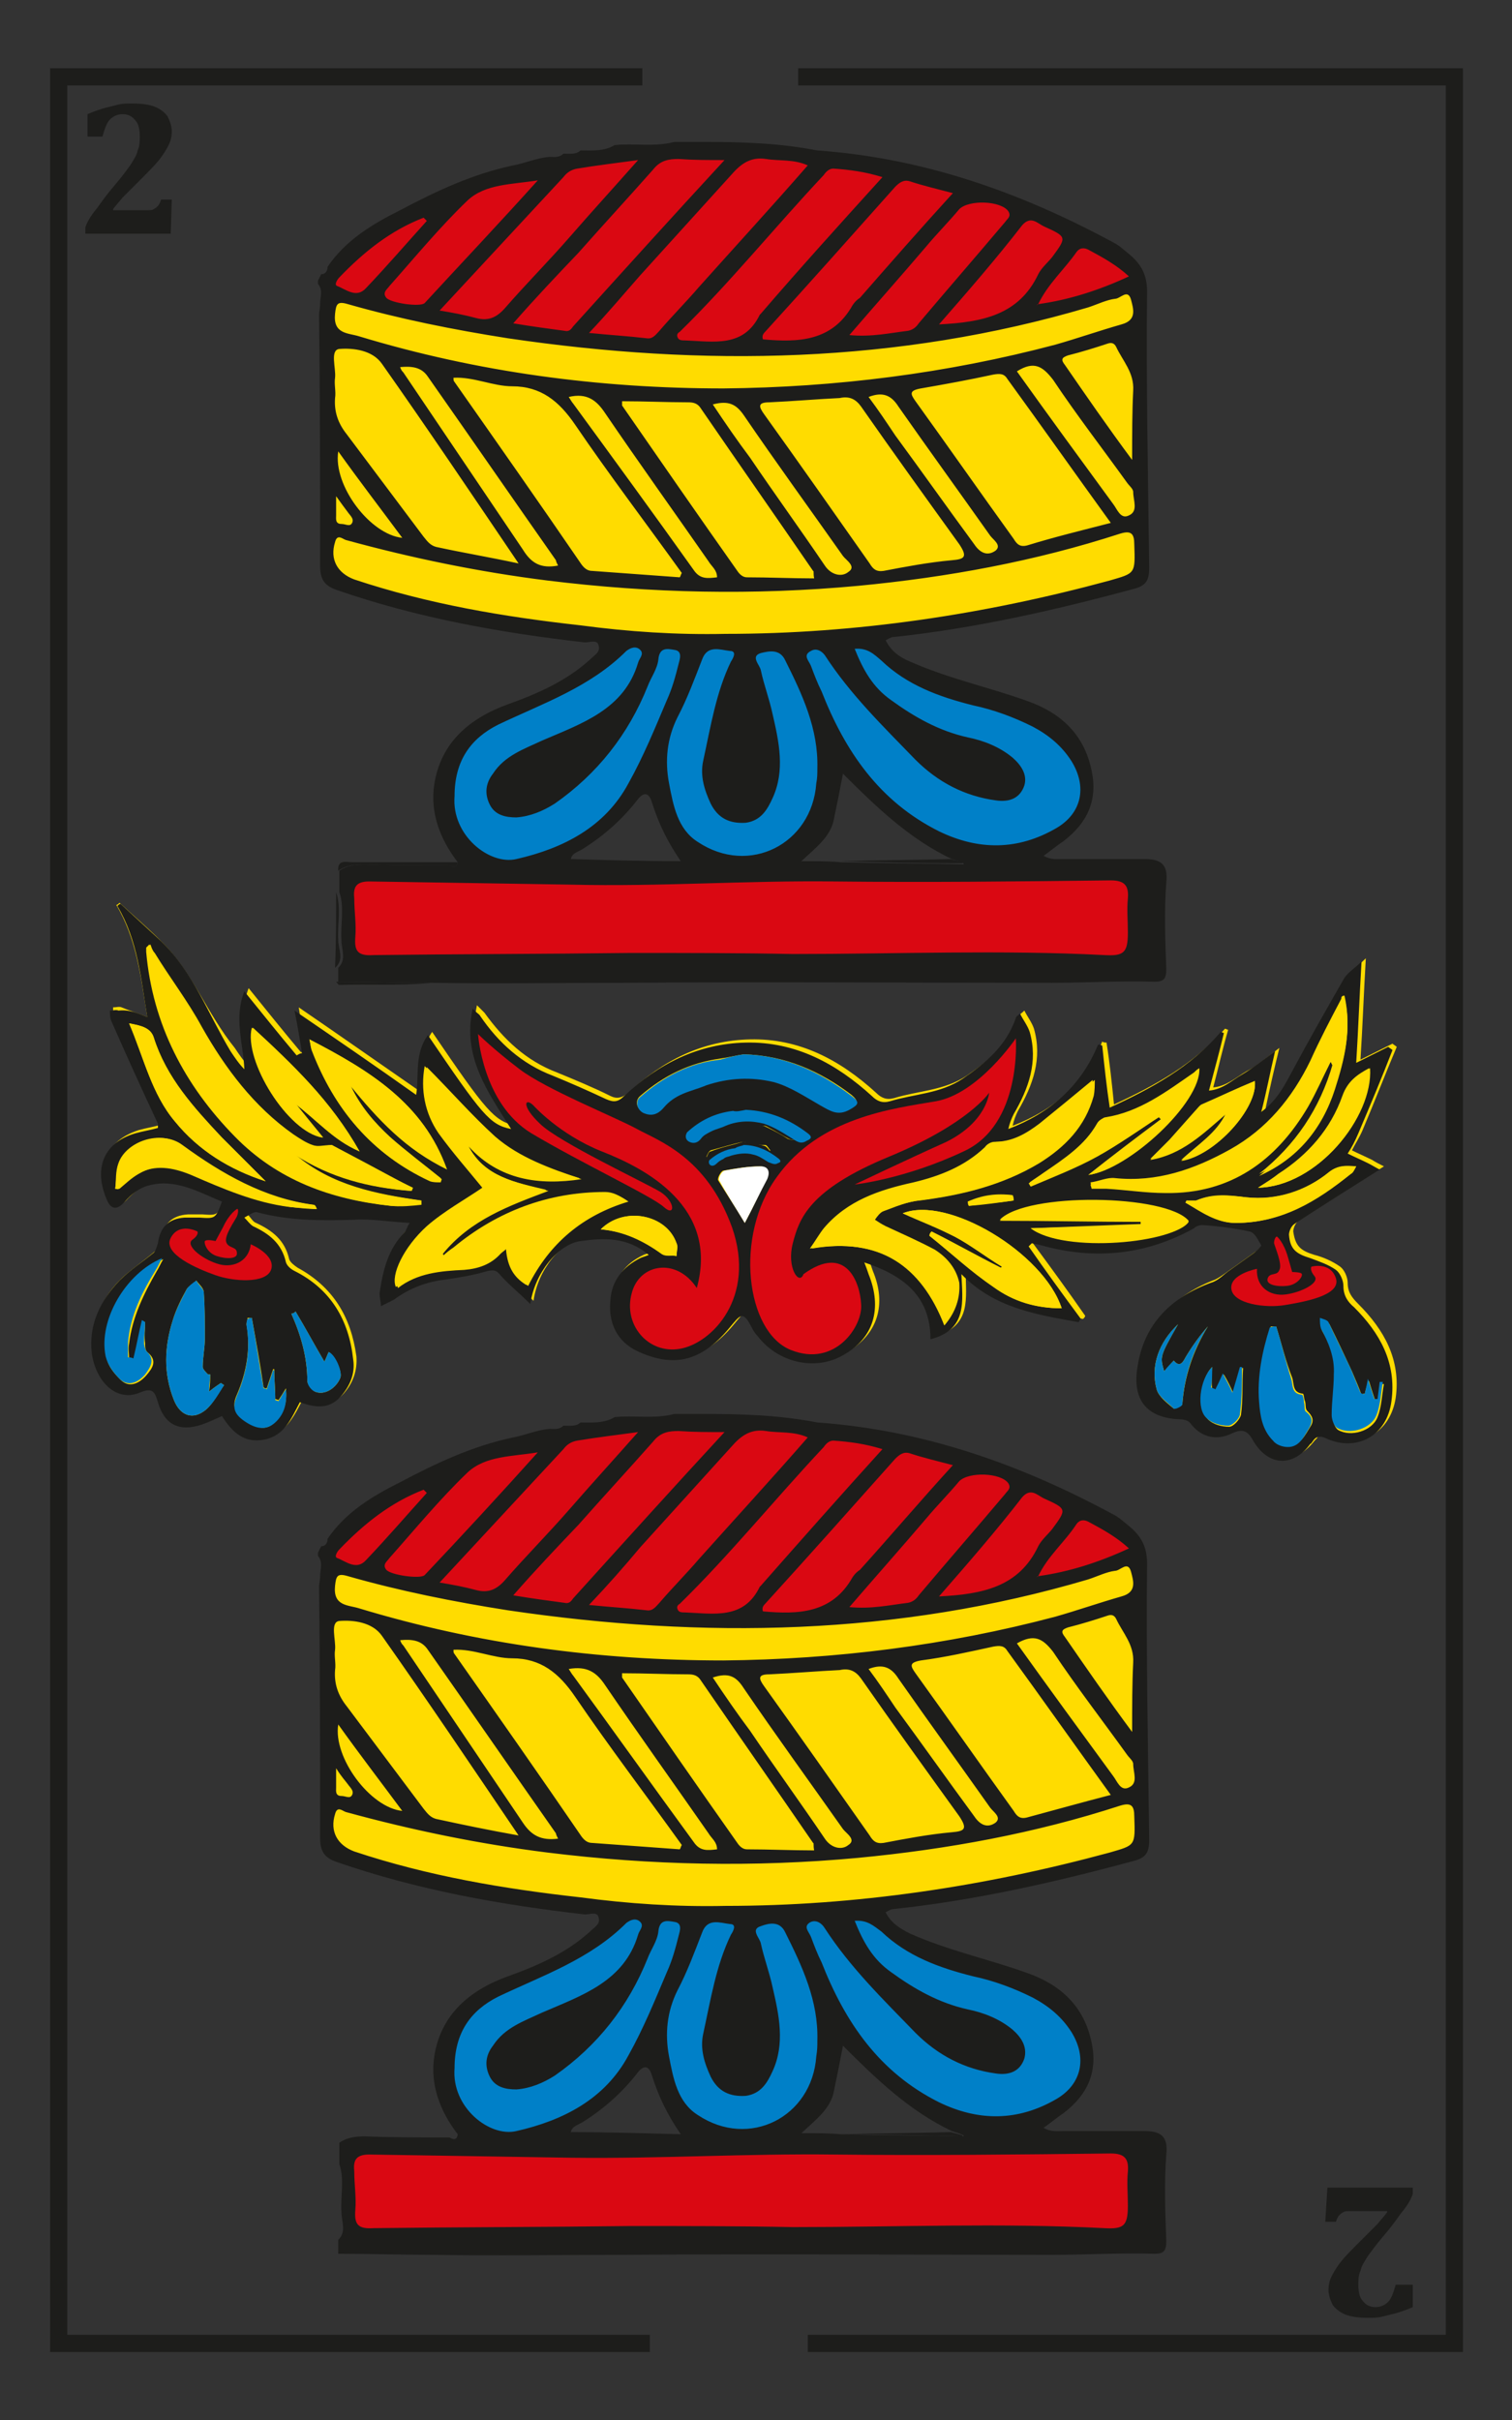 <svg version="1.1" id="Layer_1" xmlns="http://www.w3.org/2000/svg" x="0px" y="0px" viewBox="0 0 141.7 226.8" style="enable-background:new 0 0 141.7 226.8" xml:space="preserve"><rect x="0" y="0" width="141.7" height="226.8" fill="#333333" stroke="none"/><style>.st0{fill:none;stroke:#1D1D1B;stroke-width:1.612;stroke-miterlimit:10}.st1{fill:#1D1D1B}.st2{fill:#FFDC00}.st3{fill:#0080C8}.st5{fill:#DA0812}</style><polyline class="st0" points="60.9,219.6 5.5,219.6 5.5,7.2 60.2,7.2"/><polyline class="st0" points="74.8,7.2 136.3,7.2 136.3,219.6 75.7,219.6"/><path class="st1" d="M13.6,19.7c0.4,0,0.7,0,0.8-0.1c0.2-0.1,0.3-0.2,0.4-0.3c0.1-0.1,0.2-0.3,0.3-0.6h1L16,21.9H8v-0.6 c0.2-0.6,0.6-1.2,1.1-1.8c0.5-0.7,1-1.4,1.7-2.2c0.6-0.7,1.1-1.4,1.4-1.8c0.3-0.5,0.6-0.9,0.7-1.4c0.2-0.4,0.2-0.9,0.2-1.3 c0-0.6-0.1-1.2-0.4-1.5c-0.3-0.4-0.7-0.6-1.2-0.6c-0.5,0-0.9,0.2-1.2,0.5c-0.3,0.3-0.5,0.9-0.7,1.6H8.2v-2.1 c0.7-0.3,1.3-0.5,1.7-0.6c0.4-0.1,0.8-0.2,1.2-0.3c0.4-0.1,0.8-0.1,1.3-0.1c0.9,0,1.6,0.1,2.1,0.3c0.5,0.2,0.9,0.5,1.2,0.9 c0.2,0.4,0.4,0.9,0.4,1.4c0,0.5-0.1,0.9-0.3,1.3c-0.2,0.4-0.5,0.9-0.9,1.4c-0.4,0.5-1.1,1.2-2.1,2.2c-0.4,0.4-0.9,0.9-1.3,1.3 c-0.4,0.5-0.7,0.8-0.9,1.1v0.1H13.6z"/><path class="st1" d="M126.7,207.2c-0.4,0-0.7,0-0.8,0.1c-0.2,0.1-0.3,0.2-0.4,0.3c-0.1,0.1-0.2,0.3-0.3,0.6h-1l0.2-3.2h8v0.6 c-0.2,0.6-0.6,1.2-1.1,1.8c-0.5,0.7-1,1.4-1.7,2.2c-0.6,0.7-1.1,1.4-1.4,1.8c-0.3,0.5-0.6,0.9-0.7,1.4c-0.2,0.4-0.2,0.9-0.2,1.3 c0,0.6,0.1,1.2,0.4,1.5c0.3,0.4,0.7,0.6,1.2,0.6c0.5,0,0.9-0.2,1.2-0.5c0.3-0.3,0.5-0.9,0.7-1.6h1.6v2.1c-0.7,0.3-1.3,0.5-1.7,0.6 c-0.4,0.1-0.8,0.2-1.2,0.3c-0.4,0.1-0.8,0.1-1.3,0.1c-0.9,0-1.6-0.1-2.1-0.3c-0.5-0.2-0.9-0.5-1.2-0.9c-0.2-0.4-0.4-0.9-0.4-1.4 c0-0.5,0.1-0.9,0.3-1.3c0.2-0.4,0.5-0.9,0.9-1.4c0.4-0.5,1.1-1.2,2.1-2.2c0.4-0.4,0.9-0.9,1.3-1.3c0.4-0.5,0.7-0.8,0.9-1.1v-0.1 H126.7z"/><path class="st2" d="M13.8,95.3c-1-0.4-1.7-0.6-2.4-0.9c-0.2-0.1-0.5,0-0.8,0c0,0.3,0,0.7,0.1,0.9c1.5,3.3,2.9,6.5,4.4,9.7 c0,0.1,0,0.2,0,0.4c-0.7,0.2-1.4,0.3-2.1,0.5c-3.1,1-3.9,3.4-2.7,6.2c0.4,1,1,1,1.7,0.2c0.6-0.6,1.4-1.3,2.2-1.5 c2.5-0.6,4.7,0.7,6.9,1.5c-0.7,1.6-0.7,1.6-2.1,1.5c-0.5,0-0.9,0-1.4,0c-1.5,0.1-2.3,0.9-2.5,2.4c0,0.3-0.2,0.7-0.4,0.9 c-1,0.9-2.2,1.7-3.2,2.6c-1.9,1.8-2.9,4-2.6,6.8c0.3,2.8,2.3,4.6,4.5,3.7c1.2-0.5,1.4-0.1,1.7,0.9c0.6,2.1,2,2.8,4.1,2.1 c0.6-0.2,1.2-0.5,1.9-0.8c0.9,1.5,2.1,2.7,4,2.2c1.8-0.4,2.5-2,3.3-3.5c1.4,0.5,2.7,0.7,3.8-0.5c0.9-1,1.3-2.2,1.2-3.5 c-0.5-3.7-2.2-6.5-5.5-8.3c-0.3-0.2-0.7-0.5-0.8-0.8c-0.4-1.8-1.6-2.7-3.1-3.4c-0.3-0.1-0.5-0.5-0.8-0.8c0.4-0.2,0.9-0.6,1.2-0.5 c3,0.8,6,0.8,9.1,0.7c1.7-0.1,3.4,0.2,5.2,0.3c-0.2,0.5-0.3,0.8-0.5,0.9c-1.5,1.5-2,3.5-2.3,5.5c-0.1,0.5,0.1,0.9,0.1,1.4 c0.4-0.2,0.8-0.3,1.2-0.6c1.5-1,3.1-1.7,4.9-1.9c1.3-0.1,2.6-0.4,3.9-0.8c0.6-0.2,0.8-0.1,1.2,0.4c0.8,0.9,1.8,1.7,2.8,2.7 c0.4-2.9,2.6-5.6,4.7-5.9c2.2-0.3,4.3-0.4,6.4,1.3c-0.4,0.2-0.6,0.2-0.8,0.3c-1.7,0.8-2.7,2.1-2.8,4c-0.1,2,0.6,3.8,2.6,4.7 c3.3,1.6,6,1,8.6-2.1c1.1-1.3,1.3-1.8,2.2,0c0.1,0.3,0.3,0.5,0.5,0.7c1.9,2.5,5.4,3.3,8,1.8c2.9-1.7,3.7-4.5,2.4-7.6 c-0.1-0.3-0.2-0.6-0.4-1.1c3.6,1.2,6.2,3.1,6.2,7.2c3.5-0.9,2.9-3.6,2.9-6.1c3.1,3.2,7.1,3.8,11,4.5c0.1-0.1,0.2-0.2,0.2-0.3 c-1.6-2.3-3.2-4.5-4.9-6.8c0.1-0.1,0.2-0.2,0.3-0.3c0.3,0,0.6,0.1,0.9,0.2c5,1.4,9.7,0.9,14.3-1.6c0.2-0.1,0.5-0.3,0.8-0.3 c1.5,0.2,2.9,0.3,4.4,0.6c0.5,0.1,0.8,0.8,1.1,1.3c0,0.1-0.5,0.5-0.8,0.8c-0.7,0.5-1.4,1-2.1,1.5c-0.6,0.4-1.2,0.9-1.8,1.2 c-3.7,1.4-6.2,3.9-6.9,7.9c-0.5,3,0.8,4.8,4,4.9c0.3,0,0.7,0.1,0.9,0.3c1.1,1.4,2.5,1.6,4,1c1.2-0.6,1.5-0.1,2,0.8 c1.4,2.3,3.6,2.4,5.3,0.2c0.1-0.1,0.2-0.2,0.2-0.2c0.3-0.5,0.7-0.6,1.3-0.3c2.9,1.3,5.6-0.3,6.1-3.5c0.5-3.6-1.1-6.4-3.5-8.8 c-0.6-0.6-1-1.1-1-2c0-0.5-0.3-1.2-0.7-1.5c-0.7-0.5-1.6-0.9-2.4-1.1c-1.3-0.4-1.8-0.8-2-2.2c0-0.3,0.2-0.8,0.5-1 c2.6-1.7,5.3-3.4,8-5.1c-0.4-0.2-0.8-0.4-1.1-0.6c-0.6-0.3-1.3-0.6-1.9-0.9c0.3-0.6,0.7-1.2,1-1.9c1.1-2.6,2.1-5.2,3.2-7.8 c-0.1-0.1-0.3-0.2-0.4-0.3c-1,0.5-2,1-3,1.5c0.2-3.1,0.3-6.1,0.5-9.5c-0.7,0.7-1.3,1.1-1.7,1.7c-1.6,2.8-3.2,5.6-4.7,8.4 c-0.8,1.5-1.5,3-3,4c0.4-1.9,0.8-3.7,1.3-5.7c-1.2,0.9-2.1,1.7-3.1,2.2c-1,0.6-1.9,1.4-3.1,1.5c0.5-1.9,0.9-3.7,1.4-5.4 c-0.1,0-0.2-0.1-0.3-0.1c-2.9,3.3-6.5,5.3-10.4,7.1c-0.2-2-0.4-3.9-0.7-5.8c-0.1,0-0.3,0-0.4-0.1c-1.6,3.9-4.5,6.4-8.4,7.9 c0.1-0.5,0.3-1,0.5-1.4c1.4-2.4,2.3-4.9,1.5-7.7c-0.2-0.6-0.6-1.1-0.9-1.7c-0.3,0.3-0.4,0.3-0.4,0.4c-0.9,2.6-2.8,4.2-5,5.7 c-2.1,1.4-4.5,1.4-6.8,2.1c-0.7,0.2-1.2,0-1.7-0.5c-3.4-3.1-7.2-5.1-11.8-5c-4.5,0.1-8.2,2-11.4,5c-0.6,0.5-1.1,0.6-1.7,0.3 c-1.6-0.8-3.3-1.5-5-2.2c-2.9-1.1-5-3.1-6.8-5.6c-0.2-0.2-0.4-0.4-0.7-0.7c-1,4.6,1.4,7.9,3.6,11.3c-2-0.5-2.7-1.3-7.8-8.8 c-1.2,1.7-0.8,3.8-1.1,5.6c-3.9-2.7-7.6-5.3-11.4-7.9c0.2,1.4,0.5,2.7,0.7,4c-0.2,0.1-0.3,0.2-0.5,0.2c-1.6-1.9-3.2-3.9-4.9-6 c-1,2.6-0.1,4.9,0,7.3c-0.5-0.5-0.9-1.1-1.3-1.7C19.4,95,18,91,15,88.1c-1.2-1.2-2.5-2.3-3.8-3.5c-0.1,0.1-0.2,0.2-0.3,0.2 C12.8,88,13.2,91.5,13.8,95.3"/><path class="st1" d="M13.8,95.3c-0.6-3.7-0.9-7.2-2.8-10.4c0.1-0.1,0.2-0.2,0.3-0.2c1.3,1.2,2.5,2.3,3.8,3.5 c3,2.9,4.4,6.8,6.5,10.3c0.4,0.6,0.8,1.2,1.3,1.7c-0.1-2.4-1-4.8,0-7.3c1.7,2.1,3.3,4.1,4.9,6c0.2-0.1,0.3-0.2,0.5-0.2 c-0.2-1.3-0.4-2.5-0.7-4c3.8,2.6,7.6,5.2,11.4,7.9c0.3-1.8-0.2-3.8,1.1-5.6c5.1,7.5,5.8,8.4,7.8,8.8c-2.2-3.5-4.6-6.8-3.6-11.3 c0.3,0.4,0.6,0.5,0.7,0.7c1.7,2.5,3.9,4.5,6.8,5.6c1.7,0.7,3.3,1.4,5,2.2c0.7,0.3,1.1,0.3,1.7-0.3c3.2-3,6.9-4.9,11.4-5 c4.7-0.1,8.5,2,11.8,5c0.5,0.5,1,0.7,1.7,0.5c2.3-0.7,4.7-0.7,6.8-2.1c2.2-1.5,4.1-3.1,5-5.7c0-0.1,0.1-0.2,0.4-0.4 c0.3,0.6,0.7,1.1,0.9,1.7c0.8,2.8-0.1,5.3-1.5,7.7c-0.2,0.4-0.4,0.9-0.5,1.4c3.9-1.5,6.8-4,8.4-7.9c0.1,0,0.3,0,0.4,0.1 c0.2,1.9,0.4,3.8,0.7,5.8c3.9-1.8,7.6-3.8,10.4-7.1c0.1,0,0.2,0.1,0.3,0.1c-0.4,1.7-0.9,3.5-1.4,5.4c1.3-0.1,2.2-1,3.1-1.5 c1-0.6,1.9-1.3,3.1-2.2c-0.5,2.1-0.8,3.8-1.3,5.7c1.5-1.1,2.2-2.5,3-4c1.5-2.8,3.1-5.6,4.7-8.4c0.3-0.6,1-1,1.7-1.7 c-0.2,3.3-0.3,6.3-0.5,9.5c1-0.5,2-1,3-1.5c0.1,0.1,0.3,0.2,0.4,0.3c-1,2.6-2.1,5.2-3.2,7.8c-0.3,0.7-0.6,1.3-1,1.9 c0.6,0.3,1.3,0.6,1.9,0.9c0.4,0.2,0.7,0.4,1.1,0.6c-2.7,1.7-5.4,3.4-8,5.1c-0.3,0.2-0.5,0.7-0.5,1c0.1,1.4,0.7,1.8,2,2.2 c0.8,0.3,1.7,0.6,2.4,1.1c0.4,0.3,0.7,1,0.7,1.5c0,0.9,0.4,1.5,1,2c2.4,2.4,4,5.2,3.5,8.8c-0.4,3.2-3.2,4.8-6.1,3.5 c-0.6-0.3-1-0.2-1.3,0.3c-0.1,0.1-0.1,0.2-0.2,0.2c-1.6,2.2-3.9,2.1-5.3-0.2c-0.5-0.9-0.9-1.3-2-0.8c-1.4,0.7-2.9,0.5-4-1 c-0.2-0.2-0.6-0.3-0.9-0.3c-3.2-0.1-4.5-1.9-4-4.9c0.6-4,3.1-6.5,6.9-7.9c0.7-0.2,1.2-0.8,1.8-1.2c0.7-0.5,1.4-1,2.1-1.5 c0.3-0.2,0.8-0.7,0.8-0.8c-0.3-0.5-0.6-1.2-1.1-1.3c-1.4-0.3-2.9-0.5-4.4-0.6c-0.3,0-0.6,0.1-0.8,0.3c-4.5,2.5-9.3,3-14.3,1.6 c-0.3-0.1-0.6-0.1-0.9-0.2c-0.1,0.1-0.2,0.2-0.3,0.3c1.6,2.3,3.2,4.5,4.9,6.8c-0.1,0.1-0.2,0.2-0.2,0.3c-3.9-0.7-7.9-1.3-11-4.5 c0.1,2.5,0.6,5.2-2.9,6.1c0-4.1-2.6-6-6.2-7.2c0.2,0.5,0.3,0.8,0.4,1.1c1.3,3.2,0.5,6-2.4,7.6c-2.6,1.5-6.1,0.7-8-1.8 c-0.2-0.2-0.4-0.5-0.5-0.7c-0.9-1.8-1.1-1.3-2.2,0c-2.6,3.1-5.2,3.7-8.6,2.1c-1.9-0.9-2.7-2.7-2.5-4.7c0.1-1.9,1.2-3.2,2.8-4 c0.2-0.1,0.3-0.1,0.8-0.3c-2-1.7-4.2-1.6-6.4-1.3c-2.1,0.3-4.3,3-4.7,5.9c-1-1-2-1.8-2.8-2.7c-0.4-0.5-0.6-0.5-1.2-0.4 c-1.3,0.4-2.6,0.6-3.9,0.8c-1.8,0.2-3.4,0.8-4.9,1.9c-0.4,0.2-0.8,0.4-1.2,0.6c0-0.5-0.2-1-0.1-1.4c0.3-2,0.8-4,2.3-5.5 c0.2-0.2,0.2-0.5,0.5-0.9c-1.9-0.1-3.6-0.4-5.2-0.3c-3.1,0.1-6.1,0.1-9.1-0.7c-0.3-0.1-0.8,0.3-1.2,0.5c0.3,0.3,0.5,0.6,0.8,0.8 c1.5,0.7,2.7,1.6,3.1,3.4c0.1,0.3,0.4,0.6,0.8,0.8c3.4,1.7,5.1,4.6,5.5,8.3c0.2,1.3-0.3,2.5-1.2,3.5c-1.1,1.2-2.4,1-3.8,0.5 c-0.8,1.5-1.4,3.1-3.3,3.5c-2,0.4-3.1-0.8-4-2.2c-0.7,0.3-1.3,0.6-1.9,0.8c-2.1,0.7-3.5,0-4.1-2.1c-0.3-1-0.5-1.4-1.7-0.9 c-2.1,0.9-4.1-0.9-4.5-3.7c-0.3-2.7,0.8-4.9,2.6-6.8c1-1,2.1-1.7,3.2-2.6c0.2-0.2,0.3-0.6,0.4-0.9c0.2-1.5,1-2.3,2.5-2.4 c0.5,0,0.9,0,1.4,0c1.5,0.1,1.5,0.1,2.1-1.5c-2.2-0.9-4.4-2.2-6.9-1.5c-0.8,0.2-1.6,0.8-2.2,1.5c-0.7,0.8-1.3,0.8-1.7-0.2 c-1.2-2.8-0.4-5.3,2.7-6.2c0.7-0.2,1.4-0.3,2.1-0.5c0-0.2,0-0.3,0-0.4c-1.5-3.2-3-6.5-4.4-9.7c-0.1-0.3-0.1-0.6-0.1-0.9 c0.3,0,0.6-0.1,0.8,0C12.1,94.6,12.8,94.9,13.8,95.3 M43.9,107.4c2.9,3.2,6.6,3.7,10.6,3.1c-2.9-1-5.8-2-8.1-4 c-2.2-2-4.2-4.3-6.4-6.5c-0.4,2.2,0,4.4,1.3,6.3c1.3,1.9,2.8,3.6,4.1,5.1c-1.6,1.1-3.6,2.2-5.2,3.6c-2.3,2-3.4,4.6-2.9,5.7 c1.8-1.4,4-1.6,6.2-1.7c1.3-0.1,2.5-0.5,3.4-1.5c0.2-0.2,0.4-0.3,0.7-0.6c0.1,1.6,0.5,2.8,1.9,3.6c2-4,5.1-6.6,9.4-7.9 c-0.7-0.5-1.4-0.8-2-0.8c-5.4,0-10.1,1.7-14.2,5.2c-0.3,0.3-0.7,0.6-1,0.8l-0.2-0.3c2.6-3.2,6.2-4.5,9.9-5.9 C48.3,110.8,45.4,110.3,43.9,107.4 M31.1,107.3c-0.8,0-1.3,0.2-1.8,0c-0.6-0.2-1.2-0.6-1.8-1c-3.7-2.6-6.4-6.2-8.6-10.1 c-1.3-2.4-3-4.6-4.4-6.9c-0.2-0.2-0.3-0.5-0.4-0.8c-0.1,0.1-0.2,0.2-0.3,0.3c0,0.1-0.1,0.3,0,0.4c0.6,6.8,3.6,12.5,8.3,17.3 c4,4.1,9.1,5.9,14.6,6.5c0.9,0.1,1.9,0,2.8-0.1l0-0.4c-4.2-0.6-8.4-1.4-11.8-4.3c3.3,2.1,7,3.1,10.9,3.4c0-0.1,0.1-0.2,0.1-0.3 C36,110,33.4,108.6,31.1,107.3 M88.5,124.2c1.1-1.3,1.5-2.6,1.2-4c-0.3-1.4-1.1-2.4-2.3-3.1c-1.5-0.9-3-1.5-4.6-2.2 c-0.3-0.2-0.6-0.4-1-0.6c0.3-0.3,0.5-0.6,0.8-0.8c1.1-0.4,2.2-0.8,3.4-1c4-0.5,7.8-1.4,11.2-3.5c2.4-1.5,4.4-3.4,5.1-6.3 c0.1-0.4,0.1-0.9,0.1-1.5c-1.8,1.5-3.4,2.8-5,4.1c-1.2,0.9-2.5,1.7-4.2,1.7c-0.3,0-0.7,0.2-0.9,0.5c-1.9,1.8-4.2,2.7-6.7,3.3 c-3.2,0.7-6.2,1.7-8.4,4.3c-0.4,0.5-0.8,1.2-1.3,1.9C82.5,115.9,86.4,118.6,88.5,124.2 M124.7,99.5l0.2,0.2 c-1.2,4.2-3.5,7.6-6.9,10.3c3.6-1.6,6-4.3,7.1-8.1c0.9-2.7,1.6-5.5,0.9-8.6c-0.3,0-0.3,0.2-0.3,0.3c-1,1.9-2,3.8-2.9,5.8 c-1.7,3.5-4.1,6.4-7.5,8.3c-3.4,1.9-6.9,3.1-10.8,2.7c-0.7-0.1-1.5,0.3-2.3,0.4c0,0.1,0.1,0.3,0.1,0.4c0.5,0,0.9-0.1,1.4,0 c1.8,0.1,3.7,0.4,5.5,0.4c6.1,0.1,10.4-3,13.4-8.1C123.3,102.3,124,100.9,124.7,99.5 M29,97.4c0.1,0.4,0.1,0.7,0.2,1 c2.1,5.5,5.6,9.7,11,12.2c0.3,0.1,0.7,0.1,1,0.1l0.1-0.3c-1.6-1.3-3.2-2.5-4.8-3.9c-1.5-1.4-2.9-2.9-3.7-4.8c2.6,3.2,5.3,6.1,9,7.8 C39.7,103.4,34.6,100.3,29,97.4 M69.7,98.8c-0.7,0.1-1.5,0.3-2.2,0.4c-2.9,0.4-5.3,1.6-7.5,3.5c-0.5,0.4-0.4,1.2,0.3,1.5 c0.8,0.4,1.3,0.2,1.9-0.5c0.5-0.5,1.1-1,1.8-1.3c0.7-0.4,1.5-0.5,2.2-0.8c2.1-0.8,4.3-0.9,6.3-0.3c1.6,0.4,3,1.4,4.4,2.2 c0.9,0.5,1.6,1.1,2.7,0.4c0.8-0.5,0.9-0.7,0.2-1.3C76.9,100.4,73.6,98.9,69.7,98.8 M96.6,115.1c3.1,2.4,13.7,1.4,14.8-0.7 c-2.1-2.5-15.2-2.7-17.7-0.1c4.5,0,8.9,0.1,13.2,0.1l0,0.3L96.6,115.1z M99.5,122.6c-1.7-5.2-10.7-10.6-14.9-8.9 c1.7,0.7,3.3,1.4,4.9,2.2c1.5,0.8,2.9,1.9,4.4,2.8l-0.1,0.1c-2.2-1.1-4.3-2.3-6.5-3.4c-0.1,0.1-0.2,0.2-0.2,0.4 c2,1.6,3.9,3.4,6,4.8C95,122,97.1,122.6,99.5,122.6 M19.7,128.8l-0.2,0c-0.2-0.2-0.5-0.5-0.5-0.7c0-0.9,0.2-1.8,0.2-2.7 c0-1.4,0-2.8-0.1-4.3c0-0.4-0.5-0.8-0.7-1.1c-0.3,0.3-0.7,0.5-0.9,0.8c-0.5,0.9-1,1.9-1.3,2.9c-0.8,2.5-0.9,5,0.1,7.5 c0.6,1.5,1.8,1.9,3,0.9c0.7-0.6,1.1-1.5,1.7-2.3l-0.3-0.2c-0.3,0.2-0.6,0.4-1.1,0.8C19.7,129.7,19.7,129.3,19.7,128.8 M102,110.1 c3.8-0.5,10.6-6.8,10.4-10c-0.2,0.1-0.4,0.3-0.5,0.4c-2.6,1.8-5.1,3.7-8.3,4.2c-0.2,0-0.5,0.3-0.7,0.5c-1.2,2.1-3.2,3.4-5.1,4.7 c-0.4,0.3-0.9,0.6-1.3,0.9c0.1,0.1,0.1,0.2,0.2,0.3c2.1-0.9,4.2-1.7,6.2-2.8c2-1.1,3.9-2.4,5.8-3.7l0.2,0.2 C106.5,106.6,104.1,108.4,102,110.1 M119.6,124.3c-0.2,0-0.3,0-0.5,0c-0.7,2.3-1.2,4.6-1,7c0.1,1.3,0.4,2.6,1.3,3.6 c0.3,0.3,0.9,0.6,1.4,0.6c1.1-0.1,1.5-1,2-1.8c0.4-0.6,0.2-1-0.3-1.5c-0.2-0.2-0.1-0.6-0.2-0.9c-0.1-0.2-0.1-0.7-0.2-0.7 c-1-0.1-0.8-0.9-1-1.5C120.5,127.6,120.1,125.9,119.6,124.3 M33.7,107.9c-2.7-4.7-6.3-8.2-10-11.6c-0.9,3.1,3.3,9.8,6.6,10.3 c-0.9-1.1-1.8-2.2-2.6-3.2C29.6,104.8,31.1,106.8,33.7,107.9 M24.9,110.7c-1.4-1.4-2.7-2.7-4.1-4.1c-2.7-2.8-5.2-5.6-6.4-9.4 c-0.3-0.9-1.2-1.1-2.3-1.3c1.4,3.3,2.1,6.6,4.3,9.2C18.6,107.8,21.5,109.6,24.9,110.7 M10.8,111.4c0.1,0,0.3,0,0.4,0 c0.6-0.5,1.1-1,1.8-1.4c1.7-1,3.3-0.7,5,0.1c3,1.3,5.9,2.5,9.2,3c0.8,0.1,1.7,0.2,2.5,0.2c-0.1-0.3-0.2-0.4-0.3-0.4 c-4.6-0.6-8.6-2.9-12.3-5.6c-2-1.5-5.2-0.2-5.9,1.7C10.9,109.8,10.9,110.6,10.8,111.4 M111.2,112.5l-0.1,0.2 c1.5,0.8,2.9,1.9,4.7,1.9c4.3,0,7.6-2.1,10.8-4.6c0.2-0.1,0.3-0.4,0.5-0.7c-1-0.1-1.7-0.1-2.5,0.5c-2.3,1.9-5,2.7-7.8,2.4 c-1.7-0.2-3.2-0.3-4.7,0.3C111.8,112.5,111.5,112.5,111.2,112.5 M13.6,123.9l-0.2-0.1c-0.3,1.2-0.5,2.4-0.8,3.6 c-0.2,0-0.3,0-0.5-0.1c0-0.5-0.1-0.9,0-1.4c0.3-2.5,1.4-4.7,2.6-6.8c0.2-0.3,0.3-0.6,0.6-1.1c-3.4,1.4-6,5.8-5.3,9.2 c0.1,0.8,0.7,1.5,1.3,2.1c0.7,0.7,1.6,0.5,2.4-0.4c0.6-0.7,1.1-1.4,0.1-2.2c-0.2-0.2-0.2-0.5-0.2-0.8 C13.5,125.2,13.6,124.6,13.6,123.9 M127.9,130.6c-0.1,0-0.2,0-0.3,0.1c-0.3-0.8-0.6-1.5-0.9-2.2c-0.7-1.5-1.4-3-2.1-4.4 c-0.1-0.2-0.6-0.3-0.8-0.4c0,0.3,0,0.7,0.1,1c0.8,1.4,1.4,2.7,1.2,4.3c-0.1,1.3-0.2,2.5-0.2,3.8c0,0.4,0.2,1,0.5,1.2 c1.2,0.7,3.2,0.1,3.7-1.2c0.4-1,0.4-2.1,0.6-3.1c-0.1,0-0.2,0-0.3,0l-0.2,1.6c-0.1,0-0.2,0-0.3,0c-0.2-0.6-0.4-1.2-0.6-1.9 C128.1,129.8,128,130.2,127.9,130.6 M117.6,101.3c-1.7,0.7-3.4,1.5-5,2.2c-0.2,0.1-0.4,0.4-0.6,0.6c-0.8,0.9-1.6,1.8-2.4,2.7 c-0.6,0.6-1.2,1.2-1.8,1.8c3-0.5,5-2.5,7.1-4.3c-0.9,1.9-2.6,2.9-4.2,4.4C113.9,108.3,117.9,103.8,117.6,101.3 M117.9,111.3 c5.5-0.1,10.8-6.6,10.5-11.2c-1.1,0.7-2,1.3-2.5,2.6c-1.1,3.1-3.2,5.5-6,7.3C119.3,110.4,118.7,110.8,117.9,111.3 M23.6,123.5 c-0.1,0-0.3,0-0.4,0c0,0.2-0.1,0.4-0.1,0.6c0.4,2.3,0,4.5-0.9,6.6c-0.5,1.1-0.2,1.7,0.9,2.5c1.2,0.8,2.1,0.8,2.8-0.1 c0.8-0.8,1-1.8,0.9-3c-0.3,0.5-0.5,0.8-0.7,1.1l-0.3-0.1c0-0.9-0.1-1.9-0.1-2.8l-0.1,0c-0.2,0.6-0.4,1.2-0.6,1.8 c-0.1,0-0.2,0-0.3-0.1C24.4,127.9,24,125.7,23.6,123.5 M113.6,128.1c-1.1,1.1-1.4,3.9-0.4,4.9c0.5,0.5,1.3,0.7,2,0.7 c0.4,0,1-0.7,1.1-1.1c0.2-1.5,0.1-2.9,0.2-4.4l-0.2,0c-0.2,0.7-0.4,1.4-0.7,2.4c-0.3-0.7-0.5-1.1-0.9-1.8c-0.3,0.6-0.5,1.1-0.7,1.5 c-0.1-0.1-0.3-0.1-0.4-0.2C113.5,129.4,113.6,128.8,113.6,128.1 M110.4,124.1c-1.8,1.7-2.6,3.9-2,6.1c0.2,0.7,1,1.3,1.6,1.8 c0.1,0.1,0.8-0.3,0.8-0.4c0.2-2.6,1-5,2.4-7.3c-0.8,0.9-1.5,1.9-2.1,2.9c-0.3,0.6-0.6,0.9-1.1,0.3c-0.3,0.3-0.5,0.6-0.9,1 C108.7,127.1,108.7,127.1,110.4,124.1 M75.3,106c-0.2-0.1-0.4-0.3-0.7-0.4c-1.8-1-3.7-1.4-5.7-1.2c-1.2,0.1-2.3,0.6-3.4,1 c-0.3,0.1-0.4,0.7-0.6,1.1c0.4,0,0.8,0.1,1.2,0.1c1.8-0.4,3.6-0.8,5.4-1.1c0.1,0,0.3,0.1,0.5,0.2c0.6,0.3,1.2,0.6,1.8,1 C74.5,107,74.8,106.7,75.3,106 M27.7,122.9c-0.1,0.1-0.2,0.2-0.4,0.2c0.9,2,1.5,4.1,1.5,6.3c0,0.3,0.4,0.8,0.7,1 c0.9,0.4,2-0.3,2.4-1.3c0.2-0.6-0.6-2.2-1.1-2.4c-0.1,0.2-0.2,0.5-0.4,0.9C29.4,125.9,28.6,124.4,27.7,122.9 M69.8,114.6 c0.8-1.5,1.4-2.8,2-4.1c0.3-0.6,0.1-1.2-0.6-1.2c-1.1,0-2.3,0.2-3.4,0.4c-0.2,0-0.6,0.7-0.5,0.9C68.1,111.9,68.9,113.1,69.8,114.6 M56.3,115.2c2.2,0.2,4,1.1,5.7,2.3c0.3,0.2,0.9,0.1,1.4,0.2c0-0.4,0.2-0.9,0-1.2C62.5,113.8,58.5,113,56.3,115.2 M69.6,107 c-0.9,0.2-1.9,0.5-3,0.8c-0.2,0.1-0.3,0.4-0.4,0.6c0.3,0.1,0.6,0.4,0.8,0.4c1.5-0.1,3-0.4,4.6-0.6c0.2,0,0.4-0.2,0.6-0.4 c-0.2-0.2-0.3-0.5-0.5-0.5C71.1,107.3,70.4,107.2,69.6,107 M95,112.5c0-0.2-0.1-0.3-0.1-0.5c-1.4-0.1-2.8,0.1-4.2,0.6 c0,0.1,0,0.3,0.1,0.4C92.2,112.8,93.6,112.7,95,112.5"/><path class="st2" d="M43.9,107.4c1.5,2.9,4.4,3.4,7.3,4.1c-3.7,1.4-7.4,2.8-9.9,5.9l0.2,0.3c0.3-0.3,0.7-0.6,1-0.8 c4.1-3.4,8.9-5.2,14.2-5.2c0.7,0,1.3,0.3,2,0.8c-4.3,1.3-7.4,3.9-9.4,7.9c-1.3-0.8-1.8-1.9-1.9-3.6c-0.3,0.3-0.6,0.4-0.7,0.6 c-0.9,1-2,1.4-3.4,1.5c-2.2,0.1-4.3,0.4-6.2,1.7c-0.5-1.1,0.7-3.7,2.9-5.7c1.6-1.4,3.6-2.5,5.2-3.6c-1.3-1.6-2.8-3.3-4.1-5.1 c-1.3-1.9-1.7-4.1-1.3-6.3c2.1,2.2,4.1,4.5,6.4,6.5c2.3,2.1,5.2,3.1,8.1,4C50.5,111,46.8,110.6,43.9,107.4 M46.9,114.9 c-0.3,0.4-0.6,0.6-0.6,0.7c0.1,0.2,0.3,0.5,0.6,0.6c0.1,0,0.6-0.3,0.5-0.5C47.4,115.5,47.1,115.3,46.9,114.9"/><path class="st2" d="M31.1,107.3c2.3,1.2,4.9,2.6,7.5,4c0,0.1-0.1,0.2-0.1,0.3c-3.9-0.3-7.5-1.2-10.9-3.4c3.4,2.9,7.5,3.7,11.8,4.3 l0,0.4c-0.9,0-1.9,0.2-2.8,0.1c-5.6-0.6-10.6-2.4-14.6-6.5c-4.7-4.8-7.7-10.5-8.3-17.3c0-0.1,0-0.3,0-0.4c0.1-0.1,0.2-0.2,0.3-0.3 c0.1,0.3,0.2,0.5,0.4,0.8c1.5,2.3,3.1,4.5,4.4,6.9c2.2,4,4.9,7.5,8.5,10.1c0.6,0.4,1.2,0.8,1.8,1C29.7,107.5,30.3,107.4,31.1,107.3"/><path class="st2" d="M88.5,124.2c-2.2-5.6-6.1-8.3-12.4-7.2c0.5-0.8,0.8-1.4,1.3-1.9c2.2-2.6,5.2-3.6,8.4-4.3 c2.5-0.6,4.8-1.5,6.7-3.3c0.2-0.2,0.6-0.5,0.9-0.5c1.6,0,3-0.8,4.2-1.7c1.7-1.3,3.3-2.7,5-4.1c0,0.5,0,1-0.1,1.5 c-0.8,2.9-2.7,4.8-5.1,6.3c-3.5,2.1-7.3,3-11.2,3.5c-1.2,0.1-2.3,0.6-3.4,1c-0.3,0.1-0.6,0.5-0.8,0.8c0.3,0.2,0.6,0.4,1,0.6 c1.5,0.7,3.1,1.4,4.6,2.2c1.1,0.7,2,1.7,2.3,3.1C90,121.6,89.6,122.9,88.5,124.2"/><path class="st2" d="M124.7,99.5c-0.7,1.4-1.3,2.8-2.1,4.2c-3,5.1-7.3,8.2-13.4,8.1c-1.8,0-3.7-0.3-5.5-0.4c-0.5,0-0.9,0-1.4,0 c0-0.1-0.1-0.3-0.1-0.4c0.8-0.2,1.5-0.5,2.3-0.4c3.9,0.4,7.4-0.9,10.8-2.7c3.4-1.9,5.8-4.8,7.5-8.3c0.9-1.9,1.9-3.9,2.9-5.8 c0.1-0.1,0.1-0.3,0.3-0.3c0.7,3,0,5.8-0.9,8.6c-1.2,3.7-3.5,6.5-7.1,8.1c3.4-2.7,5.7-6.1,6.9-10.3L124.7,99.5z"/><path class="st2" d="M29,97.4c5.6,2.9,10.7,6,12.9,12.2c-3.7-1.8-6.4-4.7-9-7.8c0.9,1.9,2.2,3.4,3.7,4.8c1.5,1.4,3.2,2.6,4.8,3.9 l-0.1,0.3c-0.4,0-0.7,0-1-0.1c-5.4-2.5-8.9-6.7-11-12.2C29.1,98.1,29.1,97.8,29,97.4"/><path class="st3" d="M69.7,98.8c3.8,0.1,7.1,1.6,10.1,3.9c0.8,0.6,0.7,0.8-0.2,1.3c-1.1,0.6-1.8,0.1-2.7-0.4 c-1.4-0.8-2.9-1.8-4.4-2.2c-2.1-0.5-4.2-0.4-6.3,0.3c-0.7,0.3-1.5,0.5-2.2,0.8c-0.7,0.3-1.3,0.7-1.8,1.3c-0.6,0.7-1.2,0.8-1.9,0.5 c-0.6-0.3-0.8-1.1-0.3-1.5c2.2-1.9,4.6-3.2,7.5-3.5C68.2,99.1,69,98.9,69.7,98.8"/><path class="st2" d="M96.6,115.1l10.3-0.3l0-0.3c-4.3,0-8.6-0.1-13.2-0.1c2.5-2.6,15.6-2.4,17.7,0.1 C110.2,116.4,99.6,117.4,96.6,115.1"/><path class="st2" d="M99.5,122.6c-2.4,0-4.6-0.7-6.4-2c-2.1-1.5-4-3.2-6-4.8c0.1-0.1,0.2-0.2,0.2-0.4c2.2,1.1,4.3,2.3,6.5,3.4 l0.1-0.1c-1.5-0.9-2.9-2-4.4-2.8c-1.5-0.8-3.2-1.4-4.9-2.2C88.8,112,97.8,117.4,99.5,122.6"/><path class="st3" d="M19.7,128.8c0,0.5-0.1,0.9-0.1,1.6c0.5-0.4,0.8-0.6,1.1-0.8l0.3,0.2c-0.5,0.8-1,1.7-1.7,2.3 c-1.2,1-2.4,0.6-3-0.9c-1-2.5-0.9-5-0.1-7.5c0.3-1,0.8-1.9,1.3-2.9c0.2-0.3,0.6-0.6,0.9-0.8c0.2,0.4,0.7,0.8,0.7,1.1 c0.1,1.4,0.1,2.8,0.1,4.3c0,0.9-0.2,1.8-0.2,2.7c0,0.2,0.3,0.5,0.5,0.7L19.7,128.8z"/><path class="st2" d="M102,110.1c2.2-1.7,4.5-3.4,6.8-5.2l-0.2-0.2c-1.9,1.2-3.8,2.6-5.8,3.7c-2,1.1-4.1,1.9-6.2,2.8 c-0.1-0.1-0.1-0.2-0.2-0.3c0.4-0.3,0.9-0.6,1.3-0.9c2-1.3,3.9-2.6,5.1-4.7c0.1-0.2,0.4-0.5,0.7-0.5c3.2-0.5,5.7-2.4,8.3-4.2 c0.2-0.1,0.3-0.3,0.5-0.4C112.5,103.2,105.8,109.6,102,110.1"/><path class="st3" d="M119.6,124.3c0.5,1.6,0.9,3.3,1.4,4.9c0.2,0.6,0,1.4,1,1.5c0.1,0,0.2,0.4,0.2,0.7c0.1,0.3,0,0.8,0.2,0.9 c0.5,0.4,0.7,0.8,0.3,1.5c-0.5,0.8-0.9,1.8-2,1.8c-0.5,0-1.1-0.2-1.4-0.6c-1-1-1.2-2.3-1.3-3.6c-0.2-2.4,0.3-4.8,1-7 C119.3,124.3,119.4,124.3,119.6,124.3"/><path class="st2" d="M33.7,107.9c-2.5-1.1-4.1-3-6.1-4.5c0.9,1,1.7,2.1,2.6,3.2c-3.2-0.5-7.4-7.2-6.6-10.3 C27.4,99.7,31,103.1,33.7,107.9"/><path class="st2" d="M24.9,110.7c-3.4-1.1-6.3-2.9-8.5-5.6c-2.2-2.6-2.9-6-4.3-9.2c1.1,0.2,2,0.4,2.3,1.3c1.2,3.8,3.8,6.6,6.4,9.4 C22.1,107.9,23.5,109.3,24.9,110.7"/><path class="st2" d="M10.8,111.4c0.1-0.8,0-1.6,0.3-2.4c0.7-2,3.9-3.2,5.9-1.7c3.7,2.7,7.6,5,12.3,5.6c0.1,0,0.3,0.1,0.3,0.4 c-0.8-0.1-1.7-0.1-2.5-0.2c-3.2-0.4-6.2-1.7-9.2-3c-1.7-0.7-3.4-1-5-0.1c-0.6,0.4-1.2,0.9-1.8,1.4C11.1,111.5,11,111.4,10.8,111.4"/><path class="st2" d="M111.2,112.5c0.3,0,0.6,0.1,0.9,0c1.6-0.7,3.1-0.5,4.7-0.3c2.8,0.3,5.6-0.6,7.8-2.4c0.8-0.6,1.5-0.5,2.5-0.5 c-0.2,0.4-0.3,0.6-0.5,0.7c-3.2,2.6-6.5,4.6-10.8,4.6c-1.8,0-3.2-1-4.7-1.9L111.2,112.5z"/><path class="st3" d="M13.6,123.9c0,0.6-0.1,1.3-0.1,1.9c0,0.3,0.1,0.6,0.2,0.8c0.9,0.8,0.4,1.5-0.1,2.2c-0.8,0.9-1.7,1.1-2.4,0.4 c-0.6-0.6-1.1-1.3-1.3-2.1c-0.7-3.4,1.9-7.8,5.3-9.2c-0.3,0.5-0.4,0.8-0.6,1.1c-1.3,2.1-2.4,4.3-2.6,6.8c0,0.5,0,0.9,0,1.4 c0.2,0,0.3,0,0.5,0.1c0.3-1.2,0.5-2.4,0.8-3.6L13.6,123.9z"/><path class="st3" d="M127.9,130.6c0.1-0.4,0.2-0.9,0.3-1.4c0.2,0.7,0.4,1.3,0.6,1.9c0.1,0,0.2,0,0.3,0l0.2-1.6c0.1,0,0.2,0,0.3,0 c-0.2,1-0.2,2.1-0.6,3.1c-0.5,1.3-2.5,1.9-3.7,1.2c-0.3-0.2-0.5-0.8-0.5-1.2c0-1.3,0.2-2.5,0.2-3.8c0.1-1.6-0.5-3-1.2-4.3 c-0.1-0.3-0.1-0.6-0.1-1c0.3,0.1,0.7,0.2,0.8,0.4c0.7,1.5,1.4,2.9,2.1,4.4c0.3,0.7,0.6,1.5,0.9,2.2 C127.7,130.7,127.8,130.6,127.9,130.6"/><path class="st2" d="M117.6,101.3c0.3,2.5-3.7,7-6.9,7.5c1.6-1.4,3.4-2.5,4.2-4.4c-2.1,1.8-4.1,3.8-7.1,4.3 c0.6-0.6,1.2-1.2,1.8-1.8c0.8-0.9,1.6-1.8,2.4-2.7c0.2-0.2,0.4-0.5,0.6-0.6C114.2,102.8,115.9,102,117.6,101.3"/><path class="st2" d="M117.9,111.3c0.8-0.5,1.4-0.9,1.9-1.3c2.8-1.8,4.9-4.2,6-7.3c0.5-1.4,1.4-2,2.5-2.6 C128.7,104.7,123.4,111.2,117.9,111.3"/><path class="st3" d="M23.6,123.5c0.4,2.2,0.7,4.4,1.1,6.6c0.1,0,0.2,0,0.3,0.1c0.2-0.6,0.4-1.2,0.6-1.8l0.1,0 c0,0.9,0.1,1.9,0.1,2.8l0.3,0.1c0.2-0.3,0.4-0.7,0.7-1.1c0.1,1.2-0.1,2.2-0.9,3c-0.8,0.8-1.7,0.8-2.8,0.1c-1.1-0.7-1.4-1.3-0.9-2.5 c0.9-2.1,1.3-4.3,0.9-6.6c0-0.2,0-0.4,0.1-0.6C23.4,123.5,23.5,123.5,23.6,123.5"/><path class="st3" d="M113.6,128.1c0,0.7,0,1.3-0.1,1.9c0.1,0.1,0.3,0.1,0.4,0.2c0.2-0.4,0.4-0.8,0.7-1.5c0.4,0.8,0.6,1.1,0.9,1.8 c0.3-1,0.5-1.7,0.7-2.4l0.2,0c0,1.5,0,3-0.2,4.4c0,0.4-0.7,1.1-1.1,1.1c-0.7,0-1.5-0.2-2-0.7C112.1,132.1,112.4,129.3,113.6,128.1"/><path class="st3" d="M110.4,124.1c-1.7,3-1.7,3-1.3,4.4c0.3-0.4,0.6-0.7,0.9-1c0.5,0.6,0.8,0.3,1.1-0.3c0.6-1,1.3-2,2.1-2.9 c-1.4,2.2-2.2,4.6-2.4,7.3c0,0.2-0.7,0.5-0.8,0.4c-0.6-0.6-1.4-1.1-1.6-1.8C107.8,128,108.6,125.8,110.4,124.1"/><path class="st1" d="M75.3,106c-0.4,0.7-0.8,1-1.4,0.7c-0.6-0.3-1.2-0.7-1.8-1c-0.2-0.1-0.3-0.2-0.5-0.2c-1.8,0.4-3.6,0.8-5.4,1.1 c-0.4,0.1-0.8,0-1.2-0.1c0.2-0.4,0.3-1,0.6-1.1c1.1-0.4,2.2-0.9,3.4-1c2-0.2,3.9,0.2,5.7,1.2C74.8,105.7,75,105.9,75.3,106"/><path class="st3" d="M27.7,122.9c0.9,1.5,1.7,3,2.7,4.7c0.2-0.4,0.3-0.7,0.4-0.9c0.6,0.2,1.3,1.8,1.1,2.4c-0.4,1-1.5,1.7-2.4,1.3 c-0.3-0.1-0.7-0.6-0.7-1c0-2.2-0.6-4.3-1.5-6.3C27.5,123.1,27.6,123,27.7,122.9"/><path d="M69.8,114.6c-0.9-1.5-1.7-2.7-2.4-4c-0.1-0.2,0.2-0.8,0.5-0.9c1.1-0.2,2.2-0.4,3.4-0.4c0.7,0,0.9,0.5,0.6,1.2 C71.2,111.8,70.6,113.1,69.8,114.6" style="fill:#FFFFFF"/><path class="st2" d="M56.3,115.2c2.2-2.2,6.1-1.4,7.1,1.3c0.1,0.4,0,0.8,0,1.2c-0.5-0.1-1,0.1-1.4-0.2 C60.4,116.3,58.6,115.4,56.3,115.2"/><path class="st1" d="M69.6,107c0.8,0.1,1.5,0.2,2.1,0.4c0.2,0.1,0.3,0.3,0.5,0.5c-0.2,0.1-0.4,0.3-0.6,0.4c-1.5,0.2-3,0.4-4.6,0.6 c-0.3,0-0.5-0.2-0.8-0.4c0.1-0.2,0.2-0.6,0.4-0.6C67.6,107.5,68.7,107.3,69.6,107"/><path class="st2" d="M95,112.5c-1.4,0.2-2.8,0.4-4.2,0.5c0-0.1,0-0.3-0.1-0.4c1.3-0.6,2.7-0.8,4.2-0.6C95,112.2,95,112.3,95,112.5"/><path class="st5" d="M80.1,111c0,0,4.7-0.5,10.2-3.1c5.5-2.5,4.9-10.6,4.9-10.6s-3.5,5.2-7.5,5.9c-4.1,0.7-10.9,1.5-14.9,7.1 c-4,5.5-2.9,14.5,1.3,16.2c4.2,1.7,6.8-2.3,6.6-4.3c-0.1-2-1.4-5.7-5.4-2.8c-0.4,1.1-1.6-0.6-1-2.9c0.6-2.3,1.5-5,9-8.1 c7.5-3.1,9.4-6,9.4-6s-0.2,2.7-4,4.6C84.7,108.8,80.1,111,80.1,111"/><path class="st5" d="M50,103.6c0,0,2.4,2.7,6.4,4.3c4.1,1.6,11,5.2,8.9,12.8c-1.9-2.9-5.4-2.3-6.1,0.5c-0.8,2.9,1.5,5.7,4.5,5.2 c3-0.5,7.2-4.8,4.9-11.4c-2.4-6.6-6.9-8.1-8.9-9.2c-2-1.1-8.5-3.7-11-5.6c-2.5-1.9-3.9-3.3-3.9-3.3s0.4,6.5,5,9.3 c4.7,2.8,11.3,5.9,12.4,6.9c1.1,1,1.1-0.5-0.3-1.4c-1.5-0.9-9.6-4.7-11.3-6.4C48.8,103.6,49.2,102.8,50,103.6"/><path class="st5" d="M22.2,113.3c0,0-0.7,0.4-1.3,1.7l-0.7,1.3c0,0-0.8-0.2-1,0c-0.1,0.2,0.2,1.1,1.1,1.4c0.9,0.3,2,0.3,1.9-0.3 c0-0.6-0.8-0.4-1-1c-0.2-0.6,0.8-2,1-2.4C22.4,113.5,22.3,113.2,22.2,113.3"/><path class="st5" d="M23.5,116.6c0,0,2.4,1,1.9,2.4c-0.5,1.3-3.5,1.1-5.2,0.5c-1.7-0.6-5-2-4.2-3.5c0.8-1.5,2.5-0.6,2.5-0.6 s0.2,0.3-0.5,0.8c-0.6,0.5,0.8,1.7,2.3,2.2C21.7,118.9,23.3,118.3,23.5,116.6"/><path class="st5" d="M119.7,115.9c0,0,0.6,0.5,1,1.9l0.4,1.4c0,0,0.9,0,0.9,0.2c0.1,0.2-0.4,1-1.4,1.1c-0.9,0.1-2-0.1-1.8-0.7 c0.2-0.6,0.9-0.2,1.1-0.8c0.3-0.5-0.4-2.1-0.5-2.5C119.4,116.1,119.6,115.8,119.7,115.9"/><path class="st5" d="M117.8,118.9c0,0-2.6,0.5-2.4,1.9c0.2,1.4,3.2,1.8,5,1.5c1.8-0.3,5.3-0.9,4.8-2.5c-0.5-1.6-2.3-1.1-2.3-1.1 s-0.2,0.3,0.3,0.9c0.5,0.6-1.2,1.5-2.7,1.7C119,121.5,117.7,120.6,117.8,118.9"/><path class="st3" d="M69.9,104c2.2,0.1,4.1,0.9,5.8,2.2c0.4,0.3,0.4,0.5-0.1,0.7c-0.6,0.4-1,0-1.5-0.3c-0.8-0.5-1.6-1-2.5-1.3 c-1.2-0.3-2.4-0.3-3.6,0.2c-0.4,0.2-0.9,0.3-1.3,0.5c-0.4,0.2-0.8,0.4-1,0.7c-0.3,0.4-0.7,0.5-1.1,0.3c-0.4-0.2-0.4-0.6-0.2-0.9 c1.2-1.1,2.6-1.8,4.3-2C69,104.2,69.4,104.1,69.9,104"/><path class="st3" d="M69.7,107.3c1.2,0,2.3,0.5,3.3,1.3c0.2,0.2,0.2,0.3-0.1,0.4c-0.3,0.2-0.6,0-0.9-0.1c-0.5-0.3-0.9-0.6-1.4-0.7 c-0.7-0.2-1.4-0.1-2.1,0.1c-0.2,0.1-0.5,0.1-0.7,0.3c-0.2,0.1-0.4,0.2-0.6,0.4c-0.2,0.2-0.4,0.3-0.6,0.2c-0.2-0.1-0.2-0.4-0.1-0.5 c0.7-0.6,1.5-1,2.4-1.1C69.2,107.4,69.5,107.4,69.7,107.3"/><path class="st1" d="M42.9,80.8c-0.1,0.7-0.7,0.3-0.9,0.3c-2.6,0-5.3,0-7.9-0.1c-0.9,0-1.7,0.1-2.4,0.6c-0.1-1.1,0.8-0.8,1.3-0.8 C36.2,80.8,39.6,80.8,42.9,80.8"/><path class="st1" d="M31.5,92c3,0,5.9,0.1,8.9,0.1c-2.9,0.3-5.7,0.1-8.6,0.2C31.7,92.3,31.6,92.1,31.5,92"/><path class="st1" d="M31.5,83.6c0.5,1.5,0.1,3,0.2,4.5c0,0.9,0.6,1.8-0.3,2.6C31.5,88.3,31.5,85.9,31.5,83.6"/><path class="st1" d="M78.7,80.7c3.5-0.1,7-0.1,10.4-0.2c0.4,0.1,0.7,0.2,1.1,0.3c0,0,0,0.1,0,0.1C86.4,80.9,82.6,80.8,78.7,80.7"/><path class="st2" d="M68,59.4c-4.5,0.1-9.1-0.2-13.6-0.7c-7.2-0.8-14.3-2-21.2-4.3c-1.6-0.6-2.2-1.8-1.8-3.5c0.2-0.8,0.7-0.3,1-0.2 c6.2,1.7,12.5,2.9,18.9,3.8c9.7,1.2,19.4,1.4,29.1,0.5c8.4-0.8,16.6-2.4,24.6-4.9c1-0.3,1.3-0.1,1.3,1c0.1,2.7,0.1,2.7-2.3,3.4 C92.2,57.6,80.2,59.4,68,59.4"/><path class="st2" d="M68,59.4l0-0.4c-0.5,0-0.9,0-1.4,0c-4.1,0-8.1-0.2-12.2-0.7c-7.2-0.8-14.3-2-21.1-4.3c-0.6-0.2-1-0.5-1.3-0.8 c-0.3-0.3-0.4-0.7-0.4-1.2c0-0.3,0-0.6,0.1-0.9c0-0.1,0.1-0.2,0.1-0.2l-0.1-0.1v0.1l0.1,0l-0.1-0.1v0.1v0l0,0h0v0l0,0l0.2,0.1 c0.1,0,0.2,0.1,0.3,0.1c6.2,1.7,12.5,3,18.9,3.8c5.7,0.7,11.3,1.1,17,1.1c4.1,0,8.1-0.2,12.2-0.6c8.4-0.8,16.6-2.4,24.6-5 c0.3-0.1,0.4-0.1,0.5-0.1l0.1,0c0,0,0,0,0.1,0.1c0,0.1,0.1,0.3,0.1,0.6c0,0.4,0,0.8,0,1.1c0,0.4,0,0.7-0.1,0.9 c0,0.1-0.1,0.2-0.1,0.3c-0.1,0.1-0.2,0.2-0.5,0.3c-0.3,0.1-0.7,0.2-1.3,0.4C92.1,57.2,80.2,59,68,59h0L68,59.4l0,0.4 c12.3,0,24.3-1.8,36.1-5c1-0.3,1.6-0.4,2.1-0.8c0.2-0.2,0.4-0.5,0.4-0.8c0.1-0.3,0.1-0.6,0.1-1.1c0-0.3,0-0.7,0-1.1 c0-0.4,0-0.7-0.2-1c-0.1-0.1-0.2-0.3-0.3-0.4c-0.2-0.1-0.3-0.1-0.5-0.1c-0.2,0-0.5,0.1-0.8,0.2c-8,2.6-16.1,4.1-24.5,4.9 c-4,0.4-8.1,0.6-12.1,0.6c-5.6,0-11.3-0.4-16.9-1.1c-6.4-0.8-12.6-2-18.8-3.8c0,0-0.1,0-0.2-0.1c-0.1-0.1-0.3-0.1-0.5-0.1 c-0.2,0-0.4,0.1-0.5,0.2c-0.1,0.1-0.2,0.3-0.3,0.5c-0.1,0.4-0.2,0.8-0.2,1.1c0,0.6,0.2,1.3,0.6,1.7c0.4,0.5,0.9,0.9,1.6,1.1 c6.9,2.4,14.1,3.5,21.2,4.4c4.1,0.5,8.2,0.7,12.3,0.7c0.5,0,0.9,0,1.4,0h0L68,59.4z"/><path class="st2" d="M67.8,36.4c-11.6,0-23-1.6-34.2-4.8c-1-0.3-2.5-0.3-2.2-2.1c0.1-0.9,0.2-1.2,1.2-0.9c4.9,1.4,10,2.4,15,3.2 c18.3,2.8,36.5,2.4,54.4-2.9c0.8-0.2,1.6-0.6,2.5-0.8c0.5-0.1,1.3-1.1,1.5,0.1c0.2,0.8,0.6,1.9-0.9,2.3c-2.1,0.5-4.1,1.3-6.2,1.9 C88.7,35,78.4,36.3,67.8,36.4"/><path class="st2" d="M67.8,36.4l0-0.4c-11.6,0-23-1.6-34.1-4.8c-0.5-0.1-1.1-0.2-1.4-0.4c-0.2-0.1-0.3-0.2-0.4-0.3 c-0.1-0.1-0.2-0.3-0.2-0.6c0-0.1,0-0.2,0-0.3c0-0.3,0.1-0.6,0.1-0.6l0,0l0,0l0,0l0,0l0,0l0,0l0.1,0c0.1,0,0.3,0,0.5,0.1 c5,1.4,10,2.4,15.1,3.2c7.3,1.1,14.6,1.7,21.8,1.7c11,0,21.9-1.4,32.8-4.6c0.9-0.3,1.7-0.6,2.4-0.8c0.3-0.1,0.5-0.2,0.7-0.3 c0.1-0.1,0.2-0.1,0.2-0.1l0.1,0v-0.1l0,0.1l0,0v-0.1l0,0.1l0-0.1l0,0l0,0l0-0.1l0,0l0,0.1c0,0,0,0.1,0.1,0.2c0.1,0.3,0.2,0.7,0.2,1 c0,0.2,0,0.4-0.1,0.5c-0.1,0.1-0.3,0.3-0.7,0.4c-2.1,0.5-4.2,1.3-6.2,1.9c-10.1,2.7-20.5,4.1-31,4.1L67.8,36.4l0-0.4L67.8,36.4 l0,0.4c10.6-0.1,21-1.4,31.2-4.2c2.1-0.6,4.1-1.4,6.2-1.9c0.5-0.1,0.9-0.3,1.1-0.6c0.2-0.3,0.3-0.7,0.3-1c0-0.4-0.1-0.8-0.2-1.1 c-0.1-0.2-0.1-0.4-0.3-0.6c-0.1-0.2-0.4-0.3-0.6-0.3c-0.3,0-0.6,0.2-0.8,0.3c-0.2,0.1-0.4,0.2-0.4,0.2c-0.9,0.2-1.7,0.6-2.5,0.8 C91.2,31.6,80.3,33,69.4,33c-7.2,0-14.4-0.6-21.7-1.7c-5.1-0.8-10.1-1.8-15-3.1C32.4,28.1,32.2,28,32,28c-0.2,0-0.3,0-0.5,0.1 c-0.2,0.1-0.4,0.4-0.4,0.6c-0.1,0.2-0.1,0.4-0.1,0.7c0,0.1,0,0.3,0,0.4c0,0.4,0.1,0.8,0.3,1.1c0.3,0.4,0.7,0.6,1.1,0.8 c0.4,0.1,0.8,0.2,1.1,0.3c11.2,3.3,22.7,4.8,34.3,4.9h0L67.8,36.4z"/><path class="st3" d="M80.1,60.8c1.2-0.2,1.8,0.5,2.4,1c2.4,2.3,5.4,3.4,8.6,4.2c1.9,0.5,3.8,1.2,5.6,2c1.5,0.7,2.7,1.7,3.6,3.2 c1.5,2.4,1,4.9-1.4,6.3c-3.6,2.1-7.2,2.1-11,0.3c-5.6-2.8-8.8-7.5-11-13.1c-0.3-0.8-0.7-1.6-1-2.4c-0.2-0.4-0.7-1,0-1.4 c0.5-0.2,1,0,1.3,0.6c2.4,3.7,5.4,6.7,8.5,9.8c2.1,2.1,4.6,3.4,7.5,3.8c1.3,0.2,2.3-0.2,2.7-1.4c0.4-1.1-0.3-2-1.1-2.6 c-1.2-1-2.7-1.6-4.2-1.9c-2.7-0.6-5-2-7.2-3.5C81.8,64.5,80.9,62.8,80.1,60.8"/><path class="st3" d="M80.1,60.8l0.1,0.4c0.1,0,0.2,0,0.3,0c0.4,0,0.7,0.1,1,0.3c0.3,0.2,0.5,0.4,0.8,0.6c2.5,2.4,5.6,3.5,8.8,4.3 c1.9,0.5,3.8,1.1,5.5,2c1.4,0.7,2.6,1.7,3.4,3c0.5,0.8,0.8,1.7,0.8,2.5c0,1.3-0.7,2.5-2,3.3c-1.8,1-3.6,1.6-5.5,1.6 c-1.7,0-3.4-0.4-5.1-1.3c-5.5-2.7-8.6-7.3-10.8-12.8c-0.3-0.8-0.7-1.6-1-2.4c-0.1-0.2-0.2-0.4-0.2-0.5C76,61.6,76,61.5,76,61.5l0,0 c0,0,0-0.1,0.1-0.1l0.2-0.1c0.1,0,0.2,0,0.3,0.1c0.1,0.1,0.2,0.2,0.3,0.4c2.4,3.7,5.5,6.8,8.5,9.9c2.1,2.2,4.7,3.5,7.7,3.9 c0.2,0,0.4,0.1,0.7,0.1c0.6,0,1.1-0.1,1.5-0.4c0.4-0.3,0.8-0.8,1-1.3c0.1-0.3,0.1-0.5,0.1-0.7c0-0.5-0.2-0.9-0.4-1.3 c-0.2-0.4-0.6-0.7-0.9-1c-1.3-1.1-2.8-1.7-4.4-2c-2.6-0.6-4.9-1.9-7.1-3.4c-1.5-1.1-2.5-2.7-3.2-4.6L80.1,60.8l0.1,0.4L80.1,60.8 L79.7,61c0.8,2,1.8,3.7,3.5,5c2.2,1.6,4.6,3,7.4,3.6c1.5,0.3,2.9,0.9,4.1,1.9c0.3,0.2,0.6,0.5,0.8,0.8c0.2,0.3,0.3,0.6,0.3,0.9 c0,0.2,0,0.3-0.1,0.5c-0.1,0.5-0.4,0.7-0.6,0.9c-0.3,0.2-0.6,0.3-1.1,0.3c-0.2,0-0.4,0-0.5,0c-2.9-0.4-5.3-1.6-7.3-3.7 c-3-3.1-6.1-6.1-8.4-9.7c-0.1-0.2-0.3-0.4-0.5-0.6c-0.2-0.2-0.5-0.3-0.8-0.3c-0.2,0-0.4,0-0.5,0.1c-0.2,0.1-0.3,0.2-0.5,0.3 c-0.1,0.1-0.2,0.3-0.2,0.5c0,0.3,0.1,0.5,0.2,0.6c0.1,0.2,0.2,0.3,0.2,0.4c0.3,0.8,0.7,1.6,1,2.4c2.2,5.7,5.5,10.5,11.2,13.3 c1.8,0.9,3.7,1.4,5.5,1.4c2,0,3.9-0.6,5.9-1.7c1.6-0.9,2.4-2.4,2.4-4c0-0.9-0.3-1.9-0.9-2.9c-0.9-1.5-2.2-2.6-3.8-3.3 c-1.8-0.9-3.7-1.6-5.7-2.1c-3.2-0.8-6.1-1.9-8.4-4.1c-0.2-0.2-0.5-0.5-0.9-0.7c-0.4-0.2-0.8-0.4-1.4-0.4c-0.1,0-0.3,0-0.4,0 c-0.1,0-0.2,0.1-0.3,0.2c-0.1,0.1-0.1,0.2,0,0.3L80.1,60.8z"/><path class="st3" d="M42.6,74.6c0.1-3.3,1.6-5.4,4.1-6.6c4.2-2,8.6-3.5,12-6.9c0.4-0.4,0.9-0.5,1.3-0.1c0.4,0.4-0.1,0.8-0.2,1.2 c-1.3,4.5-5.3,5.8-9,7.3c-1.8,0.7-3.5,1.4-4.6,3.1c-0.6,0.9-0.8,1.9-0.3,2.9c0.5,0.9,1.5,1.2,2.5,1.2c1.3-0.1,2.5-0.5,3.6-1.3 c4.1-2.7,6.9-6.5,8.7-11c0.3-0.8,0.9-1.7,1-2.5c0.1-1.2,0.9-0.9,1.5-0.9c0.8,0.1,0.6,0.9,0.4,1.3c-0.3,1.1-0.7,2.3-1.1,3.4 c-1.1,2.6-2.2,5.3-3.6,7.8c-2.3,4.1-6.2,6.1-10.5,7.1C45.8,81.1,42.2,78.3,42.6,74.6"/><path class="st3" d="M42.6,74.6l0.4,0c0-1.6,0.4-2.9,1.1-3.9c0.7-1,1.6-1.8,2.8-2.3c4.2-2,8.6-3.5,12.1-6.9 c0.2-0.2,0.4-0.2,0.5-0.2c0.1,0,0.2,0,0.3,0.1l0,0l0,0h0l0,0l0,0h0l0,0.1c0,0.1-0.1,0.2-0.1,0.3c-0.1,0.1-0.1,0.2-0.2,0.4 c-0.6,2.1-1.9,3.5-3.5,4.6c-1.6,1-3.5,1.8-5.3,2.5c-1.7,0.7-3.6,1.4-4.8,3.2c-0.4,0.6-0.7,1.2-0.7,1.9c0,0.5,0.1,0.9,0.4,1.4 c0.3,0.5,0.7,0.9,1.2,1.1c0.5,0.2,1,0.3,1.5,0.3l0.2,0c1.4-0.1,2.7-0.6,3.8-1.3c4.1-2.8,7-6.6,8.9-11.2c0.3-0.8,0.9-1.6,1-2.6 c0-0.3,0.1-0.4,0.2-0.5c0.1,0,0.1-0.1,0.3-0.1c0.2,0,0.4,0,0.6,0.1c0.2,0,0.2,0.1,0.2,0.1c0,0,0,0,0,0.1c0,0.2-0.1,0.4-0.1,0.6 c-0.3,1.1-0.7,2.2-1.1,3.3c-1.2,2.6-2.2,5.3-3.6,7.7c-2.2,4-6,5.9-10.3,6.9c-0.2,0-0.4,0.1-0.6,0.1c-1,0-2.2-0.5-3.1-1.5 c-0.9-0.9-1.6-2.2-1.6-3.6c0-0.1,0-0.3,0-0.4l0,0L42.6,74.6l-0.4,0c0,0.2,0,0.4,0,0.5c0,1.7,0.8,3.1,1.8,4.2c1.1,1,2.4,1.7,3.7,1.7 c0.3,0,0.5,0,0.8-0.1c4.4-1,8.5-3,10.8-7.3c1.4-2.5,2.5-5.2,3.6-7.8c0.5-1.1,0.9-2.3,1.2-3.4c0-0.2,0.1-0.5,0.1-0.8 c0-0.2,0-0.4-0.2-0.6c-0.2-0.2-0.4-0.3-0.7-0.3c-0.2,0-0.4-0.1-0.7-0.1c-0.2,0-0.6,0-0.8,0.3c-0.3,0.2-0.4,0.6-0.5,1 c-0.1,0.7-0.6,1.5-1,2.4c-1.8,4.5-4.6,8.1-8.6,10.8c-1.1,0.7-2.2,1.2-3.4,1.2l-0.2,0c-0.4,0-0.8-0.1-1.2-0.2 c-0.3-0.2-0.6-0.4-0.8-0.8c-0.2-0.3-0.3-0.7-0.3-1c0-0.5,0.2-1,0.5-1.5c1-1.5,2.7-2.2,4.4-2.9c1.8-0.8,3.8-1.5,5.5-2.6 c1.7-1.1,3.1-2.6,3.8-5c0-0.1,0.1-0.2,0.2-0.3c0.1-0.2,0.2-0.3,0.2-0.6c0-0.2-0.1-0.5-0.3-0.6c-0.2-0.2-0.5-0.3-0.8-0.3 c-0.4,0-0.8,0.2-1.1,0.5c-3.3,3.3-7.7,4.8-11.9,6.8c-1.3,0.6-2.4,1.5-3.1,2.6c-0.7,1.2-1.2,2.6-1.2,4.3L42.6,74.6l-0.4,0L42.6,74.6 z"/><path class="st2" d="M63.7,54.1c-2.7-0.2-5.5-0.4-8.2-0.6c-0.5,0-0.8-0.3-1-0.6c-4-5.7-8-11.4-11.9-17.1c-0.1-0.1,0-0.2-0.1-0.4 c1.9-0.1,3.7,0.8,5.5,0.8c2.8,0,4.4,1.4,5.9,3.6c3.2,4.7,6.6,9.3,10,13.9C63.8,53.8,63.7,54,63.7,54.1"/><path class="st2" d="M63.7,54.1l0-0.4c-2.7-0.2-5.5-0.4-8.2-0.6c-0.2,0-0.3-0.1-0.4-0.1c-0.1-0.1-0.2-0.2-0.3-0.3 c-4-5.7-8-11.4-11.9-17.1l-0.1,0.1l0.2,0l0-0.1l-0.1,0.1l0.2,0l0,0c0,0,0-0.2-0.1-0.3l-0.4,0.1l0,0.4l0.2,0c1.7,0,3.4,0.8,5.3,0.8 c1.3,0,2.3,0.3,3.2,0.9c0.9,0.6,1.6,1.5,2.4,2.5c3.2,4.7,6.7,9.3,10,13.9l0.3-0.2l-0.4-0.1c-0.1,0.1-0.1,0.3-0.2,0.4L63.7,54.1 l0-0.4L63.7,54.1l0.4,0.1c0.1-0.1,0.1-0.3,0.2-0.4c0.1-0.1,0-0.3,0-0.4c-3.4-4.6-6.8-9.2-10-13.9c-0.8-1.1-1.6-2.1-2.6-2.8 c-1-0.7-2.2-1.1-3.7-1.1c-1.6,0-3.3-0.8-5.3-0.8l-0.3,0c-0.1,0-0.2,0.1-0.3,0.2C42,35.2,42,35.3,42,35.4c0,0.1,0,0.2,0,0.2 c0,0.1,0,0.2,0.1,0.3c4,5.7,8,11.4,11.9,17.1c0.2,0.2,0.3,0.4,0.6,0.6c0.2,0.1,0.5,0.2,0.8,0.2c2.7,0.2,5.5,0.4,8.2,0.6 c0.2,0,0.3-0.1,0.4-0.3L63.7,54.1z"/><path class="st2" d="M78.7,37.3c0.9-0.2,1.5,0.1,2,0.8c3.1,4.3,6.1,8.6,9.2,12.9c0.8,1.1,0.6,1.3-0.7,1.5c-2.1,0.3-4.3,0.6-6.4,1 c-0.7,0.1-1-0.2-1.3-0.7c-3.3-4.7-6.6-9.3-9.9-14c-0.5-0.7-0.6-1.1,0.5-1.1C74.3,37.6,76.6,37.4,78.7,37.3"/><path class="st2" d="M78.7,37.3l0.1,0.4c0.2,0,0.3-0.1,0.4-0.1c0.2,0,0.4,0.1,0.6,0.2c0.2,0.1,0.3,0.3,0.5,0.5 c3.1,4.3,6.1,8.6,9.3,12.9c0.2,0.2,0.3,0.4,0.3,0.5c0.1,0.1,0.1,0.2,0.1,0.2H90l0,0l0,0H90l0,0l0.1,0L90,51.9l0,0l0.1,0L90,51.9 l0,0l0,0l0,0l0,0l0,0l0,0c-0.1,0.1-0.4,0.1-0.8,0.2c-2.2,0.3-4.3,0.6-6.4,1l-0.2,0c-0.2,0-0.2,0-0.4-0.1c-0.1-0.1-0.2-0.2-0.4-0.4 c-3.3-4.7-6.6-9.3-9.9-14c-0.1-0.1-0.2-0.3-0.2-0.4l0-0.1l0,0h-0.1l0.1,0.1l0-0.1h-0.1l0.1,0.1l-0.1-0.1l0.1,0.1l0,0l-0.1-0.1 l0.1,0.1l0,0l0,0l0,0l0,0l0,0c0,0,0.2-0.1,0.5-0.1c2.2-0.1,4.4-0.3,6.6-0.4l0.1,0L78.7,37.3l0-0.4c-2.2,0.1-4.4,0.3-6.5,0.4 c-0.3,0-0.6,0.1-0.8,0.2c-0.1,0.1-0.2,0.1-0.3,0.3c-0.1,0.1-0.1,0.3-0.1,0.4c0,0.2,0.1,0.3,0.1,0.5c0.1,0.2,0.2,0.3,0.3,0.5 c3.3,4.6,6.6,9.3,9.9,14c0.1,0.2,0.3,0.4,0.5,0.6c0.2,0.2,0.5,0.3,0.9,0.3c0.1,0,0.2,0,0.3,0c2.1-0.4,4.2-0.8,6.3-1 c0.4,0,0.7-0.1,1-0.2c0.1-0.1,0.3-0.1,0.4-0.3c0.1-0.1,0.2-0.3,0.2-0.5c0-0.2-0.1-0.4-0.2-0.6c-0.1-0.2-0.2-0.4-0.4-0.6 c-3.1-4.2-6.2-8.6-9.2-12.9c-0.2-0.3-0.5-0.6-0.8-0.8c-0.3-0.2-0.6-0.3-1-0.3c-0.2,0-0.4,0-0.6,0.1L78.7,37.3l0-0.4L78.7,37.3z"/><path class="st2" d="M104.1,49c-2.7,0.7-5.2,1.4-7.7,2.1c-0.7,0.2-1-0.1-1.3-0.6c-3.1-4.3-6.1-8.6-9.2-12.9 c-0.5-0.7-0.6-1.1,0.5-1.2c2.3-0.4,4.6-0.8,6.8-1.3c0.6-0.1,0.9,0,1.3,0.4C97.6,39.9,100.8,44.3,104.1,49"/><path class="st2" d="M104.1,49l-0.1-0.4c-2.7,0.7-5.2,1.4-7.7,2.1c-0.1,0-0.2,0-0.3,0c-0.1,0-0.2,0-0.3-0.1 c-0.1-0.1-0.2-0.2-0.3-0.4c-3.1-4.3-6.1-8.6-9.2-12.9C86.1,37.2,86,37.1,86,37l0-0.1l0,0h-0.1l0.1,0l0,0h-0.1l0.1,0l-0.1,0l0,0l0,0 l-0.1,0l0,0l0,0c0.1,0,0.2-0.1,0.5-0.1c2.3-0.4,4.6-0.8,6.8-1.3c0.1,0,0.2,0,0.3,0c0.1,0,0.2,0,0.3,0.1c0.1,0,0.2,0.1,0.3,0.2 c3.2,4.4,6.3,8.8,9.7,13.5L104.1,49l-0.1-0.4L104.1,49l0.3-0.2c-3.4-4.7-6.5-9.1-9.7-13.5c-0.1-0.2-0.3-0.4-0.5-0.5 c-0.2-0.1-0.4-0.2-0.7-0.2c-0.2,0-0.3,0-0.5,0.1c-2.3,0.5-4.5,0.9-6.8,1.3c-0.3,0.1-0.6,0.1-0.8,0.2c-0.1,0.1-0.2,0.2-0.3,0.3 c-0.1,0.1-0.1,0.3-0.1,0.4c0,0.2,0.1,0.4,0.1,0.5c0.1,0.2,0.2,0.3,0.3,0.5c3.1,4.3,6.1,8.6,9.2,12.9c0.1,0.2,0.3,0.4,0.5,0.6 c0.2,0.2,0.5,0.3,0.8,0.3c0.2,0,0.3,0,0.5-0.1c2.5-0.7,5-1.4,7.7-2.1c0.1,0,0.2-0.1,0.3-0.3c0-0.1,0-0.3-0.1-0.4L104.1,49z"/><path class="st2" d="M48.6,52.8c-2.8-0.5-5.1-1-7.5-1.4c-0.7-0.1-1-0.5-1.4-1c-2.4-3.2-4.7-6.5-7.2-9.6c-0.8-1-1.2-2.1-1.1-3.4 c0.1-0.6-0.1-1.3,0-1.9c0.1-1-0.5-2.7,0.4-2.7c1.3-0.1,3.1,0.1,4,1.4C40,40.1,44.1,46.3,48.6,52.8"/><path class="st2" d="M48.6,52.8l0.1-0.4c-2.8-0.5-5.1-1-7.5-1.4c-0.3,0-0.4-0.1-0.6-0.3c-0.2-0.1-0.3-0.3-0.5-0.6 c-2.4-3.2-4.7-6.5-7.2-9.6c-0.7-0.9-1-1.7-1-2.7c0-0.1,0-0.3,0-0.4c0-0.1,0-0.3,0-0.4c0-0.4-0.1-0.9-0.1-1.2c0-0.1,0-0.2,0-0.3 c0-0.1,0-0.2,0-0.3c0-0.6-0.1-1.2-0.1-1.6c0-0.2,0-0.3,0.1-0.4l0,0l0,0c0.2,0,0.4,0,0.5,0c0.6,0,1.2,0.1,1.7,0.3 c0.5,0.2,1,0.5,1.3,1c4.2,6.1,8.3,12.2,12.8,18.7L48.6,52.8l0.1-0.4L48.6,52.8l0.3-0.2c-4.4-6.5-8.5-12.6-12.8-18.7 c-0.4-0.6-1.1-1-1.7-1.2c-0.7-0.2-1.4-0.3-2-0.3c-0.2,0-0.4,0-0.6,0c-0.2,0-0.3,0.1-0.4,0.1C31.2,32.6,31,32.8,31,33 c-0.1,0.2-0.1,0.4-0.1,0.6c0,0.5,0.1,1.2,0.1,1.6l0,0.2c0,0.1,0,0.3,0,0.4c0,0.4,0.1,0.9,0.1,1.2c0,0.1,0,0.2,0,0.3 c0,0.2,0,0.3,0,0.5c0,1.2,0.5,2.2,1.2,3.2c2.4,3.2,4.8,6.4,7.2,9.6c0.2,0.2,0.4,0.5,0.6,0.7c0.3,0.2,0.6,0.4,1,0.5 c2.3,0.4,4.7,0.8,7.4,1.4c0.2,0,0.3,0,0.4-0.2c0.1-0.1,0.1-0.3,0-0.4L48.6,52.8z"/><path class="st3" d="M76.6,72c0,0.4,0,0.9,0,1.3c-0.4,5.8-6.3,8.7-11.1,5.5c-1.8-1.2-2.3-3.4-2.7-5.5c-0.4-2.2-0.2-4.2,0.8-6.2 c0.9-1.8,1.5-3.6,2.3-5.4c0.6-1.4,1.7-0.9,2.6-0.8c0.7,0.1,0.2,0.7,0.1,1c-1.4,3-1.9,6.2-2.6,9.3c-0.3,1.5,0.1,2.8,0.7,4 c0.7,1.4,1.8,1.9,3.3,1.8c1.4-0.1,2-1.1,2.5-2.3c1.2-2.6,0.6-5.3,0-7.9c-0.3-1.4-0.8-2.7-1.1-4.1c-0.1-0.5-1-1.2,0-1.6 c0.7-0.2,1.7-0.4,2.3,0.6C75.2,65.1,76.7,68.3,76.6,72"/><path class="st3" d="M76.6,72l-0.4,0c0,0.4,0,0.9,0,1.3c-0.3,3.9-3.2,6.5-6.6,6.5c-1.3,0-2.7-0.4-3.9-1.2c-0.8-0.6-1.3-1.3-1.7-2.2 c-0.4-0.9-0.6-2-0.8-3c-0.1-0.7-0.2-1.3-0.2-1.9c0-1.4,0.3-2.7,1-4c0.9-1.8,1.6-3.7,2.3-5.5c0.1-0.3,0.3-0.5,0.4-0.6 c0.1-0.1,0.3-0.1,0.5-0.1c0.4,0,0.8,0.1,1.3,0.2l0.1,0l0-0.1l0,0l0,0l0-0.1l0,0l0.1-0.1l-0.1,0.1l0,0.1l0.1-0.1l-0.1,0.1l0.1,0 h-0.1l0,0l0.1,0h-0.1c0,0,0,0.1-0.1,0.2c-0.1,0.1-0.1,0.2-0.2,0.4c-1.4,3-2,6.3-2.6,9.4c-0.1,0.4-0.1,0.8-0.1,1.1 c0,1.1,0.3,2.2,0.8,3.2c0.3,0.7,0.8,1.2,1.3,1.5c0.6,0.3,1.2,0.5,1.9,0.5c0.2,0,0.3,0,0.5,0c0.8-0.1,1.4-0.4,1.8-0.9 c0.4-0.5,0.7-1,1-1.6c0.5-1.2,0.7-2.4,0.7-3.5c0-1.6-0.3-3.1-0.7-4.7c-0.3-1.4-0.8-2.7-1.1-4.1c-0.1-0.3-0.2-0.5-0.3-0.7 c-0.1-0.2-0.2-0.3-0.2-0.4v0l0,0l0,0l0,0l0,0l0,0l0,0c0,0,0.1-0.1,0.2-0.1c0.3-0.1,0.6-0.2,0.8-0.2c0.2,0,0.4,0,0.5,0.1 c0.1,0.1,0.3,0.2,0.4,0.5c1.5,3.1,2.9,6.2,2.9,9.6c0,0.1,0,0.2,0,0.4v0L76.6,72l0.4,0c0-0.1,0-0.3,0-0.4c0-3.7-1.5-6.8-3-9.9 c-0.2-0.4-0.4-0.7-0.7-0.8c-0.3-0.2-0.6-0.2-0.9-0.2c-0.4,0-0.8,0.1-1.1,0.2c-0.2,0.1-0.4,0.2-0.5,0.3c-0.1,0.1-0.2,0.4-0.2,0.5 c0,0.3,0.2,0.6,0.3,0.8c0.1,0.2,0.2,0.4,0.2,0.4c0.3,1.4,0.8,2.7,1.1,4c0.3,1.5,0.7,3,0.7,4.5c0,1.1-0.2,2.1-0.7,3.2 c-0.2,0.5-0.5,1-0.8,1.4c-0.3,0.3-0.7,0.6-1.3,0.6c-0.1,0-0.3,0-0.4,0c-0.6,0-1.1-0.1-1.5-0.4c-0.4-0.3-0.8-0.6-1-1.2 c-0.5-0.9-0.8-1.8-0.8-2.8c0-0.3,0-0.6,0.1-1c0.7-3.2,1.2-6.3,2.6-9.2c0-0.1,0.1-0.2,0.2-0.4c0.1-0.2,0.1-0.3,0.1-0.5 c0-0.1-0.1-0.4-0.2-0.5c-0.1-0.1-0.3-0.2-0.5-0.2c-0.4,0-0.8-0.2-1.4-0.2c-0.3,0-0.7,0.1-1,0.2c-0.3,0.2-0.6,0.5-0.7,0.9 c-0.7,1.8-1.4,3.7-2.3,5.4c-0.7,1.4-1,2.9-1,4.4c0,0.7,0.1,1.4,0.2,2.1c0.2,1.1,0.4,2.2,0.8,3.2c0.4,1,1,2,2,2.6 c1.4,0.9,2.9,1.4,4.4,1.4c3.7,0,7-2.9,7.4-7.2c0-0.5,0-0.9,0-1.3L76.6,72l0.4,0L76.6,72z"/><path class="st2" d="M58.3,37.6c2.1,0,4.2,0.1,6.2,0.1c0.5,0,0.9,0.2,1.2,0.6c3.5,5.1,7,10.1,10.5,15.2c0,0.1,0,0.2,0.1,0.7 c-2.1,0-4.2-0.1-6.3-0.1c-0.4,0-0.7-0.3-0.9-0.6c-3.6-5.2-7.2-10.4-10.8-15.5C58.3,37.9,58.3,37.8,58.3,37.6"/><path class="st2" d="M58.3,37.6l0,0.4c2.1,0,4.2,0.1,6.2,0.1c0.2,0,0.4,0,0.5,0.1c0.1,0.1,0.2,0.2,0.4,0.4 c3.5,5.1,7,10.1,10.5,15.2l0.2-0.1l-0.2,0l0,0.1l0.2-0.1l-0.2,0c0,0,0,0.2,0,0.6l0.4,0l0-0.4c-2.1,0-4.2-0.1-6.3-0.1 c-0.1,0-0.2,0-0.3-0.1c-0.1-0.1-0.2-0.2-0.3-0.3c-3.6-5.2-7.2-10.4-10.8-15.5l-0.2,0.2l0.3-0.1l0-0.1l-0.2,0.2l0.3-0.1l-0.1,0 l0.1,0l0,0l-0.1,0l0.1,0v0c0,0,0-0.1,0-0.2l0-0.1L58.3,37.6l0,0.4L58.3,37.6l-0.4,0l0,0c0,0.1,0,0.1,0,0.2c0,0.1,0,0.2,0.1,0.3 c3.6,5.2,7.2,10.4,10.8,15.5c0.1,0.2,0.3,0.4,0.5,0.5c0.2,0.2,0.5,0.3,0.8,0.3c2.1,0,4.2,0.1,6.3,0.1c0.1,0,0.2,0,0.3-0.1 c0.1-0.1,0.1-0.2,0.1-0.3c0-0.3,0-0.4,0-0.5l0-0.2l-0.1-0.2c-3.5-5.1-7-10.1-10.5-15.2c-0.2-0.3-0.4-0.5-0.7-0.6 c-0.3-0.1-0.6-0.2-0.9-0.2c-2,0-4.1-0.1-6.2-0.1c-0.1,0-0.2,0-0.3,0.1c-0.1,0.1-0.1,0.2-0.1,0.3L58.3,37.6z"/><path class="st5" d="M55.2,31.2c1.7-1.9,3.2-3.7,4.8-5.4c2.9-3.2,5.9-6.4,8.7-9.6c0.9-1,1.8-1.5,3.1-1.3c1.3,0.2,2.6,0,3.9,0.6 c-3.4,3.8-6.8,7.6-10.2,11.4c-1.2,1.4-2.5,2.7-3.7,4.1c-0.3,0.3-0.6,0.8-1.2,0.7C58.9,31.5,57.2,31.4,55.2,31.2"/><path class="st5" d="M55.2,31.2l0.3,0.3c1.7-1.9,3.2-3.7,4.8-5.4c2.9-3.2,5.9-6.4,8.7-9.6c0.7-0.8,1.3-1.2,2.2-1.2 c0.2,0,0.3,0,0.5,0c1.3,0.2,2.6,0,3.8,0.6l0.2-0.4l-0.3-0.3c-3.4,3.8-6.8,7.6-10.2,11.4c-1.2,1.4-2.5,2.7-3.7,4.1 c-0.2,0.2-0.3,0.3-0.4,0.4c-0.1,0.1-0.2,0.1-0.4,0.1l-0.1,0c-1.7-0.2-3.4-0.3-5.4-0.5L55.2,31.2l0.3,0.3L55.2,31.2l0,0.4 c2,0.2,3.7,0.3,5.4,0.5l0.2,0c0.4,0,0.7-0.2,0.9-0.3c0.2-0.2,0.4-0.4,0.5-0.5c1.2-1.4,2.5-2.7,3.7-4.1c3.4-3.8,6.8-7.5,10.2-11.4 c0.1-0.1,0.1-0.2,0.1-0.4c0-0.1-0.1-0.2-0.2-0.3c-1.5-0.7-2.9-0.4-4-0.6c-0.2,0-0.4-0.1-0.7-0.1c-1.1,0-2,0.6-2.8,1.4 c-2.9,3.2-5.8,6.4-8.7,9.6c-1.5,1.7-3.1,3.4-4.8,5.4c-0.1,0.1-0.1,0.3-0.1,0.4c0.1,0.1,0.2,0.2,0.3,0.3L55.2,31.2z"/><path class="st5" d="M48.1,30.3c2.1-2.4,4.1-4.5,6-6.7c2.3-2.6,4.7-5.1,7-7.8c0.7-0.8,1.5-1,2.4-1c1.4,0,2.8,0,4.3,0.1 c-4.8,5.3-9.5,10.5-14.2,15.6c-0.2,0.3-0.5,0.4-0.8,0.4C51.4,30.8,49.9,30.5,48.1,30.3"/><path class="st5" d="M48.1,30.3l0.3,0.3c2.1-2.4,4.1-4.5,6-6.7c2.3-2.6,4.7-5.1,7-7.8c0.3-0.3,0.6-0.5,0.9-0.7 c0.3-0.1,0.7-0.2,1.1-0.2l0.1,0c1.4,0,2.8,0,4.3,0.1l0-0.4l-0.3-0.3c-4.8,5.3-9.5,10.5-14.2,15.6c-0.1,0.1-0.2,0.2-0.2,0.2L53,30.6 l-0.1,0c-1.5-0.2-3-0.4-4.8-0.7L48.1,30.3l0.3,0.3L48.1,30.3L48,30.7c1.8,0.3,3.3,0.5,4.8,0.7l0.2,0c0.2,0,0.4-0.1,0.6-0.2 c0.2-0.1,0.3-0.2,0.4-0.4c4.7-5.2,9.4-10.4,14.2-15.6c0.1-0.1,0.1-0.3,0.1-0.4c-0.1-0.1-0.2-0.2-0.4-0.2c-1.6,0-2.9,0-4.3-0.1 l-0.2,0c-0.5,0-0.9,0.1-1.4,0.2c-0.4,0.2-0.8,0.5-1.2,0.9c-2.3,2.6-4.7,5.2-7,7.8c-1.9,2.1-3.9,4.3-6,6.7c-0.1,0.1-0.1,0.3-0.1,0.4 c0,0.1,0.2,0.2,0.3,0.3L48.1,30.3z"/><path class="st5" d="M82.7,16.6c-3.9,4.4-7.7,8.6-11.4,12.8l-0.1,0.1c-1.6,3.1-4.4,2.5-7,2.4c-0.3,0-0.6,0-0.7-0.3 c-0.1-0.2,0.1-0.4,0.2-0.5c4.8-4.7,9-9.9,13.5-14.7c0.3-0.3,0.5-0.6,0.9-0.6C79.6,15.9,81.1,16,82.7,16.6"/><path class="st5" d="M82.7,16.6l-0.3-0.3c-3.9,4.4-7.6,8.6-11.4,12.8l0.3,0.3L71,29.1l-0.1,0.1l-0.1,0.1c-0.5,1-1.1,1.5-1.8,1.9 c-0.7,0.3-1.5,0.4-2.4,0.4c-0.8,0-1.6-0.1-2.5-0.1c-0.2,0-0.3,0-0.3,0l0,0l0,0l0,0l0,0l0,0l0,0l0,0v0l-0.1,0h0.1l0,0l-0.1,0h0.1 h-0.1l0.1,0l0,0h-0.1l0.1,0l0,0l0,0l0,0l0,0l0,0c0,0,0.1-0.1,0.2-0.2c4.8-4.7,9-9.9,13.5-14.8c0.1-0.1,0.2-0.3,0.3-0.3 c0.1-0.1,0.1-0.1,0.2-0.1l0,0c1.5,0.1,2.9,0.3,4.5,0.8L82.7,16.6l-0.3-0.3L82.7,16.6l0.1-0.4c-1.7-0.5-3.2-0.7-4.7-0.8l-0.1,0 c-0.3,0-0.6,0.1-0.7,0.3c-0.2,0.1-0.3,0.3-0.4,0.4c-4.6,4.9-8.8,10.1-13.5,14.7c-0.1,0-0.1,0.1-0.2,0.2c-0.1,0.1-0.2,0.3-0.2,0.5 c0,0.1,0,0.2,0.1,0.3c0.1,0.3,0.4,0.4,0.6,0.5c0.2,0,0.4,0,0.5,0c0.8,0,1.7,0.1,2.5,0.1c0.9,0,1.9-0.1,2.7-0.5 c0.9-0.4,1.6-1.1,2.2-2.2l-0.4-0.2l0.3,0.3l0.1-0.1l0,0c3.8-4.2,7.5-8.4,11.4-12.8c0.1-0.1,0.1-0.2,0.1-0.4c0-0.1-0.1-0.2-0.3-0.3 L82.7,16.6z"/><path class="st5" d="M89.3,18.1c-3.1,3.5-5.9,6.7-8.8,9.9c-0.2,0.2-0.5,0.4-0.7,0.7c-1.9,3.4-5.1,3.5-8.4,3.2 c-0.2-0.3,0-0.5,0.2-0.7c4.1-4.5,8.1-9.1,12.2-13.6c0.4-0.5,0.8-0.7,1.4-0.5C86.5,17.3,87.7,17.6,89.3,18.1"/><path class="st5" d="M89.3,18.1L89,17.8c-3.1,3.5-5.9,6.7-8.8,9.9c-0.2,0.2-0.5,0.4-0.7,0.8c-0.7,1.3-1.6,2-2.6,2.5 c-1,0.5-2.1,0.6-3.3,0.6c-0.7,0-1.4,0-2.1-0.1l0,0.4l0.4-0.2l0-0.1l0-0.1l0.1-0.2c4.1-4.5,8.1-9.1,12.2-13.6 c0.1-0.2,0.3-0.3,0.4-0.3c0.1-0.1,0.2-0.1,0.3-0.1c0.1,0,0.2,0,0.3,0c1.2,0.4,2.5,0.7,4,1.1L89.3,18.1L89,17.8L89.3,18.1l0.1-0.4 c-1.5-0.4-2.8-0.7-4-1.1c-0.2,0-0.3-0.1-0.5-0.1c-0.3,0-0.5,0.1-0.8,0.2c-0.2,0.1-0.4,0.3-0.6,0.5c-4.1,4.6-8.1,9.1-12.2,13.6 c-0.1,0.1-0.1,0.2-0.2,0.3c-0.1,0.1-0.1,0.3-0.1,0.5c0,0.1,0,0.3,0.1,0.4c0.1,0.1,0.2,0.2,0.3,0.2c0.7,0.1,1.5,0.1,2.2,0.1 c1.3,0,2.5-0.2,3.7-0.7c1.1-0.5,2.2-1.4,2.9-2.8c0.1-0.2,0.3-0.4,0.6-0.6c2.9-3.2,5.7-6.5,8.8-9.9c0.1-0.1,0.1-0.2,0.1-0.4 c0-0.1-0.1-0.2-0.3-0.3L89.3,18.1z"/><path class="st5" d="M41.2,29.1c3.9-4.2,7.7-8.3,11.5-12.4c0.4-0.4,0.8-0.8,1.3-0.8c1.7-0.3,3.5-0.5,5.7-0.8 c-2.3,2.6-4.3,4.9-6.4,7.2c-2,2.2-4.1,4.4-6.1,6.7c-0.8,0.9-1.6,1.2-2.7,0.9C43.5,29.5,42.4,29.3,41.2,29.1"/><path class="st5" d="M41.2,29.1l0.3,0.3c3.9-4.2,7.7-8.3,11.5-12.4c0.4-0.4,0.7-0.7,1.1-0.7c1.7-0.3,3.5-0.5,5.7-0.8l-0.1-0.4 l-0.3-0.3c-2.3,2.6-4.3,4.9-6.4,7.1c-2,2.2-4.1,4.4-6.1,6.7c-0.5,0.6-1,0.8-1.6,0.8c-0.2,0-0.4,0-0.7-0.1c-1.1-0.3-2.2-0.5-3.4-0.7 L41.2,29.1l0.3,0.3L41.2,29.1l-0.1,0.4c1.2,0.2,2.3,0.4,3.3,0.7c0.3,0.1,0.6,0.1,0.9,0.1c0.8,0,1.6-0.4,2.2-1.1 c2-2.3,4.1-4.4,6.1-6.7c2.1-2.3,4.1-4.6,6.4-7.2c0.1-0.1,0.1-0.3,0.1-0.5c-0.1-0.1-0.2-0.2-0.4-0.2c-2.2,0.3-3.9,0.5-5.7,0.8 c-0.7,0.1-1.2,0.6-1.6,1c-3.8,4.1-7.6,8.2-11.5,12.4c-0.1,0.1-0.1,0.3-0.1,0.4c0,0.1,0.2,0.2,0.3,0.3L41.2,29.1z"/><path class="st5" d="M79.6,31.4c2.6-2.9,4.9-5.6,7.3-8.2c1-1.2,2.1-2.3,3.1-3.5c0.8-0.9,3.8-0.8,4.5,0.2c0.3,0.4,0,0.7-0.3,1 c-2.7,3.2-5.4,6.3-8.1,9.5c-0.3,0.3-0.6,0.6-1,0.7C83.4,31.2,81.7,31.6,79.6,31.4"/><path class="st5" d="M79.6,31.4l0.3,0.3c2.6-2.9,4.9-5.6,7.2-8.2c1-1.2,2.1-2.3,3.1-3.5c0.1-0.1,0.4-0.3,0.7-0.4 c0.3-0.1,0.7-0.1,1.1-0.1c0.5,0,0.9,0.1,1.3,0.2c0.4,0.1,0.7,0.3,0.8,0.5l0,0.1l-0.1,0.1c-0.1,0.1-0.1,0.2-0.2,0.3 c-2.7,3.2-5.4,6.3-8.1,9.5c-0.1,0.2-0.3,0.3-0.4,0.4c-0.1,0.1-0.2,0.1-0.4,0.2c-1.4,0.2-2.7,0.5-4.3,0.5c-0.4,0-0.7,0-1.1-0.1 L79.6,31.4l0.3,0.3L79.6,31.4l0,0.4c0.4,0,0.8,0.1,1.2,0.1c1.6,0,3-0.3,4.4-0.5c0.3,0,0.6-0.2,0.8-0.3c0.2-0.2,0.4-0.3,0.5-0.5 c2.7-3.2,5.4-6.3,8.1-9.5c0.1-0.1,0.2-0.2,0.3-0.3c0.1-0.1,0.2-0.3,0.2-0.6c0-0.2-0.1-0.4-0.2-0.6c-0.3-0.4-0.7-0.6-1.2-0.8 c-0.5-0.2-1-0.2-1.6-0.2c-0.5,0-0.9,0.1-1.3,0.2c-0.4,0.1-0.8,0.3-1.1,0.6c-1,1.2-2.1,2.3-3.1,3.5c-2.4,2.7-4.7,5.3-7.3,8.2 c-0.1,0.1-0.1,0.3-0.1,0.4c0.1,0.1,0.2,0.2,0.3,0.3L79.6,31.4z"/><path class="st5" d="M50.4,16.9c-3.5,3.9-7.1,7.7-10.6,11.6c-0.4,0.4-3.2,0-3.6-0.5c-0.4-0.5,0.1-0.8,0.3-1.1 c2.4-2.7,4.7-5.5,7.3-8C45.5,17.2,48,17.3,50.4,16.9"/><path class="st5" d="M50.4,16.9l-0.3-0.3c-3.5,3.9-7.1,7.7-10.6,11.6l0.1,0.1l-0.1-0.1l0,0l0.1,0.1l-0.1-0.1l0,0 c0,0-0.3,0.1-0.5,0.1c-0.5,0-1.1-0.1-1.6-0.2c-0.3-0.1-0.5-0.1-0.7-0.2l-0.2-0.1l0,0l0,0l0,0l0,0l0,0l0,0l0,0 c-0.1-0.1-0.1-0.1-0.1-0.1l0.1-0.1c0.1-0.1,0.2-0.2,0.3-0.3c2.4-2.7,4.7-5.5,7.3-8c0.8-0.7,1.8-1.1,2.9-1.3 c1.1-0.2,2.3-0.3,3.6-0.5L50.4,16.9l-0.3-0.3L50.4,16.9l-0.1-0.4c-1.2,0.2-2.4,0.3-3.6,0.5c-1.2,0.2-2.3,0.6-3.3,1.5 c-2.6,2.5-4.9,5.4-7.3,8.1c-0.1,0.1-0.2,0.2-0.3,0.3c-0.1,0.1-0.3,0.4-0.3,0.6c0,0.2,0.1,0.5,0.3,0.7c0.2,0.2,0.4,0.3,0.6,0.4 c0.7,0.3,1.7,0.4,2.5,0.4c0.2,0,0.4,0,0.6,0c0.2,0,0.4-0.1,0.5-0.3c3.5-3.8,7.1-7.7,10.6-11.6c0.1-0.1,0.1-0.3,0.1-0.5 c-0.1-0.1-0.2-0.2-0.4-0.2L50.4,16.9z"/><path class="st5" d="M88,30.4c2.8-3.2,5.4-6.2,7.9-9.3c0.8-0.9,1.4-0.2,2,0.1c2.2,1,2.2,1,0.8,2.9c-0.4,0.6-1,1-1.3,1.6 C95.5,29.5,92.1,30.2,88,30.4"/><path class="st5" d="M88,30.4l0.3,0.3c2.8-3.2,5.4-6.2,7.9-9.3c0.2-0.3,0.4-0.3,0.5-0.3c0.1,0,0.2,0,0.4,0.1 c0.2,0.1,0.4,0.2,0.6,0.3c0.6,0.3,1,0.5,1.3,0.6c0.1,0.1,0.2,0.1,0.2,0.2l0,0.1c0,0,0,0.2-0.2,0.4c-0.2,0.2-0.4,0.6-0.7,1 c-0.4,0.5-1,1-1.4,1.7c-0.9,1.8-2.1,2.8-3.6,3.5c-1.5,0.6-3.3,0.9-5.4,1L88,30.4l0.3,0.3L88,30.4l0,0.4c2.1-0.1,4-0.3,5.6-1 c1.7-0.7,3.1-1.9,4-3.9c0.2-0.5,0.8-1,1.3-1.6c0.3-0.4,0.6-0.7,0.8-1c0.2-0.3,0.3-0.5,0.3-0.9c0-0.2-0.1-0.4-0.2-0.5 c-0.2-0.2-0.4-0.4-0.7-0.5c-0.3-0.2-0.7-0.3-1.1-0.5c-0.2-0.1-0.3-0.2-0.6-0.3c-0.2-0.1-0.5-0.2-0.8-0.2c-0.4,0-0.8,0.2-1.1,0.6 c-2.5,3-5.1,6-7.9,9.3c-0.1,0.1-0.1,0.3-0.1,0.4c0.1,0.1,0.2,0.2,0.4,0.2L88,30.4z"/><path class="st2" d="M52.3,53c-1.6,0.2-2.5-0.3-3.4-1.5c-3.7-5.6-7.5-11.1-11.2-16.6c-0.1-0.1-0.1-0.3-0.3-0.5 c1.1-0.1,1.9,0,2.6,0.9c4,5.8,8,11.5,12,17.2C52.2,52.6,52.2,52.8,52.3,53"/><path class="st2" d="M52.3,53l-0.1-0.4c-0.2,0-0.5,0.1-0.7,0.1c-0.5,0-0.9-0.1-1.3-0.3c-0.4-0.2-0.7-0.6-1-1.1 c-3.7-5.6-7.5-11.1-11.2-16.6c0-0.1-0.1-0.2-0.2-0.5l-0.4,0.2l0,0.4c0.2,0,0.3,0,0.5,0c0.4,0,0.7,0,1,0.2c0.3,0.1,0.5,0.3,0.7,0.6 c4,5.8,8,11.5,12,17.2c0,0,0.1,0.2,0.2,0.5L52.3,53l-0.1-0.4L52.3,53l0.4-0.2c-0.1-0.2-0.1-0.4-0.3-0.6c-4-5.7-8-11.5-12-17.2 c-0.3-0.4-0.7-0.7-1.1-0.9c-0.4-0.2-0.8-0.2-1.3-0.2c-0.2,0-0.4,0-0.6,0c-0.1,0-0.3,0.1-0.3,0.2c-0.1,0.1-0.1,0.3,0,0.4 c0.1,0.3,0.2,0.4,0.3,0.6c3.7,5.5,7.5,11.1,11.2,16.6c0.4,0.6,0.8,1,1.3,1.3c0.5,0.3,1.1,0.5,1.7,0.5c0.2,0,0.5,0,0.8-0.1 c0.1,0,0.2-0.1,0.3-0.2c0.1-0.1,0.1-0.2,0-0.4L52.3,53z"/><path class="st2" d="M106.1,43.1c-2.3-3.2-4.3-6-6.3-8.8c-0.3-0.5-0.3-0.7,0.3-0.9c1.2-0.4,2.5-0.8,3.7-1.1 c0.4-0.1,0.6-0.1,0.8,0.3c0.7,1.3,1.7,2.5,1.6,4.1C106.1,38.6,106.1,40.6,106.1,43.1"/><path class="st2" d="M106.1,43.1l0.3-0.2c-2.3-3.2-4.3-6-6.3-8.8l-0.1-0.2l0,0l0,0l0,0h0v0l0,0h0h-0.1l0.1,0l0,0h-0.1l0.1,0l0,0 l0,0l0,0l0,0l0,0c0,0,0.1-0.1,0.3-0.1c1.3-0.4,2.5-0.8,3.7-1.1l0.2,0l0.1,0l0.1,0.1c0.3,0.7,0.7,1.2,1.1,1.8 c0.3,0.6,0.5,1.2,0.5,1.9l0,0.2c-0.1,2-0.1,4-0.1,6.5L106.1,43.1l0.3-0.2L106.1,43.1l0.4,0c0-2.5,0-4.5,0.1-6.4c0-0.1,0-0.2,0-0.3 c0-0.9-0.3-1.6-0.6-2.2c-0.3-0.6-0.8-1.2-1-1.8c-0.1-0.2-0.2-0.3-0.4-0.4c-0.2-0.1-0.3-0.1-0.5-0.1c-0.2,0-0.3,0-0.4,0.1 c-1.2,0.4-2.5,0.8-3.7,1.1c-0.2,0.1-0.4,0.1-0.5,0.3c-0.2,0.1-0.3,0.3-0.3,0.6c0,0.3,0.1,0.5,0.3,0.7c2,2.8,4.1,5.7,6.3,8.8 c0.1,0.1,0.3,0.2,0.4,0.1c0.2-0.1,0.3-0.2,0.3-0.4L106.1,43.1z"/><path class="st2" d="M53.3,37.2c1.7-0.4,2.6,0.3,3.4,1.5c3.2,4.7,6.5,9.3,9.7,13.9c0.3,0.4,0.7,0.8,0.8,1.5 c-0.9,0.2-1.6,0.2-2.2-0.7c-3.7-5.2-7.5-10.4-11.3-15.6C53.6,37.7,53.5,37.5,53.3,37.2"/><path class="st2" d="M53.3,37.2l0.1,0.4c0.3-0.1,0.6-0.1,0.8-0.1c0.5,0,0.9,0.1,1.2,0.4c0.3,0.2,0.6,0.6,1,1.1 c3.2,4.7,6.5,9.3,9.7,13.9c0.2,0.2,0.3,0.4,0.5,0.6c0.1,0.2,0.2,0.4,0.2,0.6l0.4,0l-0.1-0.4c-0.3,0.1-0.5,0.1-0.7,0.1 c-0.2,0-0.4,0-0.5-0.1c-0.2-0.1-0.3-0.2-0.5-0.5C61.6,48,57.8,42.8,54,37.6c-0.1-0.1-0.2-0.3-0.4-0.6L53.3,37.2l0.1,0.4L53.3,37.2 L53,37.4c0.2,0.3,0.3,0.5,0.4,0.7c3.8,5.2,7.5,10.4,11.3,15.6c0.2,0.3,0.5,0.6,0.8,0.7c0.3,0.1,0.6,0.2,0.9,0.2 c0.3,0,0.6,0,0.9-0.1c0.2,0,0.3-0.2,0.3-0.4c0-0.4-0.2-0.8-0.3-1c-0.2-0.3-0.4-0.5-0.5-0.7c-3.2-4.6-6.5-9.2-9.7-13.9 c-0.3-0.5-0.7-1-1.2-1.3c-0.5-0.3-1-0.5-1.6-0.5c-0.3,0-0.6,0-1,0.1c-0.1,0-0.2,0.1-0.3,0.2c0,0.1,0,0.3,0,0.4L53.3,37.2z"/><path class="st2" d="M66.8,37.9c1.4-0.4,2.2,0,2.8,1c3.1,4.4,6.2,8.8,9.3,13.2c0.3,0.4,1.3,1,0.5,1.5c-0.7,0.4-1.6,0.3-2.2-0.6 c-2.3-3.4-4.7-6.7-7-10.1C69.1,41.3,68,39.7,66.8,37.9"/><path class="st2" d="M66.8,37.9l0.1,0.4c0.4-0.1,0.7-0.1,0.9-0.1c0.3,0,0.6,0.1,0.8,0.2c0.2,0.2,0.5,0.4,0.7,0.7 c3.1,4.4,6.2,8.8,9.3,13.2c0.2,0.2,0.4,0.4,0.5,0.6l0.2,0.2l0,0.1l0,0h0l0,0v0h0l0,0l0,0l-0.1,0.1c-0.2,0.1-0.4,0.2-0.6,0.2 c-0.3,0-0.7-0.2-1.1-0.7c-2.3-3.4-4.7-6.7-7-10.1c-1.1-1.6-2.2-3.2-3.5-5L66.8,37.9l0.1,0.4L66.8,37.9l-0.3,0.2 c1.2,1.8,2.3,3.4,3.5,5c2.3,3.4,4.7,6.7,7,10.1c0.5,0.7,1.1,1,1.7,1c0.4,0,0.7-0.1,1-0.3c0.3-0.2,0.5-0.5,0.5-0.8 c0-0.2-0.1-0.4-0.1-0.5c-0.1-0.2-0.3-0.4-0.4-0.5c-0.1-0.1-0.3-0.3-0.3-0.3c-3.1-4.4-6.3-8.8-9.3-13.2c-0.3-0.4-0.6-0.7-0.9-1 c-0.4-0.2-0.8-0.4-1.3-0.4c-0.3,0-0.7,0.1-1.1,0.2c-0.1,0-0.2,0.1-0.3,0.2c0,0.1,0,0.3,0,0.4L66.8,37.9z"/><path class="st2" d="M95.3,34.8c1.6-1,2.5-0.5,3.3,0.8c2.2,3.3,4.6,6.4,6.9,9.6c0.2,0.3,0.6,0.6,0.6,0.9c0,0.7,0.5,1.8-0.4,2.2 c-0.8,0.4-1.1-0.6-1.5-1.1C101.3,43.1,98.3,39,95.3,34.8"/><path class="st2" d="M95.3,34.8l0.2,0.3c0.5-0.3,0.9-0.4,1.3-0.4c0.3,0,0.5,0.1,0.8,0.3c0.3,0.2,0.5,0.5,0.8,0.9 c2.2,3.3,4.6,6.4,6.9,9.6c0.1,0.2,0.3,0.3,0.4,0.5c0.1,0.1,0.1,0.2,0.1,0.3c0,0.5,0.2,0.9,0.2,1.3c0,0.1,0,0.2-0.1,0.3 c0,0.1-0.1,0.1-0.2,0.2c-0.1,0-0.2,0.1-0.2,0.1l-0.1-0.1c-0.1-0.1-0.2-0.2-0.3-0.4c-0.1-0.2-0.2-0.4-0.4-0.6c-3-4.1-5.9-8.2-9-12.4 L95.3,34.8l0.2,0.3L95.3,34.8L95,35c3,4.2,6,8.3,9,12.4c0.1,0.2,0.3,0.5,0.5,0.8c0.1,0.1,0.2,0.3,0.4,0.4c0.2,0.1,0.4,0.2,0.6,0.2 c0.2,0,0.4,0,0.5-0.1c0.3-0.1,0.5-0.3,0.6-0.6c0.1-0.2,0.2-0.5,0.2-0.7c0-0.5-0.2-1-0.2-1.3c0-0.3-0.2-0.5-0.3-0.7 c-0.1-0.2-0.3-0.3-0.4-0.5c-2.3-3.2-4.7-6.3-6.9-9.6c-0.3-0.4-0.6-0.8-1-1.1c-0.4-0.3-0.8-0.4-1.2-0.4c-0.5,0-1.1,0.2-1.7,0.6 c-0.1,0.1-0.2,0.2-0.2,0.3c0,0.1,0,0.2,0.1,0.3L95.3,34.8z"/><path class="st2" d="M81.4,37.2c1.3-0.5,2.1-0.2,2.8,0.9c2.8,4.1,5.7,8.1,8.6,12.1c0.3,0.4,1.1,0.9,0.5,1.4c-0.7,0.5-1.4,0.3-2-0.6 c-2.4-3.4-4.9-6.8-7.4-10.2C83.1,39.6,82.2,38.4,81.4,37.2"/><path class="st2" d="M81.4,37.2l0.1,0.4c0.4-0.2,0.7-0.2,1-0.2c0.3,0,0.5,0.1,0.7,0.2c0.2,0.1,0.4,0.4,0.7,0.7 c2.8,4.1,5.7,8.1,8.6,12.2c0.2,0.2,0.3,0.4,0.5,0.5l0.2,0.2l0,0.1l0,0h0l0,0l0,0h0l0,0l0,0l0,0l0,0l0,0l0,0L93,51.3 c-0.2,0.1-0.3,0.2-0.5,0.2c-0.3,0-0.6-0.2-1-0.7c-2.4-3.5-4.9-6.8-7.4-10.2c-0.8-1.2-1.7-2.3-2.5-3.6L81.4,37.2l0.1,0.4L81.4,37.2 L81,37.4c0.9,1.2,1.7,2.4,2.5,3.6c2.5,3.4,4.9,6.8,7.3,10.2c0.4,0.6,1,1,1.6,1c0.3,0,0.7-0.1,1-0.3c0.2-0.2,0.4-0.4,0.4-0.7 c0-0.2-0.1-0.3-0.1-0.5c-0.1-0.2-0.3-0.3-0.4-0.5c-0.1-0.1-0.2-0.2-0.3-0.3c-2.9-4.1-5.8-8.1-8.6-12.1c-0.3-0.4-0.5-0.7-0.9-0.9 c-0.3-0.2-0.7-0.4-1.1-0.4c-0.4,0-0.8,0.1-1.3,0.3c-0.1,0-0.2,0.1-0.2,0.3c0,0.1,0,0.2,0.1,0.3L81.4,37.2z"/><path class="st5" d="M97.3,28.5c0.9-1.8,2.5-3.2,3.6-4.9c0.3-0.4,0.7-0.4,1.1-0.2c1.3,0.7,2.5,1.4,3.8,2.5 C103,27.1,100.3,28.1,97.3,28.5L97.3,28.5z"/><path class="st5" d="M97.3,28.5l0.4,0.2c0.9-1.8,2.4-3.1,3.6-4.8c0.1-0.2,0.2-0.2,0.3-0.2c0.1,0,0.2,0,0.3,0.1 c1.3,0.7,2.5,1.4,3.7,2.5l0.3-0.3l-0.2-0.4c-2.8,1.2-5.5,2.2-8.4,2.5L97.3,28.5l0.3-0.3l0,0L97.3,28.5l0.4,0.2L97.3,28.5L97,28.7 l0,0c0.1,0.1,0.2,0.1,0.3,0.1c3-0.4,5.8-1.4,8.6-2.6c0.1-0.1,0.2-0.2,0.2-0.3c0-0.1,0-0.3-0.1-0.4c-1.3-1.2-2.6-1.9-3.8-2.6 c-0.2-0.1-0.5-0.2-0.7-0.2c-0.4,0-0.7,0.2-1,0.5c-1.1,1.6-2.7,3-3.7,4.9c-0.1,0.2,0,0.3,0.1,0.5L97.3,28.5z"/><path class="st5" d="M40,20.7c-1.9,2.1-3.8,4.3-5.7,6.3c-0.9,0.9-1.8,0.1-2.7-0.2c-0.4-0.1,0-0.6,0.2-0.8c2.3-2.4,4.8-4.4,7.9-5.6 L40,20.7z"/><path class="st5" d="M40,20.7l-0.3-0.3c-1.9,2.1-3.8,4.3-5.7,6.3c-0.2,0.2-0.4,0.3-0.6,0.3c-0.2,0-0.5-0.1-0.7-0.2 c-0.3-0.1-0.6-0.3-0.9-0.4l0,0.1l0-0.1l0,0l0,0.1l0-0.1l-0.1,0.1h0.2l-0.1-0.1l-0.1,0.1h0.2h-0.1l0.1,0v0h-0.1l0.1,0 c0,0,0.1-0.2,0.2-0.3c2.2-2.4,4.7-4.3,7.7-5.5l-0.1-0.4l-0.3,0.3c0.1,0.1,0.2,0.2,0.3,0.3L40,20.7l-0.3-0.3L40,20.7l0.3-0.3 c-0.1-0.1-0.2-0.2-0.3-0.3c-0.1-0.1-0.3-0.1-0.4-0.1c-3.1,1.2-5.7,3.3-8,5.7c-0.1,0.1-0.2,0.2-0.3,0.3c-0.1,0.1-0.2,0.3-0.2,0.5 c0,0.1,0,0.2,0.1,0.4c0.1,0.1,0.2,0.2,0.3,0.2c0.2,0.1,0.5,0.2,0.8,0.4c0.3,0.1,0.7,0.3,1.1,0.3c0.4,0,0.8-0.2,1.2-0.5 c2-2.1,3.8-4.2,5.7-6.3c0.1-0.2,0.1-0.4,0-0.6L40,20.7z"/><path class="st2" d="M37.7,50.4c-3-0.3-6.5-5-6-8.1C33.7,45.1,35.7,47.7,37.7,50.4"/><path class="st2" d="M37.7,50.4l0-0.4c-1.2-0.1-2.7-1.1-3.8-2.5C32.8,46.1,32,44.4,32,43c0-0.2,0-0.4,0-0.5l-0.4-0.1l-0.3,0.2 c2,2.7,4,5.3,6,8.1L37.7,50.4l0-0.4L37.7,50.4l0.3-0.2c-2-2.7-4-5.3-6-8.1C31.9,42,31.7,42,31.6,42c-0.2,0-0.3,0.2-0.3,0.3 c0,0.2-0.1,0.4-0.1,0.7c0,1.7,0.9,3.5,2.1,5c1.2,1.5,2.8,2.7,4.3,2.8c0.2,0,0.3-0.1,0.4-0.2c0.1-0.1,0.1-0.3,0-0.4L37.7,50.4z"/><path class="st2" d="M31.5,46.5c0.6,0.8,0.8,1.2,1.1,1.6c0.2,0.3,0.6,0.6,0.4,1c-0.2,0.4-0.7,0.1-1,0.1c-0.6,0-0.5-0.5-0.5-0.8 C31.4,47.8,31.5,47.3,31.5,46.5"/><path class="st2" d="M31.5,46.5l-0.3,0.2c0.6,0.8,0.8,1.2,1.1,1.6c0.1,0.2,0.2,0.3,0.3,0.4l0.1,0.1l0,0l0,0l0,0l0,0l0,0l0,0l0,0 l0,0l0,0c0,0-0.1,0-0.2,0c-0.1,0-0.2-0.1-0.4-0.1l-0.1,0l0,0l0,0l0,0l0,0l0,0l0,0.1l0.1,0l0,0l0,0.1l0.1,0l-0.1,0l0.1,0l0,0l-0.1,0 l0.1,0l0,0l0-0.1c0-0.1,0-0.2,0-0.3v0v0l0-0.2c0-0.4,0-0.8,0-1.6L31.5,46.5l-0.3,0.2L31.5,46.5l-0.4,0c0,0.7,0,1.2,0,1.6l0,0.2 l0.4,0l-0.4,0v0c0,0.1,0,0.2,0,0.3c0,0.2,0,0.4,0.2,0.6c0.1,0.1,0.2,0.2,0.3,0.2c0.1,0,0.3,0.1,0.4,0.1c0,0,0.1,0,0.3,0 c0.1,0,0.3,0.1,0.4,0.1c0.1,0,0.2,0,0.4-0.1c0.1-0.1,0.2-0.2,0.3-0.3c0.1-0.1,0.1-0.3,0.1-0.5c0-0.3-0.1-0.5-0.2-0.6 c-0.1-0.1-0.2-0.3-0.3-0.3c-0.3-0.4-0.6-0.8-1.1-1.6c-0.1-0.1-0.3-0.2-0.4-0.1c-0.2,0.1-0.3,0.2-0.3,0.4L31.5,46.5z"/><polygon class="st5" points="97.3,28.5 97.2,28.6 97.3,28.5"/><path class="st5" d="M97.3,28.5l-0.2-0.3l-0.2,0.1l0.2,0.3l0.3,0.3l0.1-0.2L97.3,28.5L97,28.7l0,0L97.3,28.5l-0.2-0.3L97.3,28.5 l0.3-0.3l0,0c-0.1-0.1-0.2-0.1-0.3-0.1c-0.1,0-0.2,0-0.3,0.1l-0.1,0.2c-0.1,0.2-0.2,0.4,0,0.5c0.1,0.2,0.4,0.2,0.5,0.1l0.2-0.1 c0.1-0.1,0.1-0.2,0.2-0.3c0-0.1,0-0.2-0.1-0.3L97.3,28.5z"/><rect x="32.9" y="82.4" class="st5" width="73" height="7.3"/><path class="st5" d="M105.9,89.7v-0.4H33.3v-6.5h72.2v6.9H105.9v-0.4V89.7h0.4v-7.3c0-0.1,0-0.2-0.1-0.3c-0.1-0.1-0.2-0.1-0.3-0.1 h-73c-0.1,0-0.2,0-0.3,0.1c-0.1,0.1-0.1,0.2-0.1,0.3v7.3c0,0.1,0,0.2,0.1,0.3c0.1,0.1,0.2,0.1,0.3,0.1h73c0.1,0,0.2,0,0.3-0.1 c0.1-0.1,0.1-0.2,0.1-0.3H105.9z"/><path class="st1" d="M42.9,80.8c-1.7-2.2-2.6-4.7-2.2-7.3c0.6-3.9,3.3-6.2,6.9-7.5c2.8-1,5.5-2.2,7.7-4.2c0.4-0.4,1-0.7,0.8-1.3 c-0.1-0.6-0.8-0.3-1.3-0.3c-7.9-0.9-15.7-2.3-23.2-4.9c-1.2-0.4-1.6-1-1.6-2.3c0-7.8,0-15.6-0.1-23.5c0-0.3,0.1-0.6,0.1-1 c0-0.7,0.3-1.3-0.2-1.9c0-0.1,0-0.2,0-0.3c0.1-0.2,0.2-0.4,0.3-0.6l0,0c0.4,0,0.6-0.3,0.6-0.7c1.7-2.5,4.2-4,6.8-5.3 c3.4-1.8,6.8-3.4,10.6-4.2c1.1-0.2,2.2-0.7,3.4-0.8c0.4,0,0.9,0.1,1.3-0.3l0,0c0.6,0,1.2,0.1,1.6-0.3l0,0c1.1,0,2.2,0.1,3.2-0.5 c1.8-0.2,3.7,0.2,5.6-0.3c0.9,0,1.8,0,2.7,0c3.6,0,7.1,0.1,10.7,0.8c9.9,0.7,19,3.9,27.7,8.6c0.6,0.3,1,0.7,1.5,1.1 c1.1,0.9,1.7,1.9,1.7,3.5c-0.1,8.6,0.1,17.3,0.2,25.9c0,1.2-0.3,1.7-1.5,2c-7.4,2-14.9,3.7-22.5,4.5c-0.2,0-0.5,0.2-0.7,0.3 c0.5,1,1.3,1.6,2.3,2c3.6,1.6,7.4,2.4,11,3.7c3.1,1.1,5.3,3.1,6,6.5c0.6,2.8-0.4,4.9-2.6,6.6c-0.6,0.4-1.2,0.9-1.9,1.4 c0.7,0.4,1.3,0.3,1.9,0.3c2.5,0,5,0,7.5,0c1.5,0,2.3,0.4,2.1,2.2c-0.2,2.7-0.1,5.4,0,8.1c0,0.9-0.2,1.2-1.1,1.2 c-3.2-0.1-6.4,0.1-9.6,0.1c-13.4,0-26.8-0.1-40.2,0c-5.9,0-11.9,0.1-17.8,0c-3,0-5.9-0.1-8.9-0.1c0-0.4,0-0.9,0-1.3 c0.8-0.8,0.3-1.7,0.3-2.6c-0.1-1.5,0.3-3.1-0.2-4.5c0-0.7,0-1.3,0-2c0.7-0.5,1.5-0.6,2.4-0.6c2.6,0.1,5.3,0.1,7.9,0.1 C42.2,81.1,42.8,81.5,42.9,80.8 M97.3,28.5c2.9-0.4,5.7-1.3,8.5-2.6c-1.2-1.1-2.5-1.8-3.8-2.5c-0.4-0.2-0.8-0.2-1.1,0.2 C99.8,25.2,98.2,26.6,97.3,28.5c-0.1,0-0.1,0.1-0.2,0.1C97.2,28.6,97.3,28.5,97.3,28.5 M89.2,80.5c-4-1.9-7.1-4.9-10.2-8 c-0.3,1.6-0.6,3.1-0.9,4.5c-0.4,1.5-1.6,2.4-3,3.7c1.5,0,2.6,0,3.7,0.1c3.8,0.1,7.7,0.1,11.5,0.2c0,0,0-0.1,0-0.1 C89.9,80.7,89.5,80.6,89.2,80.5 M53.6,82.9C53.6,83.2,53.6,82.7,53.6,82.9c-6.3-0.1-12.6-0.2-19-0.3c-1.3,0-1.5,0.6-1.4,1.6 c0,1.2,0.2,2.4,0.1,3.6c-0.1,1.3,0.2,1.8,1.7,1.7c8-0.1,16.1-0.1,24.1-0.2c5.1,0,10.2,0,15.2,0.1c9.7,0,19.5-0.4,29.2,0.1 c1.8,0.1,2.2-0.2,2.2-2.1c0-1.1-0.1-2.2,0-3.2c0.1-1.2-0.3-1.7-1.6-1.7c-8.6,0.1-17.3,0.2-25.9,0.1C70,82.5,61.8,83.1,53.6,82.9 M68,59.4c12.2,0,24.2-1.8,36-5c2.4-0.7,2.4-0.6,2.3-3.4c0-1-0.3-1.3-1.3-1c-8,2.6-16.2,4.1-24.6,4.9c-9.7,0.9-19.4,0.7-29.1-0.5 c-6.4-0.8-12.7-2.1-18.9-3.8c-0.3-0.1-0.8-0.6-1,0.2c-0.5,1.6,0.2,2.9,1.8,3.5c6.9,2.3,14,3.5,21.2,4.3 C58.9,59.2,63.4,59.5,68,59.4 M67.8,36.4c10.5-0.1,20.9-1.4,31.1-4.1c2.1-0.6,4.1-1.3,6.2-1.9c1.5-0.4,1.1-1.5,0.9-2.3 c-0.3-1.1-1-0.1-1.5-0.1c-0.8,0.1-1.6,0.5-2.5,0.8c-17.9,5.3-36.1,5.6-54.4,2.9c-5.1-0.8-10.1-1.8-15-3.2c-1-0.3-1.1,0-1.2,0.9 c-0.2,1.9,1.2,1.8,2.2,2.1C44.8,34.9,56.2,36.4,67.8,36.4 M80.1,60.8c0.8,2,1.7,3.6,3.4,4.8c2.2,1.6,4.5,2.9,7.2,3.5 c1.5,0.3,3,0.9,4.2,1.9c0.8,0.7,1.4,1.6,1.1,2.6c-0.4,1.2-1.4,1.6-2.7,1.4c-2.9-0.4-5.4-1.7-7.5-3.8c-3-3.1-6.1-6.1-8.5-9.8 C77,61,76.5,60.7,76,61c-0.8,0.4-0.2,0.9,0,1.4c0.3,0.8,0.6,1.6,1,2.4c2.2,5.6,5.4,10.3,11,13.1c3.7,1.8,7.4,1.8,11-0.3 c2.4-1.4,2.9-3.9,1.4-6.3c-0.9-1.4-2.1-2.4-3.6-3.2c-1.8-0.9-3.7-1.6-5.6-2c-3.2-0.8-6.2-1.9-8.6-4.2 C81.9,61.3,81.3,60.7,80.1,60.8 M42.6,74.6c-0.3,3.7,3.3,6.5,5.8,5.9c4.4-1,8.3-3,10.5-7.1c1.4-2.5,2.5-5.2,3.6-7.8 c0.5-1.1,0.8-2.2,1.1-3.4c0.1-0.4,0.4-1.2-0.4-1.3c-0.6-0.1-1.4-0.3-1.5,0.9c-0.1,0.9-0.7,1.7-1,2.5c-1.8,4.5-4.7,8.2-8.7,11 c-1.1,0.7-2.3,1.2-3.6,1.3c-1,0-2-0.2-2.5-1.2c-0.5-1-0.4-2,0.3-2.9c1.1-1.7,2.9-2.3,4.6-3.1c3.7-1.6,7.7-2.9,9-7.3 c0.1-0.4,0.6-0.8,0.2-1.2c-0.4-0.4-0.9-0.2-1.3,0.1c-3.4,3.4-7.8,4.9-12,6.9C44.1,69.2,42.6,71.3,42.6,74.6 M63.7,54.1 c0.1-0.1,0.1-0.3,0.2-0.4c-3.3-4.6-6.8-9.2-10-13.9c-1.5-2.2-3.2-3.6-5.9-3.6c-1.8,0-3.6-0.9-5.5-0.8c0,0.2,0,0.3,0.1,0.4 c4,5.7,8,11.4,11.9,17.1c0.3,0.4,0.6,0.6,1,0.6C58.2,53.7,60.9,53.9,63.7,54.1 M78.7,37.3c-2.1,0.1-4.4,0.3-6.6,0.4 c-1.1,0-1,0.4-0.5,1.1c3.3,4.6,6.6,9.3,9.9,14c0.3,0.5,0.6,0.8,1.3,0.7c2.1-0.4,4.2-0.8,6.4-1c1.2-0.1,1.5-0.3,0.7-1.5 c-3.1-4.3-6.2-8.6-9.2-12.9C80.2,37.4,79.6,37.1,78.7,37.3 M104.1,49c-3.4-4.7-6.5-9.1-9.7-13.5c-0.3-0.5-0.7-0.5-1.3-0.4 c-2.3,0.5-4.5,0.9-6.8,1.3c-1.1,0.2-1,0.5-0.5,1.2c3.1,4.3,6.1,8.6,9.2,12.9c0.3,0.5,0.6,0.8,1.3,0.6 C98.9,50.3,101.4,49.7,104.1,49 M48.6,52.8c-4.4-6.5-8.5-12.6-12.8-18.7c-0.9-1.3-2.7-1.5-4-1.4c-0.9,0.1-0.3,1.8-0.4,2.7 c-0.1,0.6,0.1,1.3,0,1.9c-0.1,1.3,0.3,2.4,1.1,3.4c2.4,3.2,4.8,6.4,7.2,9.6c0.4,0.5,0.7,0.9,1.4,1C43.4,51.8,45.8,52.2,48.6,52.8 M76.6,72c0.1-3.7-1.4-6.9-3-10.1c-0.5-1.1-1.5-0.9-2.3-0.7c-1,0.3-0.1,1.1,0,1.6c0.3,1.4,0.8,2.7,1.1,4.1c0.6,2.6,1.2,5.3,0,7.9 c-0.5,1.1-1.1,2.1-2.5,2.3c-1.5,0.1-2.6-0.4-3.3-1.8c-0.6-1.3-1-2.6-0.7-4c0.7-3.2,1.2-6.4,2.6-9.3c0.2-0.3,0.6-1-0.1-1 c-0.9-0.1-2.1-0.6-2.6,0.8c-0.7,1.8-1.4,3.7-2.3,5.4c-1,2-1.2,4.1-0.8,6.2c0.4,2.1,0.8,4.3,2.7,5.5c4.8,3.2,10.7,0.2,11.1-5.5 C76.6,72.9,76.6,72.5,76.6,72 M58.3,37.6c0,0.2,0,0.3,0,0.4c3.6,5.2,7.2,10.4,10.8,15.5c0.2,0.3,0.5,0.6,0.9,0.6 c2.1,0,4.2,0.1,6.3,0.1c-0.1-0.5,0-0.7-0.1-0.7c-3.5-5.1-7-10.1-10.5-15.2c-0.3-0.5-0.7-0.6-1.2-0.6C62.5,37.7,60.4,37.6,58.3,37.6 M55.2,31.2c2,0.2,3.7,0.3,5.4,0.5c0.6,0.1,0.9-0.4,1.2-0.7c1.2-1.4,2.5-2.7,3.7-4.1c3.4-3.8,6.8-7.5,10.2-11.4 c-1.3-0.6-2.7-0.4-3.9-0.6c-1.3-0.2-2.2,0.3-3.1,1.3c-2.9,3.2-5.8,6.4-8.7,9.6C58.5,27.5,57,29.3,55.2,31.2 M48.1,30.3 c1.8,0.3,3.3,0.5,4.8,0.7c0.4,0.1,0.6-0.1,0.8-0.4c4.7-5.2,9.4-10.4,14.2-15.6c-1.6,0-2.9,0-4.3-0.1c-0.9,0-1.7,0.1-2.4,1 c-2.3,2.6-4.7,5.2-7,7.8C52.2,25.8,50.2,27.9,48.1,30.3 M82.7,16.6c-1.6-0.5-3.1-0.7-4.6-0.8c-0.4,0-0.7,0.3-0.9,0.6 c-4.6,4.9-8.8,10.1-13.5,14.7c-0.2,0.1-0.3,0.3-0.2,0.5c0.1,0.3,0.4,0.3,0.7,0.3c2.7,0.1,5.5,0.7,7-2.4c0,0,0.1-0.1,0.1-0.1 C75,25.1,78.8,20.9,82.7,16.6 M89.3,18.1c-1.5-0.4-2.8-0.7-4-1.1c-0.6-0.2-1,0.1-1.4,0.5c-4.1,4.6-8.1,9.1-12.2,13.6 c-0.2,0.2-0.3,0.4-0.2,0.7c3.3,0.3,6.5,0.2,8.4-3.2c0.2-0.3,0.4-0.5,0.7-0.7C83.4,24.7,86.2,21.5,89.3,18.1 M41.2,29.1 c1.2,0.2,2.3,0.4,3.4,0.7c1.1,0.3,1.9,0,2.7-0.9c2-2.3,4.1-4.4,6.1-6.7c2-2.3,4.1-4.6,6.4-7.2c-2.2,0.3-3.9,0.5-5.7,0.8 c-0.6,0.1-1,0.4-1.3,0.8C48.9,20.8,45.1,24.9,41.2,29.1 M79.6,31.4c2.1,0.2,3.8-0.2,5.5-0.4c0.5-0.1,0.8-0.4,1-0.7 c2.7-3.2,5.4-6.3,8.1-9.5c0.2-0.3,0.6-0.5,0.3-1c-0.7-1-3.7-1.1-4.6-0.2c-1,1.2-2.1,2.3-3.1,3.5C84.5,25.8,82.1,28.5,79.6,31.4 M50.4,16.9c-2.4,0.4-4.9,0.3-6.6,1.9c-2.6,2.5-4.9,5.3-7.3,8c-0.2,0.3-0.7,0.6-0.3,1.1c0.4,0.5,3.2,0.9,3.6,0.5 C43.3,24.6,46.9,20.8,50.4,16.9 M88,30.4c4.1-0.2,7.5-0.9,9.3-4.7c0.3-0.6,0.9-1.1,1.3-1.6c1.4-1.9,1.4-1.9-0.8-2.9 c-0.6-0.3-1.2-1-2-0.1C93.4,24.2,90.8,27.2,88,30.4 M52.3,53c-0.1-0.2-0.2-0.4-0.2-0.5c-4-5.7-8-11.5-12-17.2 c-0.6-0.9-1.5-1-2.6-0.9c0.1,0.3,0.2,0.4,0.3,0.5c3.7,5.5,7.5,11.1,11.2,16.6C49.8,52.8,50.7,53.3,52.3,53 M106.1,43.1 c0-2.5,0-4.5,0.1-6.5c0.1-1.7-1-2.8-1.6-4.1c-0.2-0.4-0.5-0.4-0.8-0.3c-1.2,0.4-2.5,0.8-3.7,1.1c-0.6,0.2-0.7,0.4-0.3,0.9 C101.8,37.1,103.8,40,106.1,43.1 M53.3,37.2c0.2,0.3,0.3,0.5,0.4,0.6C57.5,43,61.3,48.2,65,53.4c0.6,0.9,1.3,0.8,2.2,0.7 c0-0.7-0.5-1-0.8-1.5c-3.2-4.6-6.5-9.2-9.7-13.9C55.9,37.5,55,36.8,53.3,37.2 M66.8,37.9c1.2,1.8,2.3,3.4,3.5,5 c2.3,3.4,4.7,6.7,7,10.1c0.6,0.9,1.6,1.1,2.2,0.6c0.8-0.5-0.2-1.1-0.5-1.5c-3.1-4.4-6.3-8.8-9.3-13.2C69,37.9,68.3,37.5,66.8,37.9 M95.3,34.8c3,4.2,6,8.3,9,12.4c0.4,0.5,0.7,1.5,1.5,1.1c0.9-0.4,0.4-1.4,0.4-2.2c0-0.3-0.4-0.6-0.6-0.9c-2.3-3.2-4.7-6.3-6.9-9.6 C97.7,34.3,96.9,33.8,95.3,34.8 M63.8,80.7c-1.3-1.9-2.1-3.6-2.7-5.5c-0.3-1-0.8-1-1.4-0.2c-1.4,1.8-3.1,3.3-5,4.5 c-0.4,0.3-1.1,0.4-1.2,1C56.8,80.6,60.1,80.7,63.8,80.7 M81.4,37.2c0.9,1.2,1.7,2.4,2.5,3.6c2.5,3.4,4.9,6.8,7.4,10.2 c0.6,0.9,1.3,1.1,2,0.6c0.6-0.5-0.2-1-0.5-1.4c-2.9-4.1-5.8-8.1-8.6-12.1C83.5,37,82.7,36.7,81.4,37.2 M40,20.7 c-0.1-0.1-0.2-0.2-0.3-0.3c-3.1,1.2-5.6,3.2-7.9,5.6c-0.2,0.2-0.5,0.7-0.2,0.8c0.8,0.3,1.8,1.2,2.7,0.2 C36.3,24.9,38.1,22.8,40,20.7 M37.7,50.4c-2-2.7-4-5.3-6-8.1C31.2,45.5,34.7,50.1,37.7,50.4 M31.5,46.5c0,0.9,0,1.4,0,1.8 c0,0.3-0.1,0.8,0.5,0.8c0.4,0,0.8,0.3,1-0.1c0.2-0.4-0.2-0.7-0.4-1C32.3,47.6,32,47.2,31.5,46.5"/><path class="st1" d="M78.7,200c3.5-0.1,7-0.1,10.4-0.2c0.4,0.1,0.7,0.2,1.1,0.3c0,0,0,0.1,0,0.1C86.4,200.1,82.6,200,78.7,200"/><path class="st2" d="M68,178.6c-4.5,0.1-9.1-0.2-13.6-0.7c-7.2-0.8-14.3-2-21.2-4.3c-1.6-0.6-2.2-1.8-1.8-3.5 c0.2-0.8,0.7-0.3,1-0.2c6.2,1.7,12.5,2.9,18.9,3.8c9.7,1.2,19.4,1.4,29.1,0.5c8.4-0.8,16.6-2.4,24.6-4.9c1-0.3,1.3-0.1,1.3,1 c0.1,2.7,0.1,2.7-2.3,3.4C92.2,176.8,80.2,178.6,68,178.6"/><path class="st2" d="M68,178.6l0-0.4c-0.5,0-0.9,0-1.4,0c-4.1,0-8.1-0.2-12.2-0.7c-7.2-0.8-14.3-2-21.1-4.3c-0.6-0.2-1-0.5-1.3-0.8 c-0.3-0.3-0.4-0.7-0.4-1.2c0-0.3,0-0.6,0.1-0.9c0-0.1,0.1-0.2,0.1-0.2l-0.1-0.1v0.1l0.1,0l-0.1-0.1v0.1v0l0,0h0v0l0,0l0.2,0.1 c0.1,0,0.2,0.1,0.3,0.1c6.2,1.7,12.5,3,18.9,3.8c5.7,0.7,11.3,1.1,17,1.1c4.1,0,8.1-0.2,12.2-0.6c8.4-0.8,16.6-2.4,24.6-5 c0.3-0.1,0.4-0.1,0.5-0.1l0.1,0c0,0,0,0,0.1,0.1c0,0.1,0.1,0.3,0.1,0.6c0,0.4,0,0.8,0,1.1c0,0.4,0,0.7-0.1,0.9 c0,0.1-0.1,0.2-0.1,0.3c-0.1,0.1-0.2,0.2-0.5,0.3c-0.3,0.1-0.7,0.2-1.3,0.4c-11.8,3.2-23.7,4.9-35.9,5h0L68,178.6l0,0.4 c12.3,0,24.3-1.8,36.1-5c1-0.3,1.6-0.4,2.1-0.8c0.2-0.2,0.4-0.5,0.4-0.8c0.1-0.3,0.1-0.6,0.1-1.1c0-0.3,0-0.7,0-1.1 c0-0.4,0-0.7-0.2-1c-0.1-0.1-0.2-0.3-0.3-0.4c-0.2-0.1-0.3-0.1-0.5-0.1c-0.2,0-0.5,0.1-0.8,0.2c-8,2.6-16.1,4.1-24.5,4.9 c-4,0.4-8.1,0.6-12.1,0.6c-5.6,0-11.3-0.4-16.9-1.1c-6.4-0.8-12.6-2.1-18.8-3.8c0,0-0.1,0-0.2-0.1c-0.1-0.1-0.3-0.1-0.5-0.1 c-0.2,0-0.4,0.1-0.5,0.2c-0.1,0.1-0.2,0.3-0.3,0.5c-0.1,0.4-0.2,0.8-0.2,1.1c0,0.6,0.2,1.3,0.6,1.7c0.4,0.5,0.9,0.9,1.6,1.1 c6.9,2.4,14.1,3.5,21.2,4.4c4.1,0.5,8.2,0.7,12.3,0.7c0.5,0,0.9,0,1.4,0h0L68,178.6z"/><path class="st2" d="M67.8,155.6c-11.6,0-23-1.6-34.2-4.8c-1-0.3-2.5-0.3-2.2-2.1c0.1-0.9,0.2-1.2,1.2-0.9c4.9,1.4,10,2.4,15,3.2 c18.3,2.8,36.5,2.4,54.4-2.9c0.8-0.2,1.6-0.6,2.5-0.8c0.5-0.1,1.3-1.1,1.5,0.1c0.2,0.8,0.6,1.9-0.9,2.3c-2.1,0.5-4.1,1.3-6.2,1.9 C88.7,154.2,78.4,155.6,67.8,155.6"/><path class="st2" d="M67.8,155.6l0-0.4c-11.6,0-23-1.6-34.1-4.8c-0.5-0.1-1.1-0.2-1.4-0.4c-0.2-0.1-0.3-0.2-0.4-0.3 c-0.1-0.1-0.2-0.3-0.2-0.6c0-0.1,0-0.2,0-0.3c0-0.3,0.1-0.6,0.1-0.6l0,0l0,0l0,0l0,0l0,0l0,0l0.1,0c0.1,0,0.3,0,0.5,0.1 c5,1.4,10,2.4,15.1,3.2c7.3,1.1,14.6,1.7,21.8,1.7c11,0,21.9-1.4,32.8-4.6c0.9-0.3,1.7-0.6,2.4-0.8c0.3-0.1,0.5-0.2,0.7-0.3 c0.1-0.1,0.2-0.1,0.2-0.1l0.1,0v-0.1l0,0.1l0,0v-0.1l0,0.1l0-0.1l0,0l0,0l0-0.1l0,0l0,0.1c0,0,0,0.1,0.1,0.2c0.1,0.3,0.2,0.7,0.2,1 c0,0.2,0,0.4-0.1,0.5c-0.1,0.1-0.3,0.3-0.7,0.4c-2.1,0.5-4.2,1.3-6.2,1.9c-10.1,2.7-20.5,4.1-31,4.1L67.8,155.6l0-0.4L67.8,155.6 l0,0.4c10.6-0.1,21-1.4,31.2-4.2c2.1-0.6,4.1-1.4,6.2-1.9c0.5-0.1,0.9-0.3,1.1-0.6c0.2-0.3,0.3-0.7,0.3-1c0-0.4-0.1-0.8-0.2-1.1 c-0.1-0.2-0.1-0.4-0.3-0.6c-0.1-0.2-0.4-0.3-0.6-0.3c-0.3,0-0.6,0.2-0.8,0.3c-0.2,0.1-0.4,0.2-0.4,0.2c-0.9,0.2-1.7,0.6-2.5,0.8 c-10.8,3.2-21.6,4.6-32.5,4.6c-7.2,0-14.4-0.6-21.7-1.7c-5.1-0.8-10.1-1.8-15-3.1c-0.3-0.1-0.5-0.1-0.7-0.1c-0.2,0-0.3,0-0.5,0.1 c-0.2,0.1-0.4,0.4-0.4,0.6c-0.1,0.2-0.1,0.4-0.1,0.7c0,0.1,0,0.3,0,0.4c0,0.4,0.1,0.8,0.3,1.1c0.3,0.4,0.7,0.6,1.1,0.8 c0.4,0.1,0.8,0.2,1.1,0.3c11.2,3.3,22.7,4.8,34.3,4.9h0L67.8,155.6z"/><path class="st3" d="M80.1,180c1.2-0.2,1.8,0.5,2.4,1c2.4,2.3,5.4,3.4,8.6,4.2c1.9,0.5,3.8,1.2,5.6,2c1.5,0.7,2.7,1.7,3.6,3.2 c1.5,2.4,1,4.9-1.4,6.3c-3.6,2.1-7.2,2.1-11,0.3c-5.6-2.8-8.8-7.5-11-13.1c-0.3-0.8-0.7-1.6-1-2.4c-0.2-0.4-0.7-1,0-1.4 c0.5-0.2,1,0,1.3,0.6c2.4,3.7,5.4,6.7,8.5,9.8c2.1,2.1,4.6,3.4,7.5,3.8c1.3,0.2,2.3-0.2,2.7-1.4c0.4-1.1-0.3-2-1.1-2.6 c-1.2-1-2.7-1.6-4.2-1.9c-2.7-0.6-5-2-7.2-3.5C81.8,183.7,80.9,182,80.1,180"/><path class="st3" d="M80.1,180l0.1,0.4c0.1,0,0.2,0,0.3,0c0.4,0,0.7,0.1,1,0.3c0.3,0.2,0.5,0.4,0.8,0.6c2.5,2.4,5.6,3.5,8.8,4.3 c1.9,0.5,3.8,1.1,5.5,2c1.4,0.7,2.6,1.7,3.4,3c0.5,0.8,0.8,1.7,0.8,2.5c0,1.3-0.7,2.5-2,3.3c-1.8,1-3.6,1.6-5.5,1.6 c-1.7,0-3.4-0.4-5.1-1.3c-5.5-2.7-8.6-7.3-10.8-12.8c-0.3-0.8-0.7-1.6-1-2.4c-0.1-0.2-0.2-0.4-0.2-0.5c-0.1-0.1-0.1-0.2-0.1-0.3 l0,0c0,0,0,0,0.1-0.1l0.2-0.1c0.1,0,0.2,0,0.3,0.1c0.1,0.1,0.2,0.2,0.3,0.4c2.4,3.7,5.5,6.8,8.5,9.9c2.1,2.2,4.7,3.5,7.7,3.9 c0.2,0,0.4,0.1,0.7,0.1c0.6,0,1.1-0.1,1.5-0.4c0.4-0.3,0.8-0.8,1-1.3c0.1-0.3,0.1-0.5,0.1-0.7c0-0.5-0.2-0.9-0.4-1.3 c-0.2-0.4-0.6-0.7-0.9-1c-1.3-1.1-2.8-1.7-4.4-2c-2.6-0.6-4.9-1.9-7.1-3.4c-1.5-1.1-2.5-2.7-3.2-4.6L80.1,180l0.1,0.4L80.1,180 l-0.4,0.1c0.8,2,1.8,3.7,3.5,5c2.2,1.6,4.6,3,7.4,3.6c1.5,0.3,2.9,0.9,4.1,1.9c0.3,0.2,0.6,0.5,0.8,0.8c0.2,0.3,0.3,0.6,0.3,0.9 c0,0.2,0,0.3-0.1,0.5c-0.1,0.5-0.4,0.7-0.6,0.9c-0.3,0.2-0.6,0.3-1.1,0.3c-0.2,0-0.4,0-0.5,0c-2.9-0.4-5.3-1.6-7.3-3.7 c-3-3.1-6.1-6.1-8.4-9.7c-0.1-0.2-0.3-0.4-0.5-0.6c-0.2-0.2-0.5-0.3-0.8-0.3c-0.2,0-0.4,0-0.5,0.1c-0.2,0.1-0.3,0.2-0.5,0.3 c-0.1,0.1-0.2,0.3-0.2,0.5c0,0.3,0.1,0.5,0.2,0.6c0.1,0.2,0.2,0.3,0.2,0.4c0.3,0.8,0.7,1.6,1,2.4c2.2,5.7,5.5,10.5,11.2,13.3 c1.8,0.9,3.7,1.4,5.5,1.4c2,0,3.9-0.6,5.9-1.7c1.6-0.9,2.4-2.4,2.4-4c0-1-0.3-1.9-0.9-2.9c-0.9-1.5-2.2-2.6-3.8-3.3 c-1.8-0.9-3.7-1.6-5.7-2.1c-3.2-0.8-6.1-1.9-8.4-4.1c-0.2-0.2-0.5-0.5-0.9-0.7c-0.4-0.2-0.8-0.4-1.4-0.4c-0.1,0-0.3,0-0.4,0 c-0.1,0-0.2,0.1-0.3,0.2c-0.1,0.1-0.1,0.2,0,0.3L80.1,180z"/><path class="st3" d="M42.6,193.8c0.1-3.3,1.6-5.4,4.1-6.6c4.2-2,8.6-3.5,12-6.9c0.4-0.4,0.9-0.5,1.3-0.1c0.4,0.4-0.1,0.8-0.2,1.2 c-1.3,4.5-5.3,5.8-9,7.3c-1.8,0.7-3.5,1.4-4.6,3.1c-0.6,0.9-0.8,1.9-0.3,2.9c0.5,0.9,1.5,1.2,2.5,1.2c1.3-0.1,2.5-0.5,3.6-1.3 c4.1-2.7,6.9-6.5,8.7-11c0.3-0.8,0.9-1.7,1-2.5c0.1-1.2,0.9-0.9,1.5-0.9c0.8,0.1,0.6,0.9,0.4,1.3c-0.3,1.1-0.7,2.3-1.1,3.4 c-1.1,2.6-2.2,5.3-3.6,7.8c-2.3,4.1-6.2,6.1-10.5,7.1C45.8,200.3,42.2,197.5,42.6,193.8"/><path class="st3" d="M42.6,193.8l0.4,0c0-1.6,0.4-2.9,1.1-3.9c0.7-1,1.6-1.8,2.8-2.3c4.2-2,8.6-3.5,12.1-6.9 c0.2-0.2,0.4-0.2,0.5-0.2c0.1,0,0.2,0,0.3,0.1l0,0l0,0h0l0,0l0,0h0l0,0.1c0,0.1-0.1,0.2-0.1,0.3c-0.1,0.1-0.1,0.2-0.2,0.4 c-0.6,2.1-1.9,3.5-3.5,4.6c-1.6,1-3.5,1.8-5.3,2.5c-1.7,0.7-3.6,1.4-4.8,3.2c-0.4,0.6-0.7,1.2-0.7,1.9c0,0.5,0.1,0.9,0.4,1.4 c0.3,0.5,0.7,0.9,1.2,1.1c0.5,0.2,1,0.3,1.5,0.3l0.2,0c1.4-0.1,2.7-0.6,3.8-1.3c4.1-2.8,7-6.6,8.9-11.2c0.3-0.8,0.9-1.6,1-2.6 c0-0.3,0.1-0.4,0.2-0.5c0.1,0,0.1-0.1,0.3-0.1c0.2,0,0.4,0,0.6,0.1c0.2,0,0.2,0.1,0.2,0.1c0,0,0,0,0,0.1c0,0.2-0.1,0.4-0.1,0.6 c-0.3,1.1-0.7,2.2-1.1,3.3c-1.2,2.6-2.2,5.3-3.6,7.7c-2.2,4-6,5.9-10.3,6.9c-0.2,0-0.4,0.1-0.6,0.1c-1,0-2.2-0.5-3.1-1.5 c-0.9-0.9-1.6-2.2-1.6-3.6c0-0.1,0-0.3,0-0.4l0,0L42.6,193.8l-0.4,0c0,0.2,0,0.4,0,0.5c0,1.7,0.8,3.1,1.8,4.2 c1.1,1,2.4,1.7,3.7,1.7c0.3,0,0.5,0,0.8-0.1c4.4-1,8.5-3,10.8-7.3c1.4-2.5,2.5-5.2,3.6-7.8c0.5-1.1,0.9-2.3,1.2-3.4 c0-0.2,0.1-0.5,0.1-0.8c0-0.2,0-0.4-0.2-0.6c-0.2-0.2-0.4-0.3-0.7-0.3c-0.2,0-0.4-0.1-0.7-0.1c-0.2,0-0.6,0-0.8,0.3 c-0.3,0.2-0.4,0.6-0.5,1c-0.1,0.7-0.6,1.5-1,2.4c-1.8,4.5-4.6,8.1-8.6,10.8c-1.1,0.7-2.2,1.2-3.4,1.2l-0.2,0 c-0.4,0-0.8-0.1-1.2-0.2c-0.3-0.2-0.6-0.4-0.8-0.8c-0.2-0.3-0.3-0.7-0.3-1c0-0.5,0.2-1,0.5-1.5c1-1.5,2.7-2.2,4.4-2.9 c1.8-0.8,3.8-1.5,5.5-2.6c1.7-1.1,3.1-2.7,3.8-5c0-0.1,0.1-0.2,0.2-0.3c0.1-0.2,0.2-0.3,0.2-0.6c0-0.2-0.1-0.5-0.3-0.6 c-0.2-0.2-0.5-0.3-0.8-0.3c-0.4,0-0.8,0.2-1.1,0.5c-3.3,3.3-7.7,4.8-11.9,6.8c-1.3,0.6-2.4,1.5-3.1,2.6c-0.7,1.2-1.2,2.6-1.2,4.3 L42.6,193.8l-0.4,0L42.6,193.8z"/><path class="st2" d="M63.7,173.3c-2.7-0.2-5.5-0.4-8.2-0.6c-0.5,0-0.8-0.3-1-0.6c-4-5.7-8-11.4-11.9-17.1c-0.1-0.1,0-0.2-0.1-0.4 c1.9-0.1,3.7,0.8,5.5,0.8c2.8,0,4.4,1.4,5.9,3.6c3.2,4.7,6.6,9.3,10,13.9C63.8,173.1,63.7,173.2,63.7,173.3"/><path class="st2" d="M63.7,173.3l0-0.4c-2.7-0.2-5.5-0.4-8.2-0.6c-0.2,0-0.3-0.1-0.4-0.1c-0.1-0.1-0.2-0.2-0.3-0.3 c-4-5.7-8-11.4-11.9-17.1l-0.1,0.1l0.2,0l0-0.1l-0.1,0.1l0.2,0l0,0c0,0,0-0.2-0.1-0.3l-0.4,0.1l0,0.4l0.2,0c1.7,0,3.4,0.8,5.3,0.8 c1.3,0,2.3,0.3,3.2,0.9c0.9,0.6,1.6,1.5,2.4,2.5c3.2,4.7,6.7,9.3,10,13.9l0.3-0.2l-0.4-0.1c-0.1,0.1-0.1,0.3-0.2,0.4L63.7,173.3 l0-0.4L63.7,173.3l0.4,0.1c0.1-0.1,0.1-0.3,0.2-0.4c0.1-0.1,0-0.3,0-0.4c-3.4-4.6-6.8-9.2-10-13.9c-0.8-1.1-1.6-2.1-2.6-2.8 c-1-0.7-2.2-1.1-3.7-1.1c-1.6,0-3.3-0.8-5.3-0.8l-0.3,0c-0.1,0-0.2,0.1-0.3,0.2c-0.1,0.1-0.1,0.2-0.1,0.3c0,0.1,0,0.2,0,0.2 c0,0.1,0,0.2,0.1,0.3c4,5.7,8,11.4,11.9,17.1c0.2,0.2,0.3,0.4,0.6,0.6c0.2,0.1,0.5,0.2,0.8,0.2c2.7,0.2,5.5,0.4,8.2,0.6 c0.2,0,0.3-0.1,0.4-0.3L63.7,173.3z"/><path class="st2" d="M78.7,156.5c0.9-0.2,1.5,0.1,2,0.8c3.1,4.3,6.1,8.6,9.2,12.9c0.8,1.1,0.6,1.3-0.7,1.5c-2.1,0.3-4.3,0.6-6.4,1 c-0.7,0.1-1-0.2-1.3-0.7c-3.3-4.7-6.6-9.3-9.9-14c-0.5-0.7-0.6-1.1,0.5-1.1C74.3,156.8,76.6,156.7,78.7,156.5"/><path class="st2" d="M78.7,156.5l0.1,0.4c0.2,0,0.3-0.1,0.4-0.1c0.2,0,0.4,0.1,0.6,0.2c0.2,0.1,0.3,0.3,0.5,0.5 c3.1,4.3,6.1,8.6,9.3,12.9c0.2,0.2,0.3,0.4,0.3,0.5c0.1,0.1,0.1,0.2,0.1,0.2H90l0,0l0,0H90l0,0l0.1,0l-0.1-0.1l0,0l0.1,0l-0.1-0.1 l0,0l0,0l0,0l0,0l0,0l0,0c-0.1,0.1-0.4,0.1-0.8,0.2c-2.2,0.3-4.3,0.6-6.4,1l-0.2,0c-0.2,0-0.2,0-0.4-0.1c-0.1-0.1-0.2-0.2-0.4-0.4 c-3.3-4.7-6.6-9.3-9.9-14c-0.1-0.1-0.2-0.3-0.2-0.4l0-0.1l0,0h-0.1l0.1,0.1l0-0.1h-0.1l0.1,0.1l-0.1-0.1l0.1,0.1l0,0l-0.1-0.1 l0.1,0.1l0,0l0,0l0,0l0,0l0,0c0,0,0.2-0.1,0.5-0.1c2.2-0.1,4.4-0.3,6.6-0.4l0.1,0L78.7,156.5l0-0.4c-2.2,0.1-4.4,0.3-6.5,0.4 c-0.3,0-0.6,0.1-0.8,0.2c-0.1,0.1-0.2,0.1-0.3,0.3c-0.1,0.1-0.1,0.3-0.1,0.4c0,0.2,0.1,0.3,0.1,0.5c0.1,0.2,0.2,0.3,0.3,0.5 c3.3,4.6,6.6,9.3,9.9,14c0.1,0.2,0.3,0.4,0.5,0.6c0.2,0.2,0.5,0.3,0.9,0.3c0.1,0,0.2,0,0.3,0c2.1-0.4,4.2-0.8,6.3-1 c0.4,0,0.7-0.1,1-0.2c0.1-0.1,0.3-0.1,0.4-0.3c0.1-0.1,0.2-0.3,0.2-0.5c0-0.2-0.1-0.4-0.2-0.6c-0.1-0.2-0.2-0.4-0.4-0.6 c-3.1-4.2-6.2-8.6-9.2-12.9c-0.2-0.3-0.5-0.6-0.8-0.8c-0.3-0.2-0.6-0.3-1-0.3c-0.2,0-0.4,0-0.6,0.1L78.7,156.5l0-0.4L78.7,156.5z"/><path class="st2" d="M104.1,168.2c-2.7,0.7-5.2,1.4-7.7,2.1c-0.7,0.2-1-0.1-1.3-0.6c-3.1-4.3-6.1-8.6-9.2-12.9 c-0.5-0.7-0.6-1.1,0.5-1.2c2.3-0.4,4.6-0.8,6.8-1.3c0.6-0.1,0.9,0,1.3,0.4C97.6,159.1,100.8,163.5,104.1,168.2"/><path class="st2" d="M104.1,168.2l-0.1-0.4c-2.7,0.7-5.2,1.4-7.7,2.1c-0.1,0-0.2,0-0.3,0c-0.1,0-0.2,0-0.3-0.1 c-0.1-0.1-0.2-0.2-0.3-0.4c-3.1-4.3-6.1-8.6-9.2-12.9c-0.1-0.1-0.2-0.3-0.2-0.4l0-0.1l0,0h-0.1l0.1,0l0,0h-0.1l0.1,0l-0.1,0l0,0 l0,0l-0.1,0l0,0l0,0c0.1,0,0.2-0.1,0.5-0.1c2.3-0.4,4.6-0.8,6.8-1.3c0.1,0,0.2,0,0.3,0c0.1,0,0.2,0,0.3,0.1c0.1,0,0.2,0.1,0.3,0.2 c3.2,4.4,6.3,8.8,9.7,13.5L104.1,168.2l-0.1-0.4L104.1,168.2l0.3-0.2c-3.4-4.7-6.5-9.1-9.7-13.5c-0.1-0.2-0.3-0.4-0.5-0.5 c-0.2-0.1-0.4-0.2-0.7-0.2c-0.2,0-0.3,0-0.5,0.1c-2.3,0.5-4.5,0.9-6.8,1.3c-0.3,0.1-0.6,0.1-0.8,0.2c-0.1,0.1-0.2,0.2-0.3,0.3 c-0.1,0.1-0.1,0.3-0.1,0.4c0,0.2,0.1,0.4,0.1,0.5c0.1,0.2,0.2,0.3,0.3,0.5c3.1,4.3,6.1,8.6,9.2,12.9c0.1,0.2,0.3,0.4,0.5,0.6 c0.2,0.2,0.5,0.3,0.8,0.3c0.2,0,0.3,0,0.5-0.1c2.5-0.7,5-1.4,7.7-2.1c0.1,0,0.2-0.1,0.3-0.3c0-0.1,0-0.3-0.1-0.4L104.1,168.2z"/><path class="st2" d="M48.6,172c-2.8-0.5-5.1-1-7.5-1.4c-0.7-0.1-1-0.5-1.4-1c-2.4-3.2-4.7-6.5-7.2-9.6c-0.8-1-1.2-2.1-1.1-3.4 c0.1-0.6-0.1-1.3,0-1.9c0.1-1-0.5-2.7,0.4-2.7c1.3-0.1,3.1,0.1,4,1.4C40,159.3,44.1,165.5,48.6,172"/><path class="st2" d="M48.6,172l0.1-0.4c-2.8-0.5-5.1-1-7.5-1.4c-0.3,0-0.4-0.1-0.6-0.3c-0.2-0.1-0.3-0.3-0.5-0.6 c-2.4-3.2-4.7-6.5-7.2-9.6c-0.7-0.9-1-1.7-1-2.7c0-0.1,0-0.3,0-0.4c0-0.1,0-0.3,0-0.4c0-0.4-0.1-0.9-0.1-1.2c0-0.1,0-0.2,0-0.3 c0-0.1,0-0.2,0-0.3c0-0.6-0.1-1.2-0.1-1.6c0-0.2,0-0.4,0.1-0.4l0,0l0,0c0.2,0,0.4,0,0.5,0c0.6,0,1.2,0.1,1.7,0.3 c0.5,0.2,1,0.5,1.3,1c4.2,6.1,8.3,12.2,12.8,18.7L48.6,172l0.1-0.4L48.6,172l0.3-0.2c-4.4-6.5-8.5-12.6-12.8-18.7 c-0.4-0.6-1.1-1-1.7-1.2c-0.7-0.2-1.4-0.3-2-0.3c-0.2,0-0.4,0-0.6,0c-0.2,0-0.3,0.1-0.4,0.1c-0.2,0.1-0.3,0.3-0.3,0.5 c-0.1,0.2-0.1,0.4-0.1,0.6c0,0.5,0.1,1.2,0.1,1.6l0,0.2c0,0.1,0,0.3,0,0.4c0,0.4,0.1,0.9,0.1,1.2c0,0.1,0,0.2,0,0.3 c0,0.2,0,0.3,0,0.5c0,1.2,0.5,2.2,1.2,3.2c2.4,3.2,4.8,6.4,7.2,9.6c0.2,0.2,0.4,0.5,0.6,0.7c0.3,0.2,0.6,0.4,1,0.5 c2.3,0.4,4.7,0.8,7.4,1.4c0.2,0,0.3,0,0.4-0.2c0.1-0.1,0.1-0.3,0-0.4L48.6,172z"/><path class="st3" d="M76.6,191.2c0,0.4,0,0.9,0,1.3c-0.4,5.8-6.3,8.7-11.1,5.5c-1.8-1.2-2.3-3.4-2.7-5.5c-0.4-2.2-0.2-4.2,0.8-6.2 c0.9-1.8,1.5-3.6,2.3-5.4c0.6-1.4,1.7-0.9,2.6-0.8c0.7,0.1,0.2,0.7,0.1,1c-1.4,3-1.9,6.2-2.6,9.3c-0.3,1.5,0.1,2.8,0.7,4 c0.7,1.4,1.8,1.9,3.3,1.8c1.4-0.1,2-1.1,2.5-2.3c1.2-2.6,0.6-5.3,0-7.9c-0.3-1.4-0.8-2.7-1.1-4.1c-0.1-0.5-1-1.2,0-1.6 c0.7-0.2,1.7-0.4,2.3,0.7C75.2,184.3,76.7,187.5,76.6,191.2"/><path class="st3" d="M76.6,191.2l-0.4,0c0,0.4,0,0.9,0,1.3c-0.3,3.9-3.2,6.5-6.6,6.5c-1.3,0-2.7-0.4-3.9-1.2 c-0.8-0.6-1.3-1.3-1.7-2.2c-0.4-0.9-0.6-2-0.8-3c-0.1-0.7-0.2-1.3-0.2-1.9c0-1.4,0.3-2.7,1-4c0.9-1.8,1.6-3.7,2.3-5.5 c0.1-0.3,0.3-0.5,0.4-0.6c0.1-0.1,0.3-0.1,0.5-0.1c0.4,0,0.8,0.1,1.3,0.2l0.1,0l0-0.1l0,0l0,0l0-0.1l0,0l0.1-0.1l-0.1,0.1l0,0.1 l0.1-0.1l-0.1,0.1l0.1,0h-0.1l0,0l0.1,0h-0.1c0,0,0,0.1-0.1,0.2c-0.1,0.1-0.1,0.2-0.2,0.4c-1.4,3-2,6.3-2.6,9.4 c-0.1,0.4-0.1,0.8-0.1,1.1c0,1.1,0.3,2.2,0.8,3.2c0.3,0.7,0.8,1.2,1.3,1.5c0.6,0.3,1.2,0.5,1.9,0.5c0.2,0,0.3,0,0.5,0 c0.8-0.1,1.4-0.4,1.8-0.9c0.4-0.5,0.7-1,1-1.6c0.5-1.2,0.7-2.4,0.7-3.5c0-1.6-0.3-3.1-0.7-4.7c-0.3-1.4-0.8-2.7-1.1-4.1 c-0.1-0.3-0.2-0.5-0.3-0.7c-0.1-0.2-0.2-0.3-0.2-0.4v0l0,0l0,0l0,0l0,0l0,0l0,0c0,0,0.1-0.1,0.2-0.1c0.3-0.1,0.6-0.2,0.8-0.2 c0.2,0,0.4,0,0.5,0.1c0.1,0.1,0.3,0.2,0.4,0.5c1.5,3.1,2.9,6.2,2.9,9.6c0,0.1,0,0.2,0,0.4v0L76.6,191.2l0.4,0c0-0.1,0-0.3,0-0.4 c0-3.7-1.5-6.8-3-9.9c-0.2-0.4-0.4-0.7-0.7-0.8c-0.3-0.2-0.6-0.2-0.9-0.2c-0.4,0-0.8,0.1-1.1,0.2c-0.2,0.1-0.4,0.2-0.5,0.3 c-0.1,0.1-0.2,0.4-0.2,0.5c0,0.3,0.2,0.6,0.3,0.8c0.1,0.2,0.2,0.4,0.2,0.4c0.3,1.4,0.8,2.7,1.1,4c0.3,1.5,0.7,3,0.7,4.5 c0,1.1-0.2,2.1-0.7,3.2c-0.2,0.5-0.5,1-0.8,1.4c-0.3,0.3-0.7,0.6-1.3,0.6c-0.1,0-0.3,0-0.4,0c-0.6,0-1.1-0.1-1.5-0.4 c-0.4-0.3-0.8-0.6-1-1.2c-0.5-0.9-0.8-1.8-0.8-2.8c0-0.3,0-0.6,0.1-1c0.7-3.2,1.2-6.3,2.6-9.2c0-0.1,0.1-0.2,0.2-0.4 c0.1-0.2,0.1-0.3,0.1-0.5c0-0.1-0.1-0.4-0.2-0.5c-0.1-0.1-0.3-0.2-0.5-0.2c-0.4,0-0.8-0.2-1.4-0.2c-0.3,0-0.7,0.1-1,0.2 c-0.3,0.2-0.6,0.5-0.7,0.9c-0.7,1.8-1.4,3.7-2.3,5.4c-0.7,1.4-1,2.9-1,4.4c0,0.7,0.1,1.4,0.2,2.1c0.2,1.1,0.4,2.2,0.8,3.2 c0.4,1,1,2,2,2.6c1.4,0.9,2.9,1.4,4.4,1.4c3.7,0,7-2.9,7.4-7.2c0-0.5,0-0.9,0-1.3L76.6,191.2l0.4,0L76.6,191.2z"/><path class="st2" d="M58.3,156.8c2.1,0,4.2,0.1,6.2,0.1c0.5,0,0.9,0.2,1.2,0.6c3.5,5.1,7,10.1,10.5,15.2c0,0.1,0,0.2,0.1,0.7 c-2.1,0-4.2-0.1-6.3-0.1c-0.4,0-0.7-0.3-0.9-0.6c-3.6-5.2-7.2-10.4-10.8-15.5C58.3,157.1,58.3,157,58.3,156.8"/><path class="st2" d="M58.3,156.8l0,0.4c2.1,0,4.2,0.1,6.2,0.1c0.2,0,0.4,0,0.5,0.1c0.1,0.1,0.2,0.2,0.4,0.4 c3.5,5.1,7,10.1,10.5,15.2l0.2-0.1l-0.2,0l0,0.1l0.2-0.1l-0.2,0c0,0,0,0.2,0,0.6l0.4,0l0-0.4c-2.1,0-4.2-0.1-6.3-0.1 c-0.1,0-0.2,0-0.3-0.1c-0.1-0.1-0.2-0.2-0.3-0.3c-3.6-5.2-7.2-10.4-10.8-15.5l-0.2,0.2l0.3-0.1l0-0.1l-0.2,0.2l0.3-0.1l-0.1,0 l0.1,0l0,0l-0.1,0l0.1,0v0c0,0,0-0.1,0-0.2l0-0.1L58.3,156.8l0,0.4L58.3,156.8l-0.4,0l0,0c0,0.1,0,0.1,0,0.2c0,0.1,0,0.2,0.1,0.3 c3.6,5.2,7.2,10.4,10.8,15.5c0.1,0.2,0.3,0.4,0.5,0.5c0.2,0.2,0.5,0.3,0.8,0.3c2.1,0,4.2,0.1,6.3,0.1c0.1,0,0.2,0,0.3-0.1 c0.1-0.1,0.1-0.2,0.1-0.3c0-0.3,0-0.4,0-0.5l0-0.2l-0.1-0.2c-3.5-5.1-7-10.1-10.5-15.2c-0.2-0.3-0.4-0.5-0.7-0.6 c-0.3-0.1-0.6-0.2-0.9-0.2c-2,0-4.1-0.1-6.2-0.1c-0.1,0-0.2,0-0.3,0.1c-0.1,0.1-0.1,0.2-0.1,0.3L58.3,156.8z"/><path class="st5" d="M55.2,150.4c1.7-1.9,3.2-3.7,4.8-5.4c2.9-3.2,5.9-6.4,8.7-9.6c0.9-1,1.8-1.5,3.1-1.3c1.3,0.2,2.6,0,3.9,0.6 c-3.4,3.8-6.8,7.6-10.2,11.4c-1.2,1.4-2.5,2.7-3.7,4.1c-0.3,0.3-0.6,0.8-1.2,0.7C58.9,150.8,57.2,150.6,55.2,150.4"/><path class="st5" d="M55.2,150.4l0.3,0.3c1.7-1.9,3.2-3.7,4.8-5.4c2.9-3.2,5.9-6.4,8.7-9.6c0.7-0.8,1.3-1.2,2.2-1.2 c0.2,0,0.3,0,0.5,0c1.3,0.2,2.6,0,3.8,0.6l0.2-0.4l-0.3-0.3c-3.4,3.8-6.8,7.6-10.2,11.4c-1.2,1.4-2.5,2.7-3.7,4.1 c-0.2,0.2-0.3,0.3-0.4,0.4c-0.1,0.1-0.2,0.1-0.4,0.1l-0.1,0c-1.7-0.2-3.4-0.3-5.4-0.5L55.2,150.4l0.3,0.3L55.2,150.4l0,0.4 c2,0.2,3.7,0.3,5.4,0.5l0.2,0c0.4,0,0.7-0.2,0.9-0.3c0.2-0.2,0.4-0.4,0.5-0.5c1.2-1.4,2.5-2.7,3.7-4.1c3.4-3.8,6.8-7.5,10.2-11.4 c0.1-0.1,0.1-0.2,0.1-0.4c0-0.1-0.1-0.2-0.2-0.3c-1.5-0.7-2.9-0.4-4-0.6c-0.2,0-0.4-0.1-0.7-0.1c-1.1,0-2,0.6-2.8,1.4 c-2.9,3.2-5.8,6.4-8.7,9.6c-1.5,1.7-3.1,3.4-4.8,5.4c-0.1,0.1-0.1,0.3-0.1,0.4c0.1,0.1,0.2,0.2,0.3,0.3L55.2,150.4z"/><path class="st5" d="M48.1,149.5c2.1-2.4,4.1-4.5,6-6.7c2.3-2.6,4.7-5.1,7-7.8c0.7-0.8,1.5-1,2.4-1c1.4,0,2.8,0,4.3,0.1 c-4.8,5.3-9.5,10.5-14.2,15.6c-0.2,0.3-0.5,0.4-0.8,0.4C51.4,150,49.9,149.8,48.1,149.5"/><path class="st5" d="M48.1,149.5l0.3,0.3c2.1-2.4,4.1-4.5,6-6.7c2.3-2.6,4.7-5.1,7-7.8c0.3-0.3,0.6-0.5,0.9-0.7s0.7-0.2,1.1-0.2 l0.1,0c1.4,0,2.8,0,4.3,0.1l0-0.4l-0.3-0.3c-4.8,5.3-9.5,10.5-14.2,15.6c-0.1,0.1-0.2,0.2-0.2,0.2l-0.2,0.1l-0.1,0 c-1.5-0.2-3-0.4-4.8-0.7L48.1,149.5l0.3,0.3L48.1,149.5l-0.1,0.4c1.8,0.3,3.3,0.5,4.8,0.7l0.2,0c0.2,0,0.4-0.1,0.6-0.2 c0.2-0.1,0.3-0.2,0.4-0.4c4.7-5.2,9.4-10.4,14.2-15.6c0.1-0.1,0.1-0.3,0.1-0.4c-0.1-0.1-0.2-0.2-0.4-0.2c-1.6,0-2.9,0-4.3-0.1 l-0.2,0c-0.5,0-0.9,0.1-1.4,0.2c-0.4,0.2-0.8,0.5-1.2,0.9c-2.3,2.6-4.7,5.2-7,7.8c-1.9,2.1-3.9,4.3-6,6.7c-0.1,0.1-0.1,0.3-0.1,0.4 c0,0.1,0.2,0.2,0.3,0.3L48.1,149.5z"/><path class="st5" d="M82.7,135.8c-3.9,4.4-7.7,8.6-11.4,12.8l-0.1,0.1c-1.6,3.1-4.4,2.5-7,2.4c-0.3,0-0.6,0-0.7-0.3 c-0.1-0.2,0.1-0.4,0.2-0.5c4.8-4.7,9-9.9,13.5-14.7c0.3-0.3,0.5-0.6,0.9-0.6C79.6,135.1,81.1,135.2,82.7,135.8"/><path class="st5" d="M82.7,135.8l-0.3-0.3c-3.9,4.4-7.6,8.6-11.4,12.8l0.3,0.3l-0.3-0.3l-0.1,0.1l-0.1,0.1c-0.5,1-1.1,1.5-1.8,1.9 c-0.7,0.3-1.5,0.4-2.4,0.4c-0.8,0-1.6-0.1-2.5-0.1c-0.2,0-0.3,0-0.3,0l0,0l0,0l0,0l0,0l0,0l0,0l0,0v0l-0.1,0h0.1l0,0l-0.1,0h0.1 h-0.1l0.1,0l0,0h-0.1l0.1,0l0,0l0,0l0,0l0,0l0,0c0,0,0.1-0.1,0.2-0.2c4.8-4.7,9-9.9,13.5-14.8c0.1-0.1,0.2-0.3,0.3-0.3 c0.1-0.1,0.1-0.1,0.2-0.1l0,0c1.5,0.1,2.9,0.3,4.5,0.8L82.7,135.8l-0.3-0.3L82.7,135.8l0.1-0.4c-1.7-0.5-3.2-0.7-4.7-0.8l-0.1,0 c-0.3,0-0.6,0.1-0.7,0.3c-0.2,0.1-0.3,0.3-0.4,0.4c-4.6,4.9-8.8,10.1-13.5,14.7c-0.1,0-0.1,0.1-0.2,0.2c-0.1,0.1-0.2,0.3-0.2,0.5 c0,0.1,0,0.2,0.1,0.3c0.1,0.3,0.4,0.4,0.6,0.5c0.2,0,0.4,0,0.5,0c0.8,0,1.7,0.1,2.5,0.1c0.9,0,1.9-0.1,2.7-0.5 c0.9-0.4,1.6-1.1,2.2-2.2l-0.4-0.2l0.3,0.3l0.1-0.1l0,0c3.8-4.2,7.5-8.4,11.4-12.8c0.1-0.1,0.1-0.2,0.1-0.4c0-0.1-0.1-0.2-0.3-0.3 L82.7,135.8z"/><path class="st5" d="M89.3,137.3c-3.1,3.5-5.9,6.7-8.8,9.9c-0.2,0.2-0.5,0.4-0.7,0.7c-1.9,3.4-5.1,3.5-8.4,3.2 c-0.2-0.3,0-0.5,0.2-0.7c4.1-4.5,8.1-9.1,12.2-13.6c0.4-0.5,0.8-0.7,1.4-0.5C86.5,136.5,87.7,136.9,89.3,137.3"/><path class="st5" d="M89.3,137.3L89,137c-3.1,3.5-5.9,6.7-8.8,9.9c-0.2,0.2-0.5,0.4-0.7,0.8c-0.7,1.3-1.6,2-2.6,2.5 c-1,0.5-2.1,0.6-3.3,0.6c-0.7,0-1.4,0-2.1-0.1l0,0.4l0.4-0.2l0-0.1l0-0.1l0.1-0.2c4.1-4.5,8.1-9.1,12.2-13.6 c0.1-0.2,0.3-0.3,0.4-0.3c0.1-0.1,0.2-0.1,0.3-0.1c0.1,0,0.2,0,0.3,0c1.2,0.4,2.5,0.7,4,1.1L89.3,137.3L89,137L89.3,137.3l0.1-0.4 c-1.5-0.4-2.8-0.7-4-1.1c-0.2,0-0.3-0.1-0.5-0.1c-0.3,0-0.5,0.1-0.8,0.2c-0.2,0.1-0.4,0.3-0.6,0.5c-4.1,4.6-8.1,9.1-12.2,13.6 c-0.1,0.1-0.1,0.2-0.2,0.3c-0.1,0.1-0.1,0.3-0.1,0.5c0,0.1,0,0.3,0.1,0.4c0.1,0.1,0.2,0.2,0.3,0.2c0.7,0.1,1.5,0.1,2.2,0.1 c1.3,0,2.5-0.2,3.7-0.7c1.1-0.5,2.2-1.4,2.9-2.8c0.1-0.2,0.3-0.4,0.6-0.6c2.9-3.2,5.7-6.5,8.8-9.9c0.1-0.1,0.1-0.2,0.1-0.4 c0-0.1-0.1-0.2-0.3-0.3L89.3,137.3z"/><path class="st5" d="M41.2,148.3c3.9-4.2,7.7-8.3,11.5-12.4c0.4-0.4,0.8-0.8,1.3-0.8c1.7-0.3,3.5-0.5,5.7-0.8 c-2.3,2.6-4.3,4.9-6.4,7.2c-2,2.2-4.1,4.4-6.1,6.7c-0.8,0.9-1.6,1.2-2.7,0.9C43.5,148.7,42.4,148.5,41.2,148.3"/><path class="st5" d="M41.2,148.3l0.3,0.3c3.9-4.2,7.7-8.3,11.5-12.4c0.4-0.4,0.7-0.7,1.1-0.7c1.7-0.3,3.5-0.5,5.7-0.8l-0.1-0.4 l-0.3-0.3c-2.3,2.6-4.3,4.9-6.4,7.1c-2,2.2-4.1,4.4-6.1,6.7c-0.5,0.6-1,0.8-1.6,0.8c-0.2,0-0.4,0-0.7-0.1c-1.1-0.3-2.2-0.5-3.4-0.7 L41.2,148.3l0.3,0.3L41.2,148.3l-0.1,0.4c1.2,0.2,2.3,0.4,3.3,0.7c0.3,0.1,0.6,0.1,0.9,0.1c0.8,0,1.6-0.4,2.2-1.1 c2-2.3,4.1-4.4,6.1-6.7c2.1-2.3,4.1-4.6,6.4-7.2c0.1-0.1,0.1-0.3,0.1-0.5c-0.1-0.1-0.2-0.2-0.4-0.2c-2.2,0.3-3.9,0.5-5.7,0.8 c-0.7,0.1-1.2,0.6-1.6,1c-3.8,4.1-7.6,8.2-11.5,12.4c-0.1,0.1-0.1,0.3-0.1,0.4c0,0.1,0.2,0.2,0.3,0.3L41.2,148.3z"/><path class="st5" d="M79.6,150.6c2.6-2.9,4.9-5.6,7.3-8.2c1-1.2,2.1-2.3,3.1-3.5c0.8-0.9,3.8-0.8,4.5,0.2c0.3,0.4,0,0.7-0.3,1 c-2.7,3.2-5.4,6.3-8.1,9.5c-0.3,0.3-0.6,0.6-1,0.7C83.4,150.4,81.7,150.8,79.6,150.6"/><path class="st5" d="M79.6,150.6l0.3,0.3c2.6-2.9,4.9-5.6,7.2-8.2c1-1.2,2.1-2.3,3.1-3.5c0.1-0.1,0.4-0.3,0.7-0.4 c0.3-0.1,0.7-0.1,1.1-0.1c0.5,0,0.9,0.1,1.3,0.2c0.4,0.1,0.7,0.3,0.8,0.5l0,0.1l-0.1,0.1c-0.1,0.1-0.1,0.2-0.2,0.3 c-2.7,3.2-5.4,6.3-8.1,9.5c-0.1,0.2-0.3,0.3-0.4,0.4c-0.1,0.1-0.2,0.1-0.4,0.2c-1.4,0.2-2.7,0.5-4.3,0.5c-0.4,0-0.7,0-1.1-0.1 L79.6,150.6l0.3,0.3L79.6,150.6l0,0.4c0.4,0,0.8,0.1,1.2,0.1c1.6,0,3-0.3,4.4-0.5c0.3,0,0.6-0.2,0.8-0.3c0.2-0.2,0.4-0.3,0.5-0.5 c2.7-3.2,5.4-6.3,8.1-9.5c0.1-0.1,0.2-0.2,0.3-0.3c0.1-0.1,0.2-0.3,0.2-0.6c0-0.2-0.1-0.4-0.2-0.6c-0.3-0.4-0.7-0.6-1.2-0.8 c-0.5-0.2-1-0.2-1.6-0.2c-0.5,0-0.9,0.1-1.3,0.2c-0.4,0.1-0.8,0.3-1.1,0.6c-1,1.2-2.1,2.3-3.1,3.5c-2.4,2.7-4.7,5.3-7.3,8.2 c-0.1,0.1-0.1,0.3-0.1,0.4c0.1,0.1,0.2,0.2,0.3,0.3L79.6,150.6z"/><path class="st5" d="M50.4,136.1c-3.5,3.9-7.1,7.7-10.6,11.6c-0.4,0.4-3.2,0-3.6-0.5c-0.4-0.5,0.1-0.8,0.3-1.1 c2.4-2.7,4.7-5.5,7.3-8C45.5,136.5,48,136.5,50.4,136.1"/><path class="st5" d="M50.4,136.1l-0.3-0.3c-3.5,3.9-7.1,7.7-10.6,11.6l0.1,0.1l-0.1-0.1l0,0l0.1,0.1l-0.1-0.1l0,0 c0,0-0.3,0.1-0.5,0.1c-0.5,0-1.1-0.1-1.6-0.2c-0.3-0.1-0.5-0.1-0.7-0.2l-0.2-0.1l0,0l0,0l0,0l0,0l0,0l0,0l0,0 c-0.1-0.1-0.1-0.1-0.1-0.1l0.1-0.1c0.1-0.1,0.2-0.2,0.3-0.3c2.4-2.7,4.7-5.5,7.3-8c0.8-0.7,1.8-1.1,2.9-1.3 c1.1-0.2,2.3-0.3,3.6-0.5L50.4,136.1l-0.3-0.3L50.4,136.1l-0.1-0.4c-1.2,0.2-2.4,0.3-3.6,0.5c-1.2,0.2-2.3,0.6-3.3,1.5 c-2.6,2.5-4.9,5.4-7.3,8.1c-0.1,0.1-0.2,0.2-0.3,0.3c-0.1,0.1-0.3,0.4-0.3,0.6c0,0.2,0.1,0.5,0.3,0.7c0.2,0.2,0.4,0.3,0.6,0.4 c0.7,0.3,1.7,0.4,2.5,0.4c0.2,0,0.4,0,0.6,0c0.2,0,0.4-0.1,0.5-0.3c3.5-3.8,7.1-7.7,10.6-11.6c0.1-0.1,0.1-0.3,0.1-0.5 c-0.1-0.1-0.2-0.2-0.4-0.2L50.4,136.1z"/><path class="st5" d="M88,149.6c2.8-3.2,5.4-6.2,7.9-9.3c0.8-0.9,1.4-0.2,2,0.1c2.2,1,2.2,1,0.8,2.9c-0.4,0.6-1,1-1.3,1.6 C95.5,148.7,92.1,149.4,88,149.6"/><path class="st5" d="M88,149.6l0.3,0.3c2.8-3.2,5.4-6.2,7.9-9.3c0.2-0.3,0.4-0.3,0.5-0.3c0.1,0,0.2,0,0.4,0.1 c0.2,0.1,0.4,0.2,0.6,0.3c0.6,0.3,1,0.5,1.3,0.6c0.1,0.1,0.2,0.1,0.2,0.2l0,0.1c0,0,0,0.2-0.2,0.4c-0.2,0.2-0.4,0.6-0.7,1 c-0.4,0.5-1,1-1.4,1.7c-0.9,1.8-2.1,2.8-3.6,3.5c-1.5,0.7-3.3,0.9-5.4,1L88,149.6l0.3,0.3L88,149.6l0,0.4c2.1-0.1,4-0.3,5.6-1 c1.7-0.7,3.1-1.9,4-3.9c0.2-0.5,0.8-1,1.3-1.6c0.3-0.4,0.6-0.7,0.8-1c0.2-0.3,0.3-0.5,0.3-0.9c0-0.2-0.1-0.4-0.2-0.5 c-0.2-0.2-0.4-0.4-0.7-0.5c-0.3-0.2-0.7-0.3-1.1-0.5c-0.2-0.1-0.3-0.2-0.6-0.3c-0.2-0.1-0.5-0.2-0.8-0.2c-0.4,0-0.8,0.2-1.1,0.6 c-2.5,3-5.1,6-7.9,9.3c-0.1,0.1-0.1,0.3-0.1,0.4c0.1,0.1,0.2,0.2,0.4,0.2L88,149.6z"/><path class="st2" d="M52.3,172.3c-1.6,0.2-2.5-0.3-3.4-1.5c-3.7-5.6-7.5-11.1-11.2-16.6c-0.1-0.1-0.1-0.3-0.3-0.5 c1.1-0.1,1.9,0,2.6,0.9c4,5.8,8,11.5,12,17.2C52.2,171.8,52.2,172,52.3,172.3"/><path class="st2" d="M52.3,172.3l-0.1-0.4c-0.2,0-0.5,0.1-0.7,0.1c-0.5,0-0.9-0.1-1.3-0.3c-0.4-0.2-0.7-0.6-1-1.1 c-3.7-5.6-7.5-11.1-11.2-16.6c0-0.1-0.1-0.2-0.2-0.5l-0.4,0.2l0,0.4c0.2,0,0.3,0,0.5,0c0.4,0,0.7,0,1,0.2c0.3,0.1,0.5,0.3,0.7,0.6 c4,5.8,8,11.5,12,17.2c0,0,0.1,0.2,0.2,0.5L52.3,172.3l-0.1-0.4L52.3,172.3l0.4-0.2c-0.1-0.2-0.1-0.4-0.3-0.6 c-4-5.7-8-11.5-12-17.2c-0.3-0.4-0.7-0.7-1.1-0.9c-0.4-0.2-0.8-0.2-1.3-0.2c-0.2,0-0.4,0-0.6,0c-0.1,0-0.3,0.1-0.3,0.2 c-0.1,0.1-0.1,0.3,0,0.4c0.1,0.3,0.2,0.4,0.3,0.6c3.7,5.5,7.5,11.1,11.2,16.6c0.4,0.6,0.8,1,1.3,1.3c0.5,0.3,1.1,0.5,1.7,0.5 c0.2,0,0.5,0,0.8-0.1c0.1,0,0.2-0.1,0.3-0.2c0.1-0.1,0.1-0.2,0-0.4L52.3,172.3z"/><path class="st2" d="M106.1,162.3c-2.3-3.2-4.3-6-6.3-8.8c-0.3-0.5-0.3-0.7,0.3-0.9c1.2-0.4,2.5-0.8,3.7-1.1 c0.4-0.1,0.6-0.1,0.8,0.3c0.7,1.3,1.7,2.5,1.6,4.1C106.1,157.9,106.1,159.9,106.1,162.3"/><path class="st2" d="M106.1,162.3l0.3-0.2c-2.3-3.2-4.3-6-6.3-8.8l-0.1-0.2l0,0l0,0l0,0h0v0l0,0h0h-0.1l0.1,0l0,0h-0.1l0.1,0l0,0 l0,0l0,0l0,0l0,0c0,0,0.1-0.1,0.3-0.1c1.3-0.4,2.5-0.8,3.7-1.1l0.2,0l0.1,0l0.1,0.1c0.3,0.7,0.7,1.2,1.1,1.8 c0.3,0.6,0.5,1.2,0.5,1.9l0,0.2c-0.1,2-0.1,4-0.1,6.5L106.1,162.3l0.3-0.2L106.1,162.3l0.4,0c0-2.5,0-4.5,0.1-6.4 c0-0.1,0-0.2,0-0.3c0-0.9-0.3-1.6-0.6-2.2c-0.3-0.6-0.8-1.2-1-1.8c-0.1-0.2-0.2-0.3-0.4-0.4c-0.2-0.1-0.3-0.1-0.5-0.1 c-0.2,0-0.3,0-0.4,0.1c-1.2,0.4-2.5,0.8-3.7,1.1c-0.2,0.1-0.4,0.1-0.5,0.3c-0.2,0.1-0.3,0.3-0.3,0.6c0,0.3,0.1,0.5,0.3,0.7 c2,2.8,4.1,5.7,6.3,8.8c0.1,0.1,0.3,0.2,0.4,0.1c0.2-0.1,0.3-0.2,0.3-0.4L106.1,162.3z"/><path class="st2" d="M53.3,156.4c1.7-0.4,2.6,0.3,3.4,1.5c3.2,4.7,6.5,9.3,9.7,13.9c0.3,0.4,0.7,0.8,0.8,1.5 c-0.9,0.2-1.6,0.2-2.2-0.7c-3.7-5.2-7.5-10.4-11.3-15.6C53.6,156.9,53.5,156.7,53.3,156.4"/><path class="st2" d="M53.3,156.4l0.1,0.4c0.3-0.1,0.6-0.1,0.8-0.1c0.5,0,0.9,0.1,1.2,0.4c0.3,0.2,0.6,0.6,1,1.1 c3.2,4.7,6.5,9.3,9.7,13.9c0.2,0.2,0.3,0.4,0.5,0.6c0.1,0.2,0.2,0.4,0.2,0.6l0.4,0l-0.1-0.4c-0.3,0.1-0.5,0.1-0.7,0.1 c-0.2,0-0.4,0-0.5-0.1c-0.2-0.1-0.3-0.2-0.5-0.5c-3.7-5.2-7.5-10.4-11.3-15.6c-0.1-0.1-0.2-0.3-0.4-0.6L53.3,156.4l0.1,0.4 L53.3,156.4l-0.3,0.2c0.2,0.3,0.3,0.5,0.4,0.7c3.8,5.2,7.5,10.4,11.3,15.6c0.2,0.3,0.5,0.6,0.8,0.7c0.3,0.1,0.6,0.2,0.9,0.2 c0.3,0,0.6,0,0.9-0.1c0.2,0,0.3-0.2,0.3-0.4c0-0.4-0.2-0.8-0.3-1c-0.2-0.3-0.4-0.5-0.5-0.7c-3.2-4.6-6.5-9.2-9.7-13.9 c-0.3-0.5-0.7-1-1.2-1.3c-0.5-0.3-1-0.5-1.6-0.5c-0.3,0-0.6,0-1,0.1c-0.1,0-0.2,0.1-0.3,0.2c0,0.1,0,0.3,0,0.4L53.3,156.4z"/><path class="st2" d="M66.8,157.2c1.4-0.4,2.2,0,2.8,1c3.1,4.4,6.2,8.8,9.3,13.2c0.3,0.4,1.3,1,0.5,1.5c-0.7,0.4-1.6,0.3-2.2-0.6 c-2.3-3.4-4.7-6.7-7-10.1C69.1,160.5,68,158.9,66.8,157.2"/><path class="st2" d="M66.8,157.2l0.1,0.4c0.4-0.1,0.7-0.1,0.9-0.1c0.3,0,0.6,0.1,0.8,0.2c0.2,0.2,0.5,0.4,0.7,0.7 c3.1,4.4,6.2,8.8,9.3,13.2c0.2,0.2,0.4,0.4,0.5,0.6l0.2,0.2l0,0.1l0,0h0l0,0v0h0l0,0l0,0l-0.1,0.1c-0.2,0.1-0.4,0.2-0.6,0.2 c-0.3,0-0.7-0.2-1.1-0.7c-2.3-3.4-4.7-6.7-7-10.1c-1.1-1.6-2.2-3.2-3.5-5L66.8,157.2l0.1,0.4L66.8,157.2l-0.3,0.2 c1.2,1.8,2.3,3.4,3.5,5c2.3,3.4,4.7,6.7,7,10.1c0.5,0.7,1.1,1,1.7,1c0.4,0,0.7-0.1,1-0.3c0.3-0.2,0.5-0.5,0.5-0.8 c0-0.2-0.1-0.4-0.1-0.5c-0.1-0.2-0.3-0.4-0.4-0.5c-0.1-0.1-0.3-0.3-0.3-0.3c-3.1-4.4-6.3-8.8-9.3-13.2c-0.3-0.4-0.6-0.7-0.9-1 c-0.4-0.2-0.8-0.4-1.3-0.4c-0.3,0-0.7,0.1-1.1,0.2c-0.1,0-0.2,0.1-0.3,0.2c0,0.1,0,0.3,0,0.4L66.8,157.2z"/><path class="st2" d="M95.3,154c1.6-1,2.5-0.5,3.3,0.8c2.2,3.3,4.6,6.4,6.9,9.6c0.2,0.3,0.6,0.6,0.6,0.9c0,0.7,0.5,1.8-0.4,2.2 c-0.8,0.4-1.1-0.6-1.5-1.1C101.3,162.3,98.3,158.2,95.3,154"/><path class="st2" d="M95.3,154l0.2,0.3c0.5-0.3,0.9-0.4,1.3-0.4c0.3,0,0.5,0.1,0.8,0.3c0.3,0.2,0.5,0.5,0.8,0.9 c2.2,3.3,4.6,6.4,6.9,9.6c0.1,0.2,0.3,0.3,0.4,0.5c0.1,0.1,0.1,0.2,0.1,0.3c0,0.5,0.2,0.9,0.2,1.3c0,0.1,0,0.2-0.1,0.3 c0,0.1-0.1,0.1-0.2,0.2c-0.1,0-0.2,0.1-0.2,0.1l-0.1-0.1c-0.1-0.1-0.2-0.2-0.3-0.4c-0.1-0.2-0.2-0.4-0.4-0.6c-3-4.1-5.9-8.2-9-12.4 L95.3,154l0.2,0.3L95.3,154l-0.3,0.2c3,4.2,6,8.3,9,12.4c0.1,0.2,0.3,0.5,0.5,0.8c0.1,0.1,0.2,0.3,0.4,0.4c0.2,0.1,0.4,0.2,0.6,0.2 c0.2,0,0.4,0,0.5-0.1c0.3-0.1,0.5-0.3,0.6-0.6c0.1-0.2,0.2-0.5,0.2-0.7c0-0.5-0.2-1-0.2-1.3c0-0.3-0.2-0.5-0.3-0.7 c-0.1-0.2-0.3-0.3-0.4-0.5c-2.3-3.2-4.7-6.4-6.9-9.6c-0.3-0.4-0.6-0.8-1-1.1c-0.4-0.3-0.8-0.4-1.2-0.4c-0.5,0-1.1,0.2-1.7,0.6 c-0.1,0.1-0.2,0.2-0.2,0.3c0,0.1,0,0.2,0.1,0.3L95.3,154z"/><path class="st2" d="M81.4,156.4c1.3-0.5,2.1-0.2,2.8,0.9c2.8,4.1,5.7,8.1,8.6,12.1c0.3,0.4,1.1,0.9,0.5,1.4 c-0.7,0.5-1.4,0.3-2-0.6c-2.4-3.4-4.9-6.8-7.4-10.2C83.1,158.8,82.2,157.7,81.4,156.4"/><path class="st2" d="M81.4,156.4l0.1,0.4c0.4-0.2,0.7-0.2,1-0.2c0.3,0,0.5,0.1,0.7,0.2c0.2,0.1,0.4,0.4,0.7,0.7 c2.8,4.1,5.7,8.1,8.6,12.1c0.2,0.2,0.3,0.4,0.5,0.5l0.2,0.2l0,0.1l0,0h0l0,0l0,0h0l0,0l0,0l0,0l0,0l0,0l0,0l-0.1,0.1 c-0.2,0.1-0.3,0.2-0.5,0.2c-0.3,0-0.6-0.2-1-0.7c-2.4-3.5-4.9-6.8-7.4-10.2c-0.8-1.2-1.7-2.3-2.5-3.6L81.4,156.4l0.1,0.4 L81.4,156.4l-0.3,0.2c0.9,1.2,1.7,2.4,2.5,3.6c2.5,3.4,4.9,6.8,7.3,10.2c0.4,0.6,1,1,1.6,1c0.3,0,0.7-0.1,1-0.3 c0.2-0.2,0.4-0.4,0.4-0.7c0-0.2-0.1-0.3-0.1-0.5c-0.1-0.2-0.3-0.3-0.4-0.5c-0.1-0.1-0.2-0.2-0.3-0.3c-2.9-4.1-5.8-8.1-8.6-12.1 c-0.3-0.4-0.5-0.7-0.9-0.9c-0.3-0.2-0.7-0.4-1.1-0.4c-0.4,0-0.8,0.1-1.3,0.3c-0.1,0-0.2,0.1-0.2,0.3c0,0.1,0,0.2,0.1,0.3 L81.4,156.4z"/><path class="st5" d="M97.3,147.7c0.9-1.8,2.5-3.2,3.6-4.9c0.3-0.4,0.7-0.4,1.1-0.2c1.3,0.7,2.5,1.4,3.8,2.5 C103,146.4,100.3,147.3,97.3,147.7L97.3,147.7z"/><path class="st5" d="M97.3,147.7l0.4,0.2c0.9-1.8,2.4-3.1,3.6-4.8c0.1-0.2,0.2-0.2,0.3-0.2c0.1,0,0.2,0,0.3,0.1 c1.3,0.7,2.5,1.4,3.7,2.5l0.3-0.3l-0.2-0.4c-2.8,1.2-5.5,2.2-8.4,2.5L97.3,147.7l0.3-0.3l0,0L97.3,147.7l0.4,0.2L97.3,147.7L97,148 l0,0c0.1,0.1,0.2,0.1,0.3,0.1c3-0.4,5.8-1.4,8.6-2.6c0.1-0.1,0.2-0.2,0.2-0.3c0-0.1,0-0.3-0.1-0.4c-1.3-1.2-2.6-1.9-3.8-2.6 c-0.2-0.1-0.5-0.2-0.7-0.2c-0.4,0-0.7,0.2-1,0.5c-1.1,1.6-2.7,3-3.7,4.9c-0.1,0.2,0,0.3,0.1,0.5L97.3,147.7z"/><path class="st5" d="M40,139.9c-1.9,2.1-3.8,4.3-5.7,6.3c-0.9,0.9-1.8,0.1-2.7-0.2c-0.4-0.1,0-0.6,0.2-0.8c2.3-2.4,4.8-4.4,7.9-5.6 C39.8,139.7,39.9,139.8,40,139.9"/><path class="st5" d="M40,139.9l-0.3-0.3c-1.9,2.1-3.8,4.3-5.7,6.3c-0.2,0.2-0.4,0.3-0.6,0.3c-0.2,0-0.5-0.1-0.7-0.2 c-0.3-0.1-0.6-0.3-0.9-0.4l0,0.1l0-0.1l0,0l0,0.1l0-0.1l-0.1,0.1h0.2l-0.1-0.1l-0.1,0.1h0.2h-0.1l0.1,0v0h-0.1l0.1,0 c0,0,0.1-0.2,0.2-0.3c2.2-2.4,4.7-4.3,7.7-5.5l-0.1-0.4l-0.3,0.3c0.1,0.1,0.2,0.2,0.3,0.3L40,139.9l-0.3-0.3L40,139.9l0.3-0.3 c-0.1-0.1-0.2-0.2-0.3-0.3c-0.1-0.1-0.3-0.1-0.4-0.1c-3.1,1.2-5.7,3.3-8,5.7c-0.1,0.1-0.2,0.2-0.3,0.3c-0.1,0.1-0.2,0.3-0.2,0.5 c0,0.1,0,0.2,0.1,0.4c0.1,0.1,0.2,0.2,0.3,0.2c0.2,0.1,0.5,0.2,0.8,0.4c0.3,0.1,0.7,0.3,1.1,0.3c0.4,0,0.8-0.2,1.2-0.5 c2-2.1,3.8-4.2,5.7-6.3c0.1-0.2,0.1-0.4,0-0.6L40,139.9z"/><path class="st2" d="M37.7,169.7c-3-0.3-6.5-5-6-8.1C33.7,164.3,35.7,166.9,37.7,169.7"/><path class="st2" d="M37.7,169.7l0-0.4c-1.2-0.1-2.7-1.1-3.8-2.5c-1.1-1.4-1.9-3.1-1.9-4.5c0-0.2,0-0.4,0-0.5l-0.4-0.1l-0.3,0.2 c2,2.7,4,5.3,6,8.1L37.7,169.7l0-0.4L37.7,169.7l0.3-0.2c-2-2.7-4-5.3-6-8.1c-0.1-0.1-0.3-0.2-0.4-0.2c-0.2,0-0.3,0.2-0.3,0.3 c0,0.2-0.1,0.4-0.1,0.7c0,1.7,0.9,3.5,2.1,5c1.2,1.5,2.8,2.7,4.3,2.8c0.2,0,0.3-0.1,0.4-0.2c0.1-0.1,0.1-0.3,0-0.4L37.7,169.7z"/><path class="st2" d="M31.5,165.7c0.6,0.8,0.8,1.2,1.1,1.6c0.2,0.3,0.6,0.6,0.4,1c-0.2,0.4-0.7,0.1-1,0.1c-0.6,0-0.5-0.5-0.5-0.8 C31.4,167,31.5,166.6,31.5,165.7"/><path class="st2" d="M31.5,165.7l-0.3,0.2c0.6,0.8,0.8,1.2,1.1,1.6c0.1,0.2,0.2,0.3,0.3,0.4l0.1,0.1l0,0l0,0l0,0l0,0l0,0l0,0l0,0 l0,0l0,0c0,0-0.1,0-0.2,0c-0.1,0-0.2-0.1-0.4-0.1l-0.1,0l0,0l0,0l0,0l0,0l0,0l0,0.1l0.1,0l0,0l0,0.1l0.1,0l-0.1,0l0.1,0l0,0l-0.1,0 l0.1,0l0,0l0-0.1c0-0.1,0-0.2,0-0.3v0v0l0-0.2c0-0.4,0-0.8,0-1.6L31.5,165.7l-0.3,0.2L31.5,165.7l-0.4,0c0,0.7,0,1.2,0,1.6l0,0.2 l0.4,0l-0.4,0v0c0,0.1,0,0.2,0,0.3c0,0.2,0,0.4,0.2,0.6c0.1,0.1,0.2,0.2,0.3,0.2c0.1,0,0.3,0.1,0.4,0.1c0,0,0.1,0,0.3,0 c0.1,0,0.3,0.1,0.4,0.1c0.1,0,0.2,0,0.4-0.1c0.1-0.1,0.2-0.2,0.3-0.3c0.1-0.1,0.1-0.3,0.1-0.5c0-0.3-0.1-0.5-0.2-0.6 c-0.1-0.1-0.2-0.3-0.3-0.3c-0.3-0.4-0.6-0.8-1.1-1.6c-0.1-0.1-0.3-0.2-0.4-0.1c-0.2,0.1-0.3,0.2-0.3,0.4L31.5,165.7z"/><polygon class="st5" points="97.3,147.7 97.2,147.8 97.3,147.7"/><path class="st5" d="M97.3,147.7l-0.2-0.3l-0.2,0.1l0.2,0.3l0.3,0.3l0.1-0.2L97.3,147.7L97,148l0,0L97.3,147.7l-0.2-0.3L97.3,147.7 l0.3-0.3l0,0c-0.1-0.1-0.2-0.1-0.3-0.1c-0.1,0-0.2,0-0.3,0.1l-0.1,0.2c-0.1,0.1-0.2,0.4,0,0.5c0.1,0.2,0.4,0.2,0.5,0.1l0.2-0.1 c0.1-0.1,0.1-0.2,0.2-0.3c0-0.1,0-0.2-0.1-0.3L97.3,147.7z"/><rect x="32.9" y="201.6" class="st5" width="73" height="7.3"/><path class="st5" d="M105.9,208.9v-0.4H33.3V202h72.2v6.9H105.9v-0.4V208.9h0.4v-7.3c0-0.1,0-0.2-0.1-0.3c-0.1-0.1-0.2-0.1-0.3-0.1 h-73c-0.1,0-0.2,0-0.3,0.1c-0.1,0.1-0.1,0.2-0.1,0.3v7.3c0,0.1,0,0.2,0.1,0.3c0.1,0.1,0.2,0.1,0.3,0.1h73c0.1,0,0.2,0,0.3-0.1 c0.1-0.1,0.1-0.2,0.1-0.3H105.9z"/><path class="st1" d="M42.9,200c-1.7-2.2-2.6-4.7-2.2-7.3c0.6-3.9,3.3-6.2,6.9-7.5c2.8-1,5.5-2.2,7.7-4.2c0.4-0.4,1-0.7,0.8-1.3 c-0.1-0.6-0.8-0.3-1.3-0.3c-7.9-0.9-15.7-2.3-23.2-4.9c-1.2-0.4-1.6-1-1.6-2.3c0-7.8,0-15.6-0.1-23.5c0-0.3,0.1-0.6,0.1-1 c0-0.6,0.3-1.3-0.2-1.9c0-0.1,0-0.2,0-0.3c0.1-0.2,0.2-0.4,0.3-0.6l0,0c0.4,0,0.6-0.3,0.6-0.7c1.7-2.5,4.2-4,6.8-5.3 c3.4-1.8,6.8-3.4,10.6-4.2c1.1-0.2,2.2-0.7,3.4-0.8c0.4,0,0.9,0.1,1.3-0.3c0,0,0,0,0,0c0.6,0,1.2,0.1,1.6-0.3l0,0 c1.1,0,2.2,0.1,3.2-0.5c1.8-0.2,3.7,0.2,5.6-0.3c0.9,0,1.8,0,2.7,0c3.6,0,7.1,0.1,10.7,0.8c9.9,0.7,19,3.9,27.7,8.6 c0.6,0.3,1,0.7,1.5,1.1c1.1,0.9,1.7,1.9,1.7,3.5c-0.1,8.6,0.1,17.3,0.2,25.9c0,1.2-0.3,1.7-1.5,2c-7.4,2-14.9,3.7-22.5,4.5 c-0.2,0-0.5,0.2-0.7,0.3c0.5,1,1.3,1.5,2.3,2c3.6,1.6,7.4,2.4,11,3.7c3.1,1.1,5.3,3.1,6,6.5c0.6,2.8-0.4,4.9-2.6,6.6 c-0.6,0.4-1.2,0.9-1.9,1.4c0.7,0.4,1.3,0.3,1.9,0.3c2.5,0,5,0,7.5,0c1.5,0,2.3,0.4,2.1,2.2c-0.2,2.7-0.1,5.4,0,8.1 c0,0.9-0.2,1.2-1.1,1.2c-3.2-0.1-6.4,0.1-9.6,0.1c-13.4,0-26.8-0.1-40.2,0c-5.9,0-11.9,0.1-17.8,0c-3,0-5.9-0.1-8.9-0.1 c0-0.4,0-0.9,0-1.3c0.8-0.8,0.3-1.7,0.3-2.6c-0.1-1.5,0.3-3.1-0.2-4.5c0-0.7,0-1.3,0-2c0.7-0.5,1.5-0.6,2.4-0.6 c2.6,0.1,5.3,0.1,7.9,0.1C42.2,200.3,42.8,200.8,42.9,200 M97.3,147.7c2.9-0.4,5.7-1.3,8.5-2.6c-1.2-1.1-2.5-1.8-3.8-2.5 c-0.4-0.2-0.8-0.2-1.1,0.2C99.8,144.5,98.2,145.8,97.3,147.7c-0.1,0-0.1,0.1-0.2,0.1C97.2,147.8,97.3,147.7,97.3,147.7 M89.2,199.7 c-4-1.9-7.1-4.9-10.2-8c-0.3,1.6-0.6,3.1-0.9,4.5c-0.4,1.5-1.6,2.4-3,3.7c1.5,0,2.6,0,3.7,0.1c3.8,0.1,7.7,0.1,11.5,0.2 c0,0,0-0.1,0-0.1C89.9,199.9,89.5,199.8,89.2,199.7 M53.6,202.2C53.6,202.4,53.6,201.9,53.6,202.2c-6.3-0.1-12.6-0.2-19-0.3 c-1.3,0-1.5,0.6-1.4,1.6c0,1.2,0.2,2.4,0.1,3.6c-0.1,1.3,0.2,1.8,1.7,1.7c8-0.1,16.1-0.1,24.1-0.2c5.1,0,10.2,0,15.2,0.1 c9.7,0,19.5-0.4,29.2,0.1c1.8,0.1,2.2-0.2,2.2-2.1c0-1.1-0.1-2.2,0-3.2c0.1-1.2-0.3-1.7-1.6-1.7c-8.6,0.1-17.3,0.2-25.9,0.1 C70,201.8,61.8,202.3,53.6,202.2 M68,178.6c12.2,0,24.2-1.8,36-5c2.4-0.7,2.4-0.6,2.3-3.4c0-1-0.3-1.3-1.3-1 c-8,2.6-16.2,4.1-24.6,4.9c-9.7,0.9-19.4,0.7-29.1-0.5c-6.4-0.8-12.7-2.1-18.9-3.8c-0.3-0.1-0.8-0.6-1,0.2 c-0.5,1.6,0.2,2.9,1.8,3.5c6.9,2.3,14,3.5,21.2,4.3C58.9,178.4,63.4,178.7,68,178.6 M67.8,155.6c10.5-0.1,20.9-1.4,31.1-4.1 c2.1-0.6,4.1-1.3,6.2-1.9c1.5-0.4,1.1-1.5,0.9-2.3c-0.3-1.1-1-0.1-1.5-0.1c-0.8,0.1-1.6,0.5-2.5,0.8c-17.9,5.3-36.1,5.6-54.4,2.9 c-5.1-0.8-10.1-1.8-15-3.2c-1-0.3-1.1,0-1.2,0.9c-0.2,1.9,1.2,1.8,2.2,2.1C44.8,154.1,56.2,155.6,67.8,155.6 M80.1,180 c0.8,2,1.7,3.6,3.4,4.8c2.2,1.6,4.5,2.9,7.2,3.5c1.5,0.3,3,0.9,4.2,1.9c0.8,0.7,1.4,1.6,1.1,2.7c-0.4,1.2-1.4,1.6-2.7,1.4 c-2.9-0.4-5.4-1.7-7.5-3.8c-3-3.1-6.1-6.1-8.5-9.8c-0.3-0.5-0.8-0.8-1.3-0.6c-0.8,0.4-0.2,0.9,0,1.4c0.3,0.8,0.6,1.6,1,2.4 c2.2,5.6,5.4,10.3,11,13.1c3.7,1.8,7.4,1.8,11-0.3c2.4-1.4,2.9-3.9,1.4-6.3c-0.9-1.4-2.1-2.4-3.6-3.2c-1.8-0.9-3.7-1.6-5.6-2 c-3.2-0.8-6.2-1.9-8.6-4.2C81.9,180.5,81.3,179.9,80.1,180 M42.6,193.8c-0.3,3.7,3.3,6.5,5.8,5.9c4.4-1,8.3-3,10.5-7.1 c1.4-2.5,2.5-5.2,3.6-7.8c0.5-1.1,0.8-2.2,1.1-3.4c0.1-0.4,0.4-1.2-0.4-1.3c-0.6-0.1-1.4-0.3-1.5,0.9c-0.1,0.9-0.7,1.7-1,2.5 c-1.8,4.5-4.7,8.2-8.7,11c-1.1,0.7-2.3,1.2-3.6,1.3c-1,0-2-0.2-2.5-1.2c-0.5-1-0.4-2,0.3-2.9c1.1-1.7,2.9-2.3,4.6-3.1 c3.7-1.6,7.7-2.9,9-7.3c0.1-0.4,0.6-0.8,0.2-1.2c-0.4-0.4-0.9-0.2-1.3,0.1c-3.4,3.4-7.8,4.9-12,6.9 C44.1,188.4,42.6,190.5,42.6,193.8 M63.7,173.3c0.1-0.1,0.1-0.3,0.2-0.4c-3.3-4.6-6.8-9.2-10-13.9c-1.5-2.2-3.2-3.6-5.9-3.6 c-1.8,0-3.6-0.9-5.5-0.8c0,0.2,0,0.3,0.1,0.4c4,5.7,8,11.4,11.9,17.1c0.3,0.4,0.6,0.6,1,0.6C58.2,172.9,60.9,173.1,63.7,173.3 M78.7,156.5c-2.1,0.1-4.4,0.3-6.6,0.4c-1.1,0-1,0.4-0.5,1.1c3.3,4.6,6.6,9.3,9.9,14c0.3,0.5,0.6,0.8,1.3,0.7 c2.1-0.4,4.2-0.8,6.4-1c1.2-0.1,1.5-0.3,0.7-1.5c-3.1-4.3-6.2-8.6-9.2-12.9C80.2,156.6,79.6,156.3,78.7,156.5 M104.1,168.2 c-3.4-4.7-6.5-9.1-9.7-13.5c-0.3-0.5-0.7-0.5-1.3-0.4c-2.3,0.5-4.5,1-6.8,1.3c-1.1,0.2-1,0.5-0.5,1.2c3.1,4.3,6.1,8.6,9.2,12.9 c0.3,0.5,0.6,0.8,1.3,0.6C98.9,169.6,101.4,168.9,104.1,168.2 M48.6,172c-4.4-6.5-8.5-12.6-12.8-18.7c-0.9-1.3-2.7-1.5-4-1.4 c-0.9,0.1-0.3,1.8-0.4,2.7c-0.1,0.6,0.1,1.3,0,1.9c-0.1,1.3,0.3,2.4,1.1,3.4c2.4,3.2,4.8,6.4,7.2,9.6c0.4,0.5,0.7,0.9,1.4,1 C43.4,171,45.8,171.5,48.6,172 M76.6,191.2c0.1-3.7-1.4-6.9-3-10.1c-0.5-1.1-1.5-0.9-2.3-0.6c-1,0.3-0.1,1.1,0,1.6 c0.3,1.4,0.8,2.7,1.1,4.1c0.6,2.6,1.2,5.3,0,7.9c-0.5,1.1-1.1,2.1-2.5,2.3c-1.5,0.1-2.6-0.4-3.3-1.8c-0.6-1.3-1-2.6-0.7-4 c0.7-3.2,1.2-6.4,2.6-9.3c0.2-0.3,0.6-1-0.1-1c-0.9-0.1-2.1-0.6-2.6,0.8c-0.7,1.8-1.4,3.7-2.3,5.4c-1,2-1.2,4.1-0.8,6.2 c0.4,2.1,0.8,4.3,2.7,5.5c4.8,3.2,10.7,0.2,11.1-5.5C76.6,192.1,76.6,191.7,76.6,191.2 M58.3,156.8c0,0.2,0,0.3,0,0.4 c3.6,5.2,7.2,10.4,10.8,15.5c0.2,0.3,0.5,0.6,0.9,0.6c2.1,0,4.2,0.1,6.3,0.1c-0.1-0.5,0-0.7-0.1-0.7c-3.5-5.1-7-10.1-10.5-15.2 c-0.3-0.5-0.7-0.6-1.2-0.6C62.5,156.9,60.4,156.8,58.3,156.8 M55.2,150.4c2,0.2,3.7,0.3,5.4,0.5c0.6,0.1,0.9-0.4,1.2-0.7 c1.2-1.4,2.5-2.7,3.7-4.1c3.4-3.8,6.8-7.5,10.2-11.4c-1.3-0.6-2.7-0.4-3.9-0.6c-1.3-0.2-2.2,0.3-3.1,1.3c-2.9,3.2-5.8,6.4-8.7,9.6 C58.5,146.8,57,148.5,55.2,150.4 M48.1,149.5c1.8,0.3,3.3,0.5,4.8,0.7c0.4,0.1,0.6-0.1,0.8-0.4c4.7-5.2,9.4-10.4,14.2-15.6 c-1.6,0-2.9,0-4.3-0.1c-0.9,0-1.7,0.1-2.4,1c-2.3,2.6-4.7,5.2-7,7.8C52.2,145,50.2,147.1,48.1,149.5 M82.7,135.8 c-1.6-0.5-3.1-0.7-4.6-0.8c-0.4,0-0.7,0.3-0.9,0.6c-4.6,4.9-8.8,10.1-13.5,14.7c-0.2,0.1-0.3,0.3-0.2,0.5c0.1,0.3,0.4,0.3,0.7,0.3 c2.7,0.1,5.5,0.7,7-2.4c0,0,0.1-0.1,0.1-0.1C75,144.4,78.8,140.1,82.7,135.8 M89.3,137.3c-1.5-0.4-2.8-0.7-4-1.1 c-0.6-0.2-1,0.1-1.4,0.5c-4.1,4.6-8.1,9.1-12.2,13.6c-0.2,0.2-0.3,0.4-0.2,0.7c3.3,0.3,6.5,0.2,8.4-3.2c0.2-0.3,0.4-0.5,0.7-0.7 C83.4,144,86.2,140.7,89.3,137.3 M41.2,148.3c1.2,0.2,2.3,0.4,3.4,0.7c1.1,0.3,1.9,0,2.7-0.9c2-2.3,4.1-4.4,6.1-6.7 c2-2.3,4.1-4.6,6.4-7.2c-2.2,0.3-3.9,0.5-5.7,0.8c-0.6,0.1-1,0.4-1.3,0.8C48.9,140,45.1,144.1,41.2,148.3 M79.6,150.6 c2.1,0.2,3.8-0.2,5.5-0.4c0.5-0.1,0.8-0.4,1-0.7c2.7-3.2,5.4-6.3,8.1-9.5c0.2-0.3,0.6-0.5,0.3-1c-0.7-1-3.7-1.1-4.6-0.2 c-1,1.2-2.1,2.3-3.1,3.5C84.5,145,82.1,147.7,79.6,150.6 M50.4,136.1c-2.4,0.4-4.9,0.3-6.6,1.9c-2.6,2.5-4.9,5.3-7.3,8 c-0.2,0.3-0.7,0.6-0.3,1.1c0.4,0.5,3.2,0.9,3.6,0.5C43.3,143.9,46.9,140,50.4,136.1 M88,149.6c4.1-0.2,7.5-0.9,9.3-4.7 c0.3-0.6,0.9-1.1,1.3-1.6c1.4-1.9,1.4-1.9-0.8-2.9c-0.6-0.3-1.2-1-2-0.1C93.4,143.4,90.8,146.4,88,149.6 M52.3,172.3 c-0.1-0.2-0.2-0.4-0.2-0.5c-4-5.7-8-11.5-12-17.2c-0.6-0.9-1.5-1-2.6-0.9c0.1,0.3,0.2,0.4,0.3,0.5c3.7,5.5,7.5,11.1,11.2,16.6 C49.8,172,50.7,172.5,52.3,172.3 M106.1,162.3c0-2.5,0-4.5,0.1-6.5c0.1-1.7-1-2.8-1.6-4.1c-0.2-0.4-0.5-0.4-0.8-0.3 c-1.2,0.4-2.5,0.8-3.7,1.1c-0.6,0.2-0.7,0.4-0.3,0.9C101.8,156.3,103.8,159.2,106.1,162.3 M53.3,156.4c0.2,0.3,0.3,0.5,0.4,0.6 c3.8,5.2,7.5,10.4,11.3,15.6c0.6,0.9,1.3,0.8,2.2,0.7c0-0.7-0.5-1-0.8-1.5c-3.2-4.6-6.5-9.2-9.7-13.9 C55.9,156.7,55,156.1,53.3,156.4 M66.8,157.2c1.2,1.8,2.3,3.4,3.5,5c2.3,3.4,4.7,6.7,7,10.1c0.6,0.9,1.6,1.1,2.2,0.6 c0.8-0.5-0.2-1.1-0.5-1.5c-3.1-4.4-6.3-8.8-9.3-13.2C69,157.1,68.3,156.7,66.8,157.2 M95.3,154c3,4.2,6,8.3,9,12.4 c0.4,0.5,0.7,1.5,1.5,1.1c0.9-0.4,0.4-1.4,0.4-2.2c0-0.3-0.4-0.6-0.6-0.9c-2.3-3.2-4.7-6.3-6.9-9.6C97.7,153.5,96.9,153.1,95.3,154 M63.8,200c-1.3-1.9-2.1-3.6-2.7-5.5c-0.3-1-0.8-1-1.4-0.2c-1.4,1.8-3.1,3.3-5,4.5c-0.4,0.3-1.1,0.4-1.2,1 C56.8,199.8,60.1,199.9,63.8,200 M81.4,156.4c0.9,1.2,1.7,2.4,2.5,3.6c2.5,3.4,4.9,6.8,7.4,10.2c0.6,0.9,1.3,1.1,2,0.6 c0.6-0.5-0.2-1-0.5-1.4c-2.9-4.1-5.8-8.1-8.6-12.1C83.5,156.2,82.7,155.9,81.4,156.4 M40,139.9c-0.1-0.1-0.2-0.2-0.3-0.3 c-3.1,1.2-5.6,3.2-7.9,5.6c-0.2,0.2-0.5,0.7-0.2,0.8c0.8,0.3,1.8,1.2,2.7,0.2C36.3,144.1,38.1,142,40,139.9 M37.7,169.7 c-2-2.7-4-5.3-6-8.1C31.2,164.7,34.7,169.4,37.7,169.7 M31.5,165.7c0,0.9,0,1.4,0,1.8c0,0.3-0.1,0.8,0.5,0.8c0.4,0,0.8,0.3,1-0.1 c0.2-0.4-0.2-0.7-0.4-1C32.3,166.8,32,166.5,31.5,165.7"/></svg>